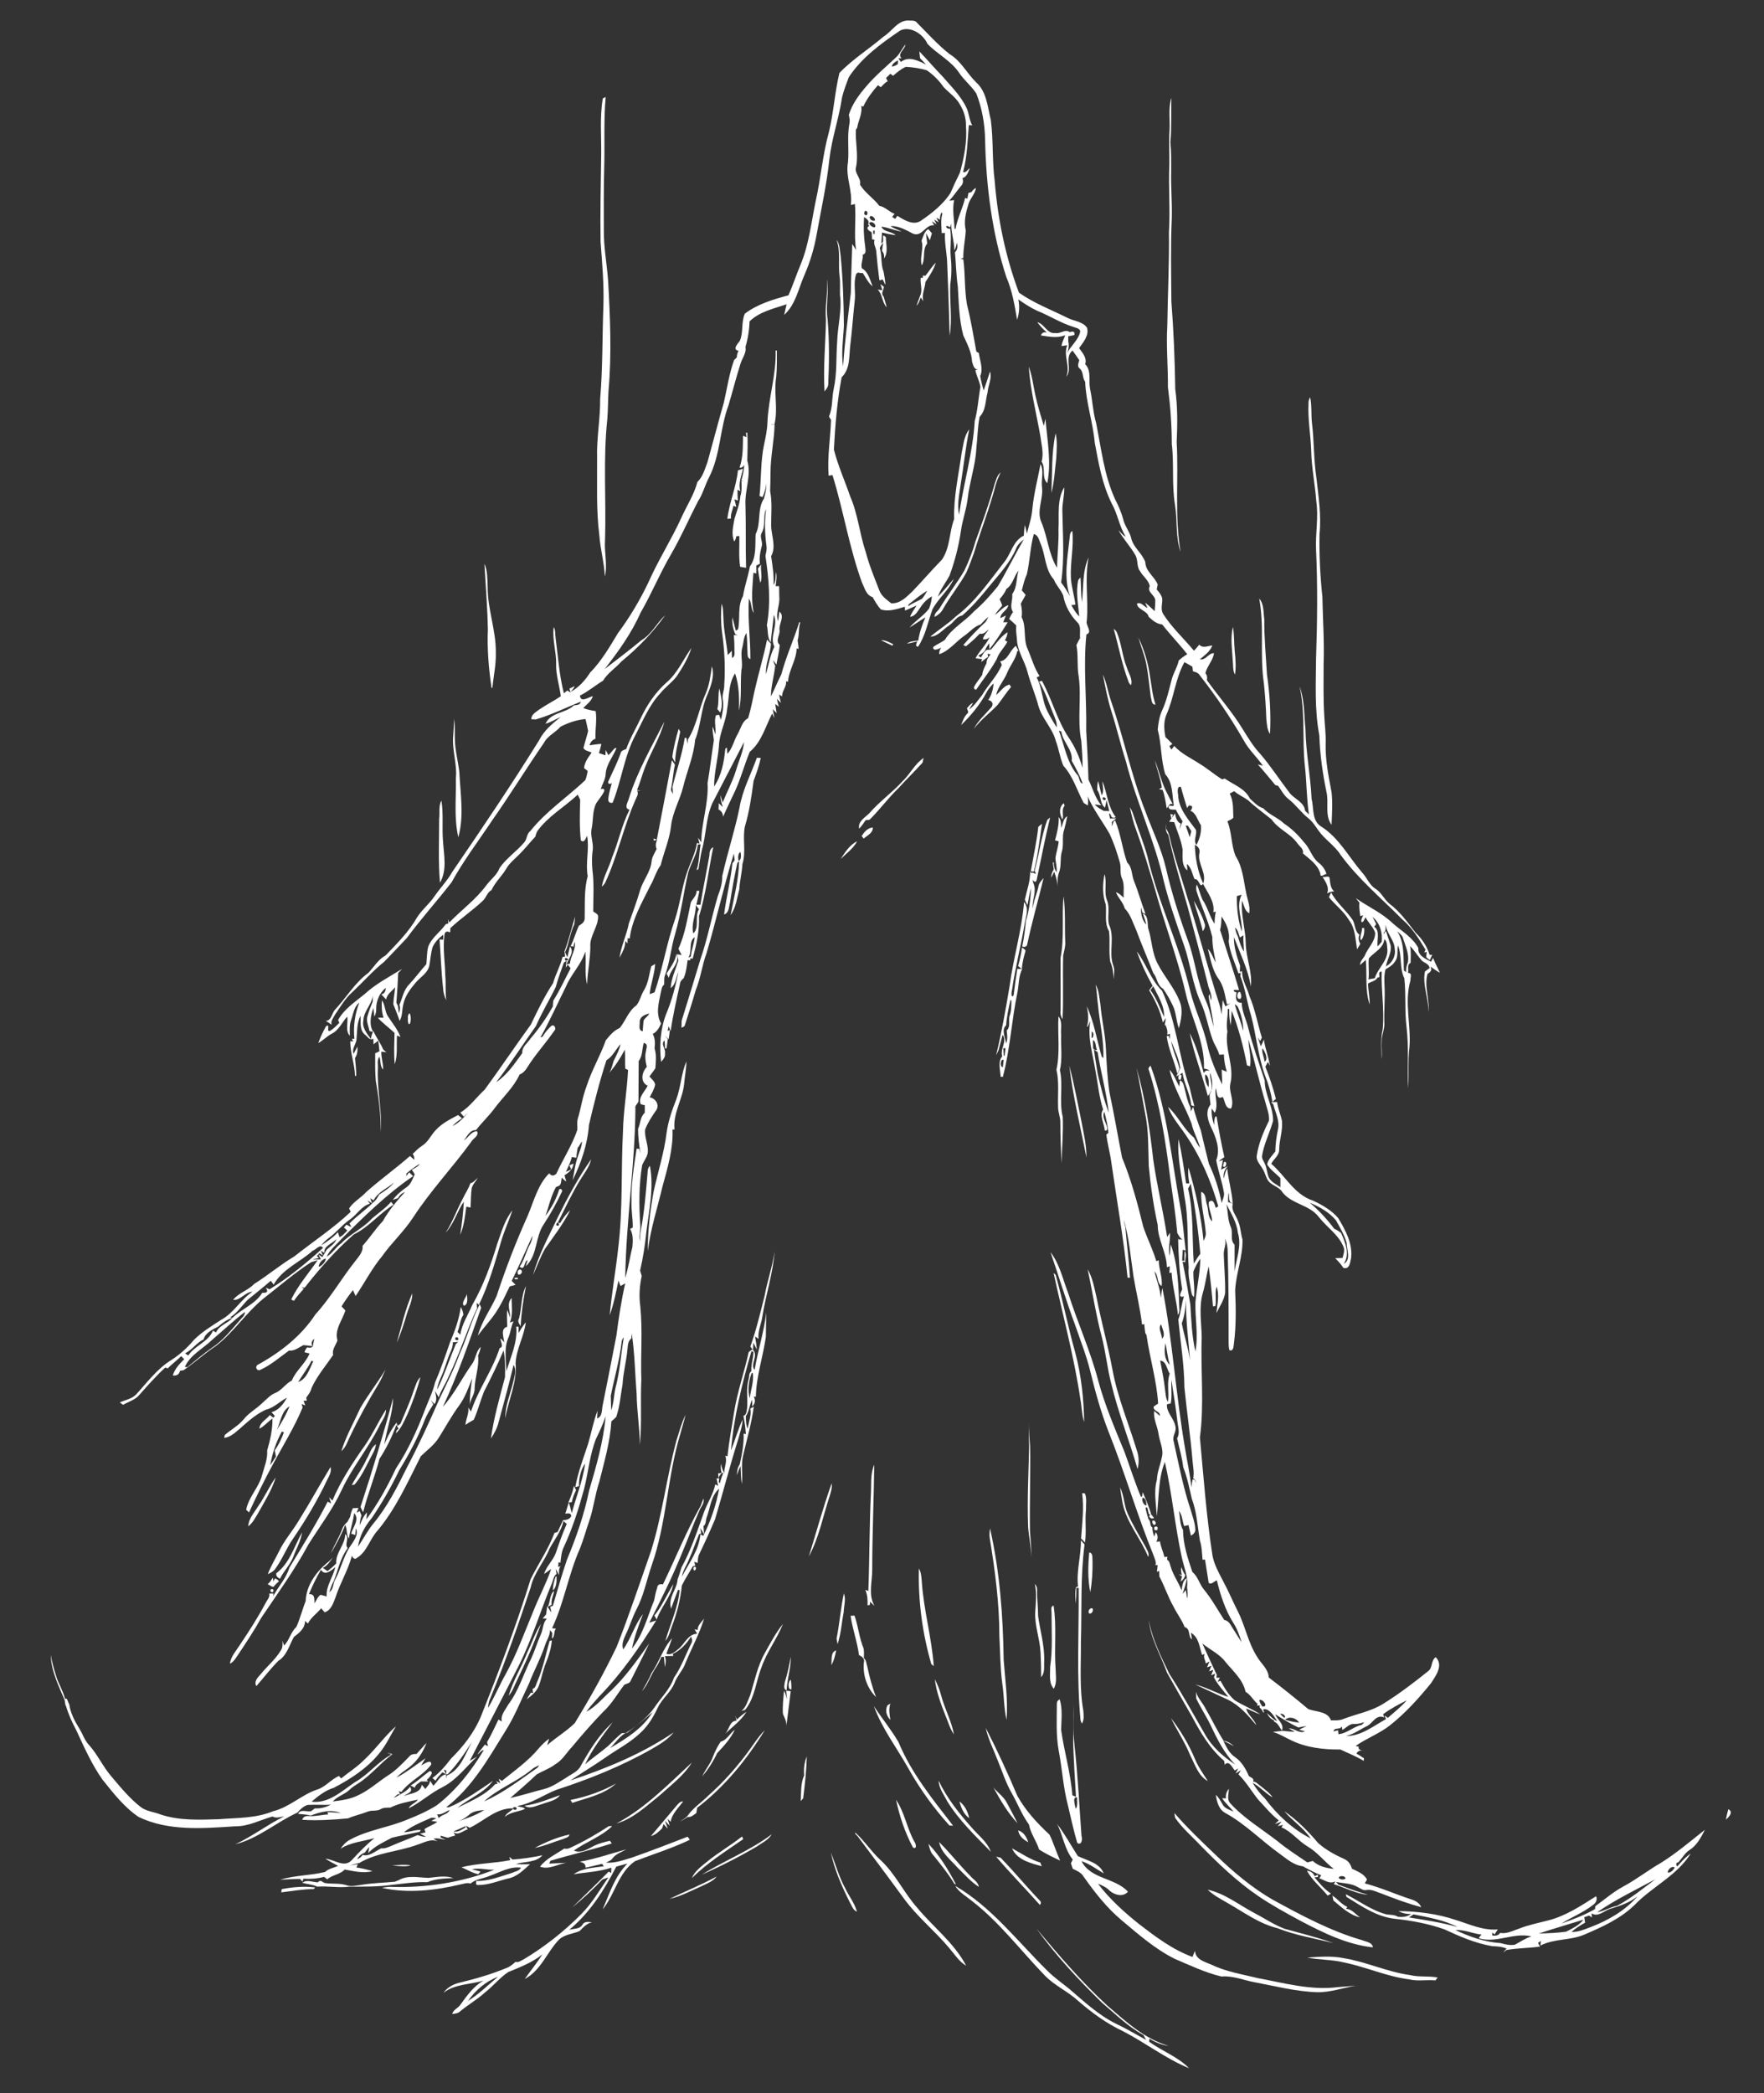 <?xml version="1.0" encoding="utf-8"?>
<!-- Generator: Adobe Illustrator 24.2.3, SVG Export Plug-In . SVG Version: 6.00 Build 0)  -->
<svg version="1.1" id="Layer_1" xmlns="http://www.w3.org/2000/svg" xmlns:xlink="http://www.w3.org/1999/xlink" x="0px" y="0px"
	 viewBox="0 0 865.6 1027" style="enable-background:new 0 0 865.6 1027;" xml:space="preserve">
<rect x="0" y="0" width="865.6" height="1027" fill="#333333" stroke="none"/>
<style type="text/css">
	.st0{fill:#FFFFFF;}
</style>
<g>
	<g>
		<path class="st0" d="M433.5,18c4.3-2.6,7.2-8.5,12.9-7.9c1.2,0,2.8-0.1,3.6,1.1c5.2,5.2,10.1,10.7,15.9,15.3
			c5.6,3.3,8.5,9.4,13.1,13.9c5.2,4.6,5.6,12.1,7.2,18.5c1.3,9.9,0.6,20,1.9,29.9c1.5,18.7,5.3,37.2,11.9,54.8
			c7.2,5.1,15.6,8.3,23.5,12.2c3.2,1.8,7.7,1.8,9.9,5c1.1,3.8-1.8,7.1-3.9,10c1.7,2.4,4,4.8,3,7.9c3.2,3.2,1.6,8.1,2.4,12.1
			c1.2,5.6,1.4,11.4,3,16.9c2.5,12.5,3.9,25.4,9.2,37.1c1.6,3.1,3.1,6.4,4,9.8c0.7,3.3,3,5.9,3.9,9.1c0.9,4.8,5.4,7.6,7,12.1
			c0.1,4.6,4.5,7,6.1,11c-0.1,0.6-0.4,1.8-0.5,2.4c1.1,1.3,2.3,2.7,2.7,4.4c0.2,2.6-1,5.3,0.5,7.7c4.2,6.6,10.1,12,15.1,18
			c0.9-1,1.8-2,2.6-3c1.7,2,4.2,0.6,6.4,0.4c-1.1,3-3.8,4.8-6.1,6.8c3,0.6,4.1-3.1,6.9-3c-0.5,3.7-3.4,6.3-4.2,9.8
			c0.8,1,1,2.1,0.7,3.4c5.7,8,12.3,15.4,17.5,23.9c2.7,4.3,5.2,8.6,8.7,12.3c5.3,6.2,9.7,13,14.6,19.4c2.4,2.8,7.1,4.5,7.4,8.5
			c0.6,0.6,1.3,1.2,1.9,1.8c-1.2-7.9-1.1-15.9-2-23.8c-1.4-13,0.3-26.2-2.6-39c2.5,6.8,2.2,14.1,2.9,21.2c0.2,11.4,2.5,22.6,3,34
			c1.2,4.6,0,10.8,4.8,13.6c8.6,5.5,13.4,14.8,19.9,22.4c2.5,2.6,3.7,6.5,7,8.3c2.7,1.9,4,5.1,6.6,7.2c5.1,3.8,8.8,9.1,12.7,14.1
			c3.1,3,5.7,6.7,6.9,10.9l1.3,0c-0.4,0.9-0.8,1.7-1.2,2.6l-1.7-1.4c0-0.7,0.1-2,0.2-2.7c-0.3,0.1-0.9,0.3-1.2,0.4
			c0.1-0.4,0.4-1,0.6-1.4c-3.2-5.3-6.5-10.7-11.3-14.8c-10.3-10.4-21.7-19.9-30.4-31.8c-2.9-4.6-7.8-7.5-10.9-12
			c-1.5-2.1-2.9-4.4-5-6c-3.5-2.8-6.1-6.6-9.7-9.4c-2.2-1.7-3.4-4.2-5-6.4c-0.3-0.1-1-0.3-1.4-0.4c-2.9-3.4-5.6-6.9-8.6-10.1
			l2.5,0.6c-3-4.3-7-7.9-9.5-12.6c-6.4-11.1-13.6-21.7-21.5-31.8c-0.7-1.2-2.1-1.6-3.3-1.9c-0.1-0.6-0.2-1.8-0.3-2.3
			c-1.3-0.8-2.6-1.5-3.9-2.2c-4.5,8.1-5.1,17.5-8.9,25.9c-1.4,3.5-1.1,7.3-0.4,10.9c1.2,1,2.2,2.2,3.4,3.3c-0.4,0.3-1.1,0.8-1.5,1.1
			c0.2,0.4,0.8,1.3,1,1.7c0.5-0.6,1-1.2,1.4-1.8c3.4,3.8,8.1,5.9,12.2,8.6c3.9,2.3,7.4,5.4,11.3,7.8c0.3-0.1,1-0.3,1.3-0.4
			c4.2,3,9.9,4.8,12.3,9.8c2,1.8,3.9,4,6.6,4.8c2.9,3.2,7.1,4.5,10.2,7.5c3.8,2.5,7,5.7,9.8,9.2c2.9,2.9,3.8,7.3,7,9.9
			c1.9,1.4,3.3,3.3,4,5.6c-1,0.1-3.1,2.1-3-0.1c-1.2-4.5-5.3-7.1-8.6-10c0.6-2.2-1.8-3.5-2.8-5.1c-3.4-4.7-9.2-6.7-12.5-11.5
			c-3.8-3.1-7.9-6-11.5-9.4c-2.2-1.6-4.8-2.7-6.9-4.5c-0.7,0.4-1.5,0.8-2.2,1.2c2,3.6,1.6,7.8,1.8,11.8c-0.7,0.9-2,1.2-2.9,1.8
			c2.2,5.4,1.8,11.6,4,17c3.5,5.4,3.9,12,5.2,18.1c0.6,3.3,2.1,6.5,1.5,10c-2.3-1.1-2.6-4.1-3.5-6.2c-0.7,7.1,1.7,14,1.8,21
			c0.1,7.1,3.3,13.9,2.5,21.1c-1.4-8.5-5.3-16.2-8.3-24.2c-0.1,4.8,1.4,9.5,3,14c0,0.7-0.1,2.2-0.1,3l1.1-0.3
			c-0.1,4.3,2.5,8.2,3.6,12.2c2.8,6.6,4,13.6,6.1,20.4c-0.2,0.4-0.6,1.2-0.8,1.7l-1.2-1.8c0.5,1.5,1,2.9,1.5,4.4
			c0.5-1.1,1-2.2,1.5-3.3c0.6,4.4,2.3,8.5,3,12.9l-1-2c-0.4,0.8-0.9,1.6-1.3,2.4c2.1,5.1,3.8,10.4,5.2,15.8c-0.6,0.5-1.2,1-1.7,1.5
			c-0.7-4.3-1.9-8.6-3.5-12.6c-3.5-9.5-4.4-19.7-6.9-29.5c-2.1-6.5-2.8-13.3-5.4-19.7l0.2-1.5l-1.1,0.2c-1.7-5.2-4.2-10.2-4.8-15.7
			c0.8-4.4-1-8.7-3.5-12.2c-0.1,2.2-0.1,4.4-0.7,6.6c3.1,9.8,6.4,19.5,9.3,29.4c-0.7,0.3-3.3-0.6-2.4,0.8c0.3,0.1,0.9,0.4,1.2,0.5
			c-0.6,2.3-0.6,5.2,2.5,5c0.1,4.3,2.2,8.2,3.2,12.3c2.2,8.8,5.3,17.3,8.1,25.9c0,6.8,4.2,12.9,4.1,19.8c-1.6,5.7-4.4,11.1-5.4,17
			c-0.3,1.5,0.9,2.8,1.4,4.1c1,2.1,1,4.5,1.9,6.6c1.1,2.3,3.7,3.4,5.7,4.8c0-1.5,0-3,0-4.4c-2.1-2.3-5-4.1-6.5-6.8
			c0.5-2.5,2.5-4.3,4-6.3c0.1-3.6,0.5-7.2,1.3-10.8c1-4.3-1.3-8.3-2.3-12.4l-1.1-1c1,0,2-0.1,3-0.1c0.3,3.2,1.8,6.2,2.4,9.4
			c0.4,4.8-1.4,9.3-1.4,14.1c0,2.8-2.7,4.5-3.9,6.8c6.9,5.9,11.3,15.1,20.5,18.1c4.5,2.1,9.1,4.7,12.4,8.6
			c3.5,5.9,7.1,12.4,6.3,19.5c-0.5,2.2-0.7,5.8-3.8,4.9c-1.1-1.8-2.6-3.3-4-4.8c0.9,0,2.7,0,3.6-0.1c0.4-1.7,1.2-3.5,0.5-5.3
			c-2.4-6.1-8.2-9.7-12.1-14.7c-4.5-6.1-13.3-6.3-17.9-12.2c-1.5-2.6-4.8-3.1-6.7-5.3c-1.5-1.8-1.7-4.2-3-6.1
			c-1.1-2.1-3.3-4-2.9-6.6c0.9-6,3.3-11.7,6-17.1c0.3-3-1-6-1.7-8.8c-3.1-10.3-5.4-20.8-8.4-31.1c0.1,4.4,1.6,8.8,0.8,13.2
			c-0.4-0.1-1.2-0.4-1.5-0.5c-1.7-9.1-4.1-18.2-7.5-26.8c-0.2,2.4-0.2,4.8-0.5,7.2c-0.6-2.6-0.8-5.3-0.7-8l-0.7-0.1
			c0.1,3.7-1,7.4-0.2,11.1c-1.5,8.7,3.6,17.2,1.4,25.8c-0.8,4,2.2,8,0.4,12c-3,0.2-2.9-3.8-4.1-5.7c-3.2,1.7-2.7-2.3-3.4-4.3
			c-0.8,4.1,1.5,8.2-0.5,12.1c-0.4-0.5-1.1-1.5-1.5-2.1c-0.2,2.8,0.2,5.6,1.4,8.2c-0.3-1.6-0.1-3.1,0.4-4.3l0.6,0.1
			c1.1,6.6,2.3,13.3,3.8,19.9c-1,0.6-1.9,1.2-2.8,2l2.1-0.6c-0.3,1.6-0.6,3.1-0.9,4.7l3.3-1.7c-1.7,1.7-2.3,3.8-2,6.1
			c0.5-1.7,0.7-3.5,1.7-5c0.6,5.8,2.3,11.3,2.7,17.1c-2.5-0.4-1.4-3.5-2.1-5.2c-0.1,1.5-0.2,3.1-0.2,4.6c0.6,0.2,1.8,0.6,2.4,0.8
			c-1.1,3.2,1.6,5.7,2.5,8.5c1.3,2.9,1.3,6.1,2.2,9.1c0.2,8.5-3.2,16.5-3.6,25c0.4,8.7,0.5,17.4-0.6,26c-0.2,1.2-0.1,4-2.2,3.3
			c-0.3-1.1-0.4-2.2-0.4-3.3c0-15.3,0-30.7-0.5-46c-0.1-2-0.5-4-1.5-5.7c1.2,2.6-0.4,5.1-0.4,7.7c0.2,6.4,0.8,12.7,0.7,19.1
			c-0.5,3.6-2.7,6.7-4.3,10c0.4-4.3,1.6-8.8,0.1-13c-1,3.1,0,6.4-0.6,9.5c-0.3,0.1-0.9,0.2-1.2,0.2c-0.5-6.6-1.2-13.2-2.1-19.7
			c-1.1,4.4-1.6,8.9-2.9,13.2c-2,7.1-0.6,14.5-0.5,21.8c-0.6,16.3,1.3,32.8-0.9,49c1.8,19.4,3.2,38.8,6.2,58.1
			c0.9,4.6,3.3,8.7,5.4,12.8c2.5,4.6,4.5,9.5,6.9,14.2c3.7,7.2,5.1,15.5,9.5,22.4c1.9,3.4,5.6,6,5.8,10.3c6.6,5,13.1,10.2,19.4,15.5
			c3.7,1.4,9.6,1,11.1,5.5c2.1,0,4.2,0.2,6.2-0.7c6.5-2.5,13.6-3.7,19.6-7.5c7.7-4.8,14.9-10.3,22-16c2.2-1.7,1.2-5.1,3.6-6.8
			c4,4,0,9.2-2.3,12.8c-6.1,7.5-12.6,14.7-20.2,20.7c-5.2,4.1-11.5,6.3-16.8,10.1l1.5,0.3c-0.3,2,1.7,1.7,3,2.1
			c-1.9-0.6-3.3-0.1-4.1,1.3c1.2,0.7,2.5,1.5,3.7,2.3c0,0.3-0.1,1-0.1,1.3c-3.6-2.2-7.7-3.8-11.5-5.6c-8.2,0.1-16.7-0.9-24.1-4.5
			c-3-1.4-5.8-3.2-9-4.1c1.5-0.2,3-0.4,4.6-0.5c-1.3-1.6-2-3.8-4-4.6l0-0.6c-1.7-0.6-2.8-2-3.5-3.6c1.6,1.5,3,3,5,4.1
			c-1.2-2.2-4.1-6.9-6.9-5.8l0.5,1.3l-0.4,0.2c-0.4-1-1-1.9-1.8-2.5l0.1-1l-1.4,0.1l0.3-0.9c-2.2-1.8-3.4-4.5-5.9-5.9
			c-1.2-5.9-6.1-10.1-9.8-14.6c-3-4-7.6-6-11.4-9.1c2.3,5.2,4.7,10.3,7.1,15.4l-0.2,1.4c0.4,0,1.3,0,1.7,0l-1.1,2l1.4-0.5
			c1.9,3.4,3.9,6.9,6.9,9.5c4.1,2.6,8.7,4.3,12.7,7c-2.4-0.8-4.7-2-7-2.9c0.8,3.2,3.9,5.1,5,8.2c-4-4.8-8.2-9.7-13.9-12.5
			c-5.4-2.5-10.7-5-16.1-7.5c5.6,1.4,10.7,4.4,16.2,6.1c-2.4-3.1-5.2-6-7-9.6l0.6-1.8l-2,0.8c0.3-0.7,0.8-2,1.1-2.7l-2.1,0.8
			c0.3-0.7,0.9-2.1,1.2-2.8l-2.2,0.8c0.3-0.7,0.9-2.2,1.2-2.9l-1.8,1c-0.2-1.6-1.4-3.1-0.6-4.7l-1.2,0.5c-1.4-3.9-1.5-8.5-5.5-10.9
			c0.1,0.8,0.4,2.5,0.5,3.3c-2.1-1.5-0.5-5.2-3.6-6.1c-1.4-3.6-3.8-6.6-5.5-10.1c-2.7-4.7-4.3-9.9-6.9-14.7c0-0.7-0.1-2-0.1-2.7
			l-1.1,0.4c0.1-0.8,0.3-2.5,0.4-3.3l-1.1,0.1c0.5-1.8-0.5-3.4-1-5c-8.1-19.9-14.1-40.7-22.1-60.7c-3.7-9.5-6.4-19.3-8.8-29.1
			c-1.9-7.9-4.9-15.4-7.5-23c-4.4-11.8-8-23.9-12.1-35.8c4.5,5.8,6,13.2,8.6,19.9c4.6,14.5,10.9,28.3,14.8,43.1
			c3.2,12,8.2,23.5,12.9,35c2.7,7.3,5,14.8,8,21.9l0.5,0.2c0.1-0.6,0.4-1.7,0.5-2.3c1.5,3.7,3.2,7.4,4.2,11.3l-1.3-0.7
			c-0.2-0.8-0.5-2.3-0.7-3.1l-0.9,0c0.3,1.8,0.8,3.7,1.4,5.5l0.4,0.6c0.9,1.1,0.2,3,1.6,3.7c-0.1,1.5,0.4,3,0.9,4.5l0.7-2.2
			c1.2,1.4,1.2,3.2,0.3,4.7c0.6-0.1,1.2-0.1,1.8-0.2c0.4,2.7,1.6,5.1,2.2,7.7c0.3,0,1-0.2,1.4-0.2c0,0.4-0.1,1.2-0.1,1.5
			c1.3,0.7,1.3,2.2,1.8,3.5c1.2,4.1,3.8,7.6,5.3,11.5c0.4-2.2,0.5-4.7,2.5-6c-0.2,2.7-1.2,5.2-2,7.8l1.6-1.9c0.2,1,0.5,3.1,0.6,4.1
			c0.5-1.8,0.2-3.7,0-5.5c0.7-5.2-1.7-10.2-2.7-15.2c-3.3-15.3-4.7-31-8.2-46.3c-3.4,8.5-2.8,17.7-4,26.7c-0.2-6-1.6-12.1,0.1-17.9
			c0.1-3.8,1.7-7.3,2.4-11c1.1-3.9-1.1-7.7-1.6-11.5c-0.5-3.8-2.7-7.4-2.1-11.3c0.9,0.8,1.8,1.6,2.7,2.4c0.4-2.4-3.3-2.1-3-4.5
			c0.5-0.4,1.6-1.2,2.2-1.5c-0.7-11.4-4.1-22.3-5.7-33.6c-0.1-0.2-0.4-0.7-0.6-1c-0.2-1.5-0.4-2.9-0.5-4.4l-1.1,0.2
			c-0.9-8-2.9-15.8-4.2-23.7c-1.4-9.3-2.1-18.8-4.8-27.9c0.2,1.2,0.4,2.5,0.8,3.7c0.7,8.3,1.8,16.6,2.3,24.9l-1.2,0
			c-1.9-19-5.3-37.9-8-56.8c-0.6-4.5-1.9-8.9-2.4-13.4c0.3-0.2,0.8-0.7,1-0.9c-0.3-3.5-1.1-6.9-2-10.3c-1.4,2.6,1,5.5,1.5,8.1
			c-0.2,1.1-0.6,1.4-1.3,1c-0.2-3.3-2.8-7.2-0.8-10.2c-2-6.3-2.6-12.9-3.8-19.3c-1.3-8-3.9-16-2.5-24.1c-0.3,0.7-1,2.1-1.3,2.8
			l-0.3-0.1c0.9-3.3,0.6-6.6-0.1-9.9c3.6,7.7,4.9,16.4,7.3,24.6l0.8,0.8c0.4-8.8-1.8-17.3-2.6-26c-0.5-3.4-0.5-6.8-1.2-10.1
			c1.8,3,1.8,6.6,2.4,9.9c0.6,7.4,2.4,14.5,2.7,21.9c0.3,7,0.7,14.1,1.7,21c2.3,10.7,4.1,21.4,6.2,32.1c4.5,10.9,7.6,22.4,10.4,33.9
			c1.9,5.7,4.7,11.1,6.4,16.9c0.3-0.1,0.9-0.3,1.2-0.4c0,4.2,2,8.5,1.4,12.6c-2.5-1.5-1.4-5.2-3.5-7.1c1.1,4.3,2.8,8.5,3.1,13
			c0.3-1.6,0.4-3.3,0.8-4.9c5,25.9,6.6,52.5,11.1,78.6c1,6.4,2.5,12.8,3.1,19.2c0.1-1,0.4-2.9,0.6-3.9l1,0.1
			c0.2,0.4,0.5,1.2,0.7,1.6c-0.1-1.1-0.5-1.8-1.4-2.3c0.6-2.8-0.1-5.6-0.3-8.4c-1-12.1-2.8-24-4-36.1c-0.1-11.2-1.9-22.2-3-33.3
			c1.4-3.7,1.5-7.7,2.8-11.4c-3.3,0.9-1.4-2.1-0.9-3.5c-1.4-8.2-1.8-16.6-2-24.9c1.3,1.5,1.3,3.5,1.8,5.4c-0.3-1.3-1-3.8-1.3-5
			l1.7,0.1c-1.3-0.7-1.9-2-2.6-3.2c-0.8-9.1-2.2-18.1-3.5-27.2c-2.2-17.7-5-35.5-10.4-52.6c-0.6-1,0.1-1.7,0.8-2.3
			c8.1,22.1,10.3,45.8,14.5,68.9c1.4,7.2,1.8,14.5,2.7,21.8l-1.4-0.4c-0.1,1.8-0.3,3.6-0.3,5.4l1.1,0c0-1.2,0-3.7,0.1-4.9
			c1.2,1.6,0.2,3.7,0.3,5.6l-1.3-0.2c1.4,6.9,2.6,13.9,3.8,20.9c0.5,7.7,0.7,15.5,2.5,23.1c1.5-8-0.2-16.1,0-24.1
			c0.6-7.1,2.3-14.2,2.4-21.4c-1.4,1.9-2.5,4.1-3.4,6.3c-0.1,4.2,0.8,8.3,0.3,12.5c-1.2-0.7-1.2-2.2-1.5-3.4
			c-0.5-3.7-1.5-7.3-1.1-11c-0.8-11.6,0.1-23.5-2.1-35c-1.2-9.3-3.6-18.7-2.9-28.1c1.6,6.9,2.6,13.9,3.6,21c-0.1,1.1,1,0.8,1.7,0.7
			c-0.4-2.6-0.8-5.1-0.4-7.7c3.5,11.7,6.2,23.8,7.4,36c0.5-1.2,1.2-2.4,1.1-3.8c-0.5-6.8-2.4-13.4-2.3-20.3c2.7,0.9,2,4.3,2.9,6.4
			c0.8,2.7,0.3,6,2.5,8.1c0-3.3-2-6.4-1.6-9.5c2.2-2,2.9,1.4,3.4,2.9c0.3-0.2,0.9-0.6,1.2-0.8c-4-14.1-10.2-27.7-19.1-39.4
			c-2.1-2.9-4.3-5.9-5.5-9.4c4.9,4.5,7.6,10.9,12.7,15.1c0.9,1.7,1.7,3.5,3,5c-1.1-4.1-3.3-7.8-4.2-11.9
			c-3.3-8.9-8.7-17.1-10.8-26.4c2.3,2.3,3.2,5.5,4.8,8.2c0.1-0.8,0.2-2.4,0.3-3.1c0.9,0.5,1.5,1.2,1.8,2.3c1.1,3.7,1.6,7.7,3.4,11.1
			c0,0.5,0.1,1.5,0.1,2c0.3-0.6,0.9-1.7,1.2-2.3c1,4,2.4,7.9,3.8,11.7c1.2,5.4,2.6,10.8,3.9,16.2c2.9,6.1,5,12.7,6.3,19.3
			c0.4-1.7,1.4-3.3,1.1-5.1c-0.9-5.4-2.8-10.5-3.8-15.9c2.2-5.5-0.2-11.4-2.6-16.4c-1.6-3.3-2.8-7.8-0.2-10.9
			c-0.1-1.7-0.5-3.3-0.4-5c2.2-3.5,1.2-7.9-0.1-11.6c-0.7-0.8-1.8-0.9-2.7-1.1c0.5-13-6.2-24.7-9-37.1c-4-17.3-10.4-33.9-15.1-51.1
			c-2.9-9.7-5.7-19.4-9.2-28.9c-1.4-3.6-2.2-7.3-3.1-11.1c1.3,1.8,1.8,3.9,2.5,5.9c2,6,4.4,11.9,6.1,18c5.2,22.6,15.7,43.5,21,66.1
			c2.2,9,6.4,17.4,8.4,26.4c1.4,6.9,4.3,13.3,7.3,19.6c0.1-2.4-0.2-4.9-0.2-7.3c0.6,0.3,1.9,0.8,2.5,1.1c-0.8-2.8-1.4-5.6-1.4-8.5
			c-0.6,0-1.8,0.1-2.3,0.1c-0.7-2.7-2.4-4.9-3.3-7.5c-2.2-6-3.1-12.4-5.8-18.2c-4-8.8-5-18.6-8.1-27.7c-3.7-10.6-7.4-21.2-10.1-32
			c-4.5-20-13.4-38.6-18.5-58.5c-2.6-8.1-4.5-16.4-7.1-24.5c-1.9-5.9-3-12-4.2-18.1c1.9,4.1,2.5,8.7,4,13c6.2,17.8,9.9,36.4,16.8,54
			c3.4,9.2,7.8,18.2,10.1,27.8c2.8,12.3,6.7,24.3,11,36.1c3.4,9.5,4.3,19.9,8.6,29.1c1.8,4.1,2.7,8.5,3.8,12.8
			c-0.3-5-1.7-9.9-2.4-14.9c0.1-0.3,0.4-1,0.5-1.3c0.1,0.8,0.4,2.5,0.6,3.3c1-2.6-1.1-5.4-1.5-8c-3.2-12.7-6.5-25.3-9.9-37.9
			c-3.4-11.7-6.9-23.5-9.5-35.4c-1.4-1.5-1.3-3.6-1.2-5.5c0,0.6,0.1,1.9,0.1,2.5c0.8,1.2,1.4,2.5,1.7,3.9c2.2,9.9,5.7,19.4,8.5,29.1
			c5.8,17.6,10.3,35.7,16,53.3c0.5,1.6,0.7,3.2,1,4.9c0.2-2.4,0.4-4.7,0.6-7.1c0.3,0.8,1,2.3,1.3,3.1c0.8-0.5,1.6-1,2.5-1.5
			c-0.4,0.2-1.3,0.4-1.7,0.6c-1-4.4-1.5-9.1-4.3-12.8c-3-4.3-3.8-9.6-5.1-14.5c1.9,1.8,2.5,4.5,3.9,6.6c-0.8-4.1-1.8-8.2-1.7-12.4
			c-1.9-7.8-5.4-15.1-7.8-22.7c-0.2-1.1-0.2-2.1,0.2-3.1c1.1,2.4,1.7,5.1,2.8,7.5c2.5,3.6,3.4,8.1,5.9,11.8c0-2,0.2-4.1,0.6-6
			l-1.2,0.3c0.8-5.2-2.9-9.6-5.1-14c-1.6,2.7-1.8-2.7-4.1-2.2c-1.2-2.5-1.5-5.7-3.8-7.5c0.1,0.8,0.2,2.4,0.2,3.2
			c-3-2.6-2.2-6.7-2.3-10.3c-0.7-4.6-2.7-9-4.1-13.4l-2.5-0.2c0.9-1.4,1.9-2.7,2.9-4.1c0.3,1.8,0.8,4.2,2.8,5
			c-0.2,0.7-0.5,2.2-0.7,2.9c0.6-1.3,1-2.7,1.6-4c-1.2-1.9-2.3-3.7-3.3-5.7c-1.2-0.2-3.3,0.4-3.6-1.3c0.2-1.5,1.8,0,2.6-0.8
			c-0.9-5.2-0.4-11.2-4.2-15.3c-2.2-7.1-1.8-14.8-3.7-21.9c0.3-3.2,0.8-6.5,2.2-9.5c2.3-5,3.4-10.4,4.8-15.6c0.9-3,2.7-5.7,3.3-8.8
			c1.3-1.2,2.7-2.2,4.2-3.1c-3.9-5-8.4-9.6-12.3-14.6c-2.7-0.2-4.7-2-6.6-3.7c-0.7-3.2-5.5-3.4-5.8-6.5c2-1.1,3.6,1.6,5.2,2.1
			l-1.2-2.6c1.7,1.3,3.2,2.7,4.7,4.2c0.1-1.7,0.3-3.3,0.3-5c0.2-2.9-4.3-4.2-2.7-7.3c-0.5-2.9-3.4-4.8-4.8-7.4
			c-1.7-2.2-0.9-5.3-2.2-7.7c-2.5-4.4-6-8-8.4-12.4c1.2,1.1,2,2.5,3.6,3.2c-3.2-5-3.9-11-6.8-16.1c-4.7-9.4-6.5-19.8-8.4-30
			c-0.9-10.1-4.3-19.7-4.7-29.9c-1.5-1.9-0.7-4.9-2.7-6.5c-1.4-1-0.5-2.8-0.2-4.1c-1.1-1.6-2.2-3.2-3.3-4.7
			c-4.2,3.4,0.1,9.2-3.1,12.9c2.2-5-1.6-10.5,0.5-15.5c-0.7,0.1-2.1,0.3-2.8,0.4c0.2-1.9,1.2-3.5,1.8-5.3c-3.9,1.5-7.8,0.7-11.9,0.1
			c0.4-1.3,1.3-1.8,2.9-1.4c-1.7-1.6-3.3-3.2-4.7-5.1c3.5,0.8,4.8,5.8,8.8,5.3c2.6,0.6,4.8-2.2,7.2-0.4c1.5-0.6,2.5-0.4,2.2,1.4
			c-0.8,0.2-2.3,0.5-3,0.6c0,0.8,0,1.7,0,2.5c0.5,2,0.2,4.1-0.7,6.1c1.8-3.9,5.7-6.6,6.6-11c-0.3-1.6-2.2-1.7-3.4-2.2
			c-6.2-1.9-11.7-5.5-17.7-7.9c-3.3-1.5-6.3-3.5-9.3-5.6c0.7,3.3,0.5,6.7-0.6,10c-1.2-7.1-2.4-14.3-5.3-21
			c-7-21.6-9.9-44.4-10.4-67.1c-0.1-7.8-1.5-15.7-4.3-22.9c-2.4-3.7-5.9-6.4-8.4-10.1c-4-6-10.7-9.2-15.6-14.3
			c-2-4.6-8.3-9-13.4-6.5c-9.4,6.4-18.9,13.3-25.2,22.9c-1.2,3.3-2.5,6.5-3.3,9.9c-1.5,10.2-5,19.9-6.2,30.2
			c-1.3,12.4-4,24.5-6.2,36.7c-1.2,6.9-3.2,13.7-6,20.1c-3,6.7-4.3,14.6-10,19.7c0.4-1.8,0.8-3.5,1.2-5.2
			c-6.2,2.1-13.3,3.6-18.2,8.4c-0.1,4.2-0.8,8.5-2,12.5c0.6,3.1-1.7,5.6-2.5,8.5c-2.1,6.6-3.8,13.4-5.8,20.1
			c-4.3,11.5-3.9,24.4-9.6,35.5c-2,3.8-3,8.1-5.4,11.7c-4.4,8.5-8.2,17.3-13,25.6c-5.6,9.5-9.7,19.6-15.2,29.1
			c-4.4,10-10.9,19-17.6,27.6c6.1-4.7,12.2-9.3,18.1-14.2c5-2.9,7.4-8.4,11.6-12.2c-6.1,8.5-13.3,16-21.4,22.6
			c-2.9,3.3-6.8,5.7-9.1,9.5c-3.8,2.3-7.3,5.3-11.3,7.3c0.3,3.8,4.4,0.6,6.3,0.3c-0.7,2.5-3,4-4.7,5.8c2,0.8,4,1.2,6.1,1.5
			c0.7,4.5-0.3,9.1-0.1,13.6c-1.5,0.4-2.5,1.7-2.9,3.2c1.9-0.3,3.9-0.6,5.8-0.7c-0.3,1.5-0.7,3-1.2,4.5c0.8,0.3,2.4,0.8,3.2,1.1
			c0-0.6,0.1-1.9,0.1-2.6c0.4,0.8,0.9,1.6,1.3,2.5c1.3-0.9,2.1-2.5,3.4-3.5l0.6,0.1c-1.7,4.3-5,7.9-5.3,12.7c-0.1,2.8-1.8,5-2.4,7.6
			c0.9-0.8,2.2-0.3,1.6,1c-1,2.1-2.6,3.8-3.8,5.7c-2,3.9-1.4,8.4-2.3,12.6c-0.7,3.3,0.9,6.6,0.6,10c-0.5,3.3-0.5,6.7-0.2,10.1
			c0.9,6.8,0.4,13.6,0.4,20.4c0.8,0.7,2.2,1.1,2.4,2.3c0.1,5.4-4.3,9.8-3.8,15.2c-0.1,6.1-1.4,12.2-1.6,18.3
			c-1.4-5.2-0.3-10.7-0.9-16.1c-1.9,6.3-6.9,11-9.4,17c-4.2,8.4-8,17-12.6,25.1c0.2-0.1,0.7-0.2,1-0.3c1.2-2,2.7-3.8,4.4-5.4
			c1.7-0.8,2.5,1.7,1.3,2.6c-4.2,6.1-9.3,11.6-13.2,17.9c-0.9,1.5-2.1,2.8-3.7,3.4c-2.9,6.3-8.2,11.1-12.3,16.6
			c-2.8,3.8-6.3,7-9.1,10.7c-3-0.2-4.4,3.1-6,5.1c2.2-1.4,3.8-4.7,6.5-4.5c1.1,2.2-2,3.5-2.9,5.2c-9.1,12.5-19.8,23.8-28.3,36.8
			c-4.5,7-10.7,12.6-15.5,19.4c-5,6-8.5,13-12.9,19.4c-0.3-0.7-1-2.2-1.3-2.9c-2,2.6-3.9,5.2-5.6,8c0.5,0.5,1.4,1.5,1.9,2
			c-1.5,4.8-5.5,9.5-3.9,14.7c-0.8,2.3-2.8,4.5-2.1,7.1c-3.6,5.3-7.9,10.3-10.6,16.2c-0.4,1.8-1.5,3.3-2.6,4.7
			c0.1,0.4,0.1,1.2,0.2,1.6l-1.5,0c0.2,0.6,0.6,1.8,0.8,2.3l-1.8-0.7l0.5,1.7c-4.1,9.9-9.8,18.9-14.8,28.3
			c-4.1,7.6-7.9,15.4-11.5,23.2c-0.3-0.3-1-1-1.4-1.3c1.2-6.3,6.2-10.9,7.8-17c1.1-4,2.8-7.9,2.5-12.1c1.5-5.1,2.7-10.4,2.6-15.8
			c0.3-0.3,0.9-0.8,1.2-1.1c-0.6-0.7-1.1-1.3-1.7-1.9c3.6-0.9,5.9-4,7.6-7.1c-3.5,1.8-6.4,5-10.4,5.9c-4.8,2.2-8.8,5.8-12.7,9.3
			c-2.3,1.9-4.6,4.2-7.7,4.5l0.3-1.4c3-2.6,6.6-4.5,9.2-7.6c2.5-3.2,6.1-5.1,8.9-7.8c2.1-1.8,4-4.1,6.6-5.2c3.3-1.3,5.1-4.6,8.2-6.1
			c2-5,6.7-8.3,8.7-13.3c-0.6-0.2-1.9-0.4-2.5-0.6c0.3-0.9,0.7-1.7,1.3-2.4c1,0.2,2,0.4,2.8-0.5c0.2-1.3,0.4-2.5,0.8-3.7
			c-1.4,1-1.7,2.2-1,3.6c-1.5-0.2-3-0.4-4.4-0.5c-2.2,1.1-4.4,3-7.1,2.7c-4.6,3.3-9,7.2-14.2,9.5c-1.6,0.6-2.6-1.6-1.2-2.5
			c11.1-6.1,21.4-14.1,28.4-24.8c7.4-8.1,12.8-17.7,19.6-26.2c1.6-2.2,3.9-4.4,3.5-7.4c3.5-3.9,6.4-8.4,10-12.2
			c2.9-5.2,6.8-9.8,10.8-14.2c-1.5,0.5-2.7,1.6-3.4,3c-0.7,0.2-2,0.6-2.6,0.9c1.9-2.6,4.5-4.7,7.1-6.5c2-1.5,2.7-4,3.7-6.1
			c-0.4-0.8-0.9-1.5-1.4-2.2c1.4-0.9,3.1-1.5,3.9-3c-2.3,1.4-4.4,3-6.5,4.7c0,0.3-0.2,1-0.2,1.4l1.5-1.9c0.6,0.6,1.2,1.2,1.9,1.9
			c-12.9,8.8-24.1,19.8-35.1,30.8c-2.5,2.8-5.7,5.2-7.3,8.7c2.9-1.6,4.5-4.7,7.2-6.6c4.5-4.7,10.7-7.3,15-12.1
			c3.2-2.7,6.7-5.1,9.4-8.2c0.4,0.5,0.8,1,1.2,1.4c-6.9,4.3-12.1,11-19.5,14.6c-8.9,7.8-16.8,16.8-24.1,26.1c-0.4,0-1.2-0.1-1.6-0.1
			l1.2,0.6c-1.7,1.9-3.4,3.8-4.9,6c-0.3-0.2-1-0.5-1.3-0.7c3.4-7,8.6-12.9,13-19.3c-0.8,0.3-2.4,0.8-3.2,1
			c-8.3,5.4-15.8,11.9-23.6,18c-8.4,6.9-14.4,16.3-23,23c-5.6,3.7-10.5,8.2-16,12c-0.4,0.1-1.3,0.2-1.8,0.3
			c-0.3,1.7-1.4,2.5-3.5,2.3c0.9-3.2,3.3-5.7,5.6-8c-0.5-0.5-1-1-1.5-1.5c-2.1,2.1-4.5,3.9-6.6,6c-0.3-0.1-0.9-0.3-1.2-0.4
			c-4.6,4.2-8.7,8.9-12.8,13.5c-2,2.4-5.2,3.2-7.9,4.8c-0.4-0.3-1.2-0.9-1.6-1.2c2.7-1.2,6-1.7,8.1-4c5.4-5.9,10.3-12.6,17.2-16.8
			c4.2-2.7,7.9-6.1,11.1-9.9c3.9-3.9,8.7-6.8,13.3-9.8c6.2-3.3,9.6-10,15.4-13.8c-3.7,0.1-5.7,4.3-9.5,4c2.6-3.4,7.3-4.6,10.3-7.8
			c6.7-4.2,12.8-9.4,19.7-13.5c9.2-7.3,19.1-13.8,27.7-21.9c-0.2-0.4-0.6-1.3-0.8-1.7c2.2-3.3,5.9-5.2,8.5-8.1
			c6.9-6.1,14.4-11.5,21.4-17.6c0.5,0.5,1.6,1.4,2.1,1.9c0-1-0.1-2.1-0.8-2.9c1.4-1.4,2.9-2.9,4.6-4c3.1-1.9,4.4-5.4,6.9-7.9
			c3-3.2,7-5.2,10.8-7.2c0.6,0.5,1.3,1.1,1.9,1.6c-1.7,1.1-3.3,2.3-4.7,3.8c3.1-1.4,5.4-4,7.6-6.5c-0.5,0.5-1.5,1.4-2,1.9
			c-0.6-0.7-1.1-1.3-1.7-2c4.8-2.9,7.9-7.6,11.9-11.2c7.7-10.5,15-21.4,22.7-32c3.3-6.9,6.7-13.9,10.9-20.3
			c1.2-4.4,3.6-8.4,4.6-12.8c0.3-0.1,1-0.2,1.3-0.3c-0.1-0.6-0.2-1.8-0.3-2.5c2.1-5.6,3.5-11.4,5.2-17.1c-0.1,1.2-0.2,2.5-0.4,3.8
			c-2.1,4.4-2.5,9.3-4.5,13.7c0.4,0.8,0.7,1.7,1.1,2.5c0.3-1.3,1-4,1.3-5.3c2.4,2.9-0.9,6-1.7,8.8c0.4-0.1,1.3-0.3,1.7-0.4
			c0.2-3.7,3.1-6.9,2.3-10.7c-0.2,0.6-0.5,1.8-0.6,2.4c-0.3-0.1-1-0.2-1.4-0.3c1.7-3.2,2.5-6.8,4.1-10c1.3-0.8,2.7-1.7,2.8-3.4
			c0.2-7-0.4-14.1,1.5-20.9c-1.2-6.6,0.9-13.2-0.3-19.8c-0.7,1.2-1.4,3.8-3.1,2.2c-0.7-6.6-0.5-13.2-0.3-19.9
			c-0.3-0.6-0.9-1.9-1.2-2.5c-6.5,6.1-14.6,10.6-19.9,18c-0.4,0.8-0.7,1.7-0.9,2.6c-3,3.2-5.6,6.6-8.8,9.6c-1.8,1.8-3.9,3.5-5.2,5.7
			c-2.2,3.9-5.6,6.8-7.5,10.9c-2.2,1.2-2.6,3.8-4.4,5.4c-5,4.7-10.8,8.6-15.8,13.3c0,0.5-0.1,1.6-0.1,2.1c-1.7-0.8-2.6-0.4-2.8,1.2
			c-0.9,6.7,0.3,13.4,0.4,20.1c0.4,4-0.1,8,0.5,12c-1-1.9-1.5-4-1.6-6.2c-0.9-7.9-1.1-15.8-1.7-23.6c0.4,0,1.3,0,1.8,0
			c0-0.6,0-1.8,0-2.4c-2.2,1.7-4.2,3.7-5.3,6.3c-0.8,2.9-1,5.9-1.5,8.8c-0.8,3.8-4.4,5.7-6.7,8.4c-2.6,3.1-5.3,6.6-6.1,10.7
			c-0.7,2.7-0.3,5.6-1.8,8.1c-0.9-2.8-2.1-5.5-3.1-8.2c0.1-2.8,0.7-5.6,0.9-8.3c-1.5,1.9-4.1,3.4-4.4,6c-0.8-0.8-1.6-1.7-2.4-2.5
			c1.6-0.3,2.2-1.7,2.2-3.2c-3,2.4-4.7,6.3-4.7,10.1c0.1,1.4-0.2,2.8-0.9,4c-0.1-1.1-0.4-3.2-0.5-4.3c-1.3,3.8-2.2,8.1-0.1,11.8
			c-0.4-0.1-1.3-0.3-1.8-0.4c-0.4-2.3-1.6-4.6-1.1-6.9c0.7-2.6,1.7-5.1,2.7-7.6c0-0.7,0-2.1,0-2.8c-0.6,4.5-4.5,7.6-4.6,12.2
			c-0.7,3.6,1.8,6.3,3.7,9c0.2-1.4,0.6-2.7,1.2-3.9c1.4,3.1,3.5,5.8,4.8,9c0.4,0.4,1.2,1.1,1.6,1.4c-0.6-0.1-1.9-0.2-2.5-0.3
			c-0.1,3,1,5.8,0.9,8.8c-1.6-1.6-1.1-4.3-1.8-6.3c-1.4,1.6-0.6,4.1-0.8,6.1c-0.4,10.3,2.1,20.5,1.5,30.8c-0.1-8.4-1-16.7-2.5-25
			c-0.4-4.5-0.3-9.1-0.3-13.6c0.5-0.2,1.6-0.7,2.1-1c-0.1-1.3-0.4-3.9-0.6-5.2l-2.3,1.8c0-0.7-0.1-2.1-0.1-2.8
			c-1.8,1.2-2.9-1.1-4.1-1.9c-2.8-2.4-2-6.1-2.2-9.3c-1.9,3.7-1.6,8-2,12c-0.5,2.3-2.3,4.3-1.4,6.7c0.6-1.2,1.3-2.4,1.9-3.6
			c0.1,1.9,0,4-1.2,5.6c0.3,2.9,0.6,5.9,0.6,8.8c-0.1,0-0.5,0-0.6,0c-0.1-5.7-2.4-11.2-2.3-17l1.4,0.1l-0.6-1.3l1.2,0
			c-0.6-6,0.2-12.1,2.4-17.7c-2.6,1.9-2.9,5.4-3.9,8.2c-1,2.5-0.8,5.3-0.7,8c-2.4-2.3-0.8-6.4-1.3-9.4c-2.6,2.8-4.1,6.8-7.8,8.5
			c-2.3,1.3-4.1,3.2-6.4,4.5c1-2.9,2.3-5.6,3.8-8.3c2.3-1.3,0,2.5,1.7,2.4c1.9-0.9,3.3-2.6,4.8-4c-0.2-0.4-0.4-1.1-0.6-1.4
			c3-5.5,8.4-8.9,13.1-12.8c5.4-5,12.1-8.4,18.3-12.3c-0.5,0.5-1.4,1.5-1.9,2c-0.2,4.9-0.5,9.8-0.9,14.6c0.2,0.4,0.6,1.2,0.8,1.6
			c0.1,0.9,0.3,2.6,0.4,3.5c0.6-1.3,0.8-2.6,0.3-4.1c1.5-3.3,2-7.2,4.7-9.9c3-3.2,5.6-6.8,8.5-10c0.3-2.8,0.2-5.7,0.9-8.5
			c1.7-4.6,5.9-7.2,8.6-11.1l1.3-0.4c0-0.5-0.1-1.6-0.2-2.1l0.7,1.6c6-6.2,13.1-11.3,18.2-18.3c2.1-2.8,5.2-5,6.5-8.5
			c3.3-4.7,8.2-8,11.9-12.3c1.6-1.6,1.2-4.3,3.1-5.7c7.7-9.7,18.1-16.6,27-25c0.6-1.4,0.9-3,1.2-4.5c-0.5-0.4-1.3-1.1-1.8-1.4
			c0.2-2.9,2.1-5.3,3.7-7.6c-1.3-0.8-3.3-0.8-4-2.3c0.7-2.8,1.6-5.5,2.3-8.3c-0.4-2-0.8-4-1.3-5.9c-4.3,0.4-8.5,1.8-12.3,3.8
			c-2.5,2.9-6.3,4.4-8.1,7.9c-8.6,12.5-16.6,25.5-25.3,37.9c-6.7,10.1-14.2,19.9-20,30.5c-7.2,9.3-15.1,18-22,27.4
			c-3.8,3.9-7.4,7.9-11.2,11.7c-5.5,4.4-10.1,9.7-15.2,14.5c-3.7,3.2-6.2,7.5-8.9,11.5c-0.8,1.5-2.1,3-1.6,4.8
			c-0.9-0.7-1.9-1.3-2.8-1.9c2.8-0.1,2.9-3.9,4.6-5.6c5.5-5.9,9.6-13.1,16.2-17.9c2.8-2.9,4.8-6.6,8.5-8.6
			c5.6-5.8,11.4-11.6,15.4-18.6c2.4-3.8,6-6.6,8.5-10.3c2.9-4.2,6.4-7.8,8.9-12.2c14.5-21.2,28.9-42.5,42.5-64.4
			c2.4-4.8,6.5-8.3,10.7-11.5c-2.5,1-4.8,2.6-7.5,3.3c2.5-5.7,9.8-5,13.9-9c1.3-0.2,3.1-0.1,3.4-1.8c-7.4,2.9-14.5,6.5-22.1,8.7
			c-0.5,0-1.6-0.1-2.2-0.1c0-2.4,2.2-3.4,3.8-4.7c3.5-2.4,7.2-4.2,10.7-6.6c-0.7-5.3-2.5-10.5-2.3-15.9c0.1-6-2-11.9-1.2-18
			c1,1.5,0.6,3.3,0.9,5c1.2,9.2,1.8,18.5,4.1,27.5c0.4-0.4,1.2-1,1.7-1.4l1.6,1l-0.6-1.9c0.8-0.4,1.6-0.8,2.5-1.2l-0.1,0.5
			c-0.4,0.6-1.3,1.8-1.8,2.3c4-2.2,7.1-5.6,9.5-9.4c5.6-5.7,9.6-12.6,13.7-19.4c5.8-7.8,10.8-16.2,15-25c4.8-10.9,11.3-21,16.2-31.8
			c2.6-5.8,6.2-11.2,7.8-17.4c2.8-2.7,3.7-6.5,5-9.9c2.7-9.7,5.2-19.4,8-29.1c1.6-7,2.6-14.1,5-20.8c0.4-0.4,1.1-1.1,1.4-1.4
			c-0.1-1.1,0.3-2.2,0.8-3.2c-3.2-0.5-0.4-3.5,0.6-4.8c1.9-4.2,0.6-9.2,2.5-13.4c6.2-4.7,13.9-7,21.4-9c2.2-5,3.9-10.2,6-15.2
			c4.1-9.9,5.2-20.7,7.4-31.2c2.5-11.2,3.4-22.8,6.5-33.9c2.3-9.5,2.8-19.3,5.1-28.8C418.3,29.1,426.5,24,433.5,18z M578.1,389.8
			c0.1,6.9,4.9,12.1,8.7,17.3c0.8,2.4-1.5,5.2,0.3,7.5c1.6-3.1,2.5-6.3,2.2-9.7c-1.7-2.4-2.3-6-5.2-7.1c1-0.8,1.6-3-0.7-2.4l0.6-1.2
			c-0.5,0.8-1,1.5-1.5,2.3c-1-3.4-2.1-6.8-3-10.3C577.6,385.3,577.8,388.6,578.1,389.8z M581.8,405.1c0.7,1.9,1.4,3.8,2,5.7
			c0.2-0.7,0.6-2.2,0.8-3c-0.6-0.9-1.1-1.8-1.7-2.7C582.7,405.2,582.1,405.1,581.8,405.1z M586.3,414.5c0.2,6.5,1.4,13.1,4.1,19
			c1.9-5.1-2.8-9.6-1.9-14.7C589.1,416.9,588,415.3,586.3,414.5z M606.9,439.7c0,5.8,0.5,11.9,2.5,17.4c0.3-6-3.1-12.4-0.1-18.1
			C608.7,439.1,607.5,439.5,606.9,439.7z M606,455.1c0.3,1.5,0.7,3,1.4,4.3c0.8,2.6,1.5,5.2,3,7.5c0-2.7-0.5-5.3-0.2-8l-1.8,1.1
			C607.8,458.4,607.5,456.2,606,455.1z M277.6,470l-0.5,0.5l0.4,0.8l0.9,0l0.4-0.8C278.5,470.3,277.9,470.1,277.6,470z M276.7,472.3
			c-1.4,4-2.9,7.9-4,12c-3.1,6.4-6.9,12.6-9.7,19.1c-6.5,9.2-12.6,18.6-19.5,27.6c5.4-3.6,9-9.1,12.8-14.3c-0.3-3,2.5-4.8,4-7.1
			c4.2-4.9,7.9-10.2,11-15.8c0-0.7,0.1-2.1,0.2-2.8c3.2-5.1,5.7-10.6,8.5-15.9c-0.5-0.6-0.9-1.2-1.4-1.8l-1,1.5
			c0.1-0.8,0.3-2.5,0.4-3.4L276.7,472.3z M605.9,492.8c1.2,4.4,3,8.6,4.2,13c0-3.8-0.9-7.6-2.4-11.1
			C607.4,493.8,606.8,493.2,605.9,492.8z M535.7,506.1c0,0.8,0,2.3-0.1,3.1l0.5,0C536.8,507.8,536.7,506.8,535.7,506.1z
			 M536.3,510.4c0,1,0.1,2.9,0.1,3.9c0.4,0.8,1.1,1.1,1.9,0.8C537.5,513.7,537.9,510.8,536.3,510.4z M619.4,514.4
			c-0.3,2.2,0.9,4.3,1.1,6.5C622.6,520,620.6,515.4,619.4,514.4z M536.8,515c0.5,3.9,1.2,7.8,1.8,11.7c1.5,6.5,3.1,13.1,5.5,19.3
			c-1.2-10-3.9-19.8-5.5-29.8C538.1,515.9,537.2,515.3,536.8,515z M193.4,580.2c-3.4,2.9-7.9,4.6-10.1,8.8l-1.6-1.1l0.9,2.5
			l-2.3-1.4l1.2,1.6c-4.1,1.2-6.3,5.3-9.7,7.7c-4,2.7-6.9,6.7-10.8,9.4c-1.3,1-2.4,2.1-3.4,3.4c2.9-1.9,5.9-3.9,8.2-6.5
			c0.3,0.8,0.5,1.6,0.8,2.4c1.6-0.6,2.6-2,3.8-3.2c-0.5-0.5-1-1-1.6-1.5c0.3-0.3,0.9-1,1.2-1.4c0.6,0.3,1.8,0.9,2.4,1.2
			c-0.2-0.4-0.6-1.3-0.9-1.8c3.7-3.8,8.1-6.7,11.8-10.5c1.3-0.9,2-2.4,2.8-3.7C188.7,584.4,191.4,582.7,193.4,580.2z M583,583.2
			c2.8,12.1,1.9,24.5,2.8,36.8c1-1.7,2-3.3,3.2-4.8c-1-11.5-2.6-23-4.7-34.4C583.9,581.6,583.4,582.4,583,583.2z M642.7,590.1
			c4.5,3.8,8.5,8.1,12,12.8c1.2,0.5,2.3,1.2,3.4,2.1c2,4.7,4.5,10.3,1.3,15.1c3.7-1.9,1.4-7.1,1.4-10.3c-1.1-3.9-3.3-7.5-5.2-11
			C652.2,594.7,647.4,592.1,642.7,590.1z M601.8,590.8c0.8,3.8,0.6,7.8,2.2,11.4c1.2,2.7-0.6,6.2,1.8,8.5c0,4.4,0,8.8,0,13.2
			c0.9-6.3,3.6-12.8,1.6-19.1C606.9,599.7,604,595.3,601.8,590.8z M165.9,607.5c0.2-0.2,0.5-0.5,0.6-0.7
			C166.3,606.9,166,607.3,165.9,607.5z M165.1,608.2c0.2-0.2,0.6-0.5,0.7-0.7C165.7,607.6,165.3,608,165.1,608.2z M159.2,614.7
			l-1.8-1l1.1,2.3l-1.8-1.1c-0.3,0.4-0.9,1.1-1.2,1.4l1,0.9l-3.2,0.7c1.4,0,2.8,0.1,4.2,0l-1.3-2.4l2,1.3c0.7-1.2,1.4-2.4,2.1-3.6
			c1.7-1.6,4-2.9,4.8-5.2C163.1,610.1,158.6,611.5,159.2,614.7z M153.4,613.7c-6.2,5.6-14.9,9-19.1,16.6c-0.5-0.6-1-1.3-1.4-1.9
			c-3.7,3.2-7.6,6.3-11.4,9.4c-2.8,2.9-5.1,6.4-8.6,8.6l1.2,0.2c4.6-4.5,11.2-6.7,14.6-12.3c1.7,0.1,3.4-0.1,1.7-2.5l1.9,0.8
			c9.4-5.8,18.1-12.9,26.2-20.3C157.1,610.1,155.1,613.2,153.4,613.7z M159.9,617.5 M156.4,621.6c1.6-0.5,3.3-2.4,3.5-4.1
			C158.2,617.7,156.3,620,156.4,621.6z M153.7,624.1 M579.9,649.3c1.2,6.2,3.2,12.2,4.1,18.3c-0.8-9.9-2.2-19.7-2-29.7
			C581.7,641.8,581.3,645.6,579.9,649.3z M104.1,657.4c-4.5,4.4-10.7,7.3-13.4,13.3l1.2,0.1c4-3.2,7.9-6.6,12.1-9.5
			c5.4-3.5,9.4-8.7,13.6-13.4c1-1.3,2.6-2.3,2.6-4.2C114.6,648,109.5,652.8,104.1,657.4z M107.1,650.9c-2.8,1.4-6.4,3.1-7.2,6.3
			c-3.5,1.6-5.6,5.2-9.1,6.8c0.5,0.4,1,0.7,1.6,1.1c3.1-4.9,9.8-6.6,12.1-12.2l1.5,0.9c1.5-3.6,5.8-4.4,8.1-7.2
			C111.4,647.4,109.1,649.1,107.1,650.9z M570.2,656.9c2-2,0.1-4.8-0.4-7.1C568,651.6,570.2,654.6,570.2,656.9z M574,669.7
			c-1-3.5-1.4-7.2-2.1-10.7C571.2,662.7,571.2,666.8,574,669.7z M152.9,667.6c-1.9,3.7-4.4,7-6.6,10.5c4.2-1.4,5.6-6.5,7.4-10.1
			L152.9,667.6z M569.3,667.6c0.9,4.8,1.9,9.5,2.4,14.3c0.3,2,0.3,4.2,1.4,6c0.7-4.6-0.7-9.5,0.9-13.9
			C572.5,671.9,572.4,667.8,569.3,667.6z M90.7,670.7 M574.8,677c-0.2,3.9,0.4,7.8-0.3,11.6c-0.5,0.1-1.5,0.3-1.9,0.5
			c-0.2,4.2,3.6,6.9,4.2,10.9c0.6,2.5-1.7,4.6-0.9,7.1c2.5,11.3,4.7,22.8,8.4,33.8c0.8,3,2,5.9,2.2,9c0.4,1.6-0.8,2.9-2.1,3.6
			c-0.4-1.7-0.8-3.5-1.2-5.2c-0.5,0.1-1.6,0.3-2.1,0.5c-1-2.5-0.9-5.4-2.6-7.5c0.6,3.1,0.4,6.6,2,9.4c0.1,7.1,2.3,13.9,4.6,20.6
			c2.7,2.2,3.4,5.8,5.5,8.4c3.9,4.7,6.8,10,10.1,15.1c1.3,0.3,2.3,1,3,2.2c1.9,2.9,3.6,5.9,5.6,8.8c-1.1-3.3-2.2-6.6-4.1-9.5
			c-4-6.4-6.3-13.6-8.1-20.9c-1.2,0.4-2.8,2.4-4,1.2c-0.6-3.8-1.2-7.6-1.8-11.4c-0.3,0-0.9,0.1-1.2,0.1c-0.3-3.1-0.3-6.3-1.3-9.4
			c-1.2-6.9-1.5-14-4-20.6c-1.2-5.2-2.2-10.4-4.2-15.4c-0.5-4.8-2-9.5-3-14.2c1.5-2.4,0.5-5.3,0.2-7.9
			C577,690.9,575.9,683.9,574.8,677z M142.1,690c-4.1,2.4-4.4,7.8-6.3,11.7C138.2,698,140.4,694.1,142.1,690z M138.3,702.4
			c-2.8,5.1-4.7,10.7-5.7,16.5c1-1.4,1.9-2.8,2.8-4.2c-0.1-0.7-0.4-2.2-0.6-3c1.9-2.7,3.4-5.8,4.5-8.9
			C139.1,702.7,138.5,702.5,138.3,702.4z M560.7,734.9c-0.6,1.1,0.4,3.7,1.8,3.8C562.7,737.5,562.2,734.8,560.7,734.9z M618,834.1
			c0,1.1,0.8,2.2,1.4,3.2C622.6,837.7,620,833.6,618,834.1z M678.7,841.1l0.5,1.6c-3.7-1.7-5.4,2.4-8,4c-3.6,1.7-6.8,4.2-10.7,5.1
			c7.3,0.1,13.4-4.9,19.6-8.3l-0.7-1.8l1.6,1.2c3.2-2.8,6.5-5.4,9.3-8.6C686.3,836.3,682.3,838.4,678.7,841.1z M628.2,841
			c0.5,0.5,1.5,1.4,2,1.9C631.4,842,629.1,840.4,628.2,841z M625.7,841.1c1.1,2.7,4.7,4.9,3.3,8.1c2.1,0.2,4.3,0.5,6.4,0.5
			c-0.8-0.4-2.3-1.2-3-1.6c2.8-0.3,5.1,2.8,7.9,1.4l-2.8-0.8c1.2-0.7,2.5-1.2,3.7-1.8c-1.4,0.2-2.8,0.4-4.1,0.7
			C633.1,845.7,629.4,843.4,625.7,841.1z M630.6,843.8c2.2,0.7,4.5,1.2,6.9,1.4C636,842.9,632.7,841.9,630.6,843.8z M664.4,845.9
			c-2.3-0.2-3.9,2-5.7,2.9c-0.1-0.4-0.2-1.3-0.3-1.7l-0.7,0.8c-1.3,0.5-3-0.1-3.4,1.6c0.6-0.1,1.8-0.4,2.3-0.5
			c0,0.5,0.1,1.4,0.2,1.9c4.3-0.4,7.4-3.8,11.5-4.6c0.3-0.3,0.9-1,1.2-1.3C667.8,845.5,666.1,846,664.4,845.9z"/>
	</g>
	<g>
		<path class="st0" d="M439.2,28.6c2.2-1.8,3.3-4.6,5.1-6.8c-0.2,2.5-4.2,4.5-1.9,6.8l-1.6,0c0.4,0.6,0.9,1.2,1.3,1.8
			c3.8-3.1,8.6-0.6,12.3,1.3c-0.9-1.1-1.9-2.1-2.9-3.1c-0.1-0.9-0.3-2.5-0.4-3.4c3.9,4,7.5,8.3,11.4,12.3c4.2,4.9,8.9,9.4,11.7,15.3
			c1.4,2.8,1.3,6,2.9,8.7c-0.4,0-1.2-0.1-1.7-0.1c-0.6,7.7-0.8,15.5-2.8,23c1.5,0.5,2.2-1.2,3.3-1.9c-0.8,1.8-1.4,4.3-3.6,4.9
			c0.4,1.3,0.4,2.7-0.7,3.8c-2,2.4-3.7,5-5.8,7.3c0.6-0.1,1.8-0.2,2.4-0.3c-1,4.6,0,9.4,0.2,14.1l0.5,0c0.9-5.3,3.5-10.1,4.7-15.2
			l1.1,0.4c0.1-0.7,0.4-2.1,0.5-2.8c0.4-0.1,1.2-0.4,1.6-0.5c0.5-0.9,1.2-1.5,2.1-2c-0.4,2.9-2.7,5-3.6,7.7
			c-1.3,4.2-2.5,8.7-1.4,13.1c-0.2,4.5-1.3,9-1.2,13.5c-0.4,0.2-1.1,0.5-1.4,0.6l1.4,0.1c1,7.4,0.5,14.9,1.8,22.2
			c1.9,7.6,3.2,15.4,4.6,23.1l1.2,0.7c0.5,3.7,2.3,7.8,0.7,11.3c0.4,2.4,1,4.8,1.7,7.1c1.1-3.1,2.1-6.2,3.1-9.3
			c1.1,3.4-1,6.9-1.2,10.3c-1.1,4-0.8,8.8-3.9,11.9c-1,5.1-1,10.2-1.6,15.4c-0.4,8.5-3.4,16.6-4.3,25.1c-0.7,5.3-2.6,10.4-3.3,15.7
			c-1.1,7.4-3,14.8-5.6,21.8c-1.9,3.5-4.4,6.6-5.7,10.3c2.7-2.8,5.3-5.8,7.8-8.8c-2.4,5.6-7.5,9.5-10.4,14.9
			c-2.3,6.2-3.4,12.9-7.1,18.4c-1.7-0.1-0.7-1.6-0.4-2.6c-1.7,0.4-3.4,0.9-5.1,1.1c1.6-1.2,3.7-1.3,5.6-1.5c0.6-4,1.9-7.8,3.5-11.4
			c-2.7,1.6-5.1,3.4-7.8,5c2.9-3.4,6.9-5.7,9.6-9.3c0.8-1.9,1.2-4,1.4-6c-2.4,1.3-4.3,3.3-5.7,5.5c-1.3,1.8-2.5,4.3-5,4.5
			c0.7-2,2.1-3.7,3.2-5.5c-1.9,0.8-3.8,1.7-5.7,2.5l-0.1-1.9c-3.8,1.1-7.8,2.6-11.8,1.3c-1.6-1.8-2.8-3.9-4-6
			c-3.2-1-3.9-4.5-5.2-7.1c-6.3-17.2-9.1-35.4-14.5-52.8c-0.5,0.1-1.4,0.2-1.9,0.3c-0.7-9.2,0.9-18.3,1.2-27.4
			c-0.3-0.4-0.8-1.2-1-1.7c1.9-4.3,1.3-9,2.3-13.5c1.7-7.6,1.1-15.4,1.7-23.1c0.2-7.7,2.4-15.3,1.4-22.9c-0.1-3,0.2-6.1-0.2-9.1
			c-0.8-6,0.6-12.2-1.5-18c1.7,2.2,1.5,5.1,2,7.7c1.1,11.4,1.5,22.8,1.6,34.3c-0.3,6.7-1.4,13.4-0.4,20.1
			c0.8-12.1,2.4-24.1,3.8-36.1c0.1-8,0.5-16,0.7-24l1.9,3c-1.2-7.5,0.1-15.1-0.6-22.6c-0.5,0.1-1.5,0.4-2,0.5c1-7-2.7-13.8-1.4-20.9
			c0.6-6.3-0.5-12.8,0.7-19c0.3-1.4,0.1-2.9-0.3-4.3c1.7-5.5,5.1-10,8.8-14.3C429.6,37.1,434.5,33,439.2,28.6z M440.7,29.6
			c-1.2,0.6-3.1,1.7-3,3.1c1.1-0.2,2-0.6,2.9-1.3C440.6,30.9,440.6,30,440.7,29.6z M438.2,37.2c-0.3-0.3-1-0.8-1.3-1
			c-0.7,0.7-1.4,1.4-2.1,2c0.2,0.6,0.5,1.1,0.8,1.7c-1.4,0.6-2.3,1.9-3.4,2.9c-0.3-0.2-1-0.7-1.4-1c-2.8,3.2-5.4,6.6-7.2,10.5
			l-1-0.3c0.7,3.8-1.5,7.2-2,10.8c-0.2,0.2-0.5,0.6-0.6,0.8c-0.4,6.1,1.3,12.1,0.1,18.2c-1.1,3.3,2.7,5.6,1.9,8.8
			c2.5,4.1,6.6,6.6,9.5,10.4c2.9,0.5,4.8,3,7.5,3.9c-0.4,0.5-0.8,1-1.2,1.5c0.4,0.3,1.1,0.8,1.5,1c0.2-0.4,0.8-1.1,1-1.5
			c3.2,1.9,7.5,4.8,11.3,2.6c5.6-3.8,11.1-8.1,14.8-13.8c1.4-3.3,3-6.7,4.6-9.9c2.1-7.4,3.6-15.2,3-23c0.1-3.7-1-7.3-2.9-10.4
			c-1.9-3.6-5.4-5.8-8.1-8.7c-2.2-3.2-5-6-8.2-8.2c-3.3-1-6.8-1.5-10.3-1.7C442,33.9,440.1,35.6,438.2,37.2z M472.8,85.9
			 M424.6,103.4c-0.9,1.2-0.7,2,0.6,2.3C426,104.5,425.8,103.7,424.6,103.4z M462,104.2c-0.6,1.2-0.9,2.4-0.7,3.6l-1.8-1l1.1,2.3
			l-2.2-1.4l1.2,2.4l-2.3-1.5l1.1,2c-4.2-0.8-5.9,6-10.5,4c-3.4-1.8-6.9-3.8-10.9-3.7c1.6,1.3,3.7,1.8,5.5,2.7
			c-3.4-0.4-6.6-2-10-2.4c1.2,2.8,5,2.2,7,4.2c-2.2-0.3-4.5-0.8-6.7-1.3c-0.1,1.8-0.2,3.5-0.3,5.3c2.1-0.6-0.6-5.7,2.2-3
			c0,3.4,1.3,7.4-0.9,10.4c0.2-1.4-0.1-2.7-1-3.7c0.1-1,0.4-2.9,0.6-3.9c-0.7,0.7-1.3,1.5-1.7,2.5c1.2,3.8,0.4,8,1.9,11.7
			c0.4,2,0.7,4.1,0.9,6.2c-0.8-0.5-1-3-2-2.4l-0.3,0.4c-0.2-0.1-0.5-0.2-0.7-0.2c-0.6-4.6-1.1-9.2-1.5-13.8c0-2.1-1.7-3.9-0.8-5.9
			c-0.3-0.1-1-0.2-1.3-0.3c0-1.2-0.1-2.4-0.2-3.5c-1.5-0.7-3.1-2-1.1-3.1l-0.6-0.5c0.7-1.9-0.4-2.8-2-3.8c-0.3,4.7-0.2,9.4,0.5,14
			c0,1.5,1,3.9-1.2,4.5c0.4,2.2-1.2,4.9-0.3,6.7c3.1,1.7,3.9,5.7,5.2,8.8c-2.2-1.7-3.3-4.3-4.8-6.5c-0.4,0-1.3-0.1-1.7-0.1l-0.5-0.2
			c-0.2,0.1-0.8,0.4-1,0.6c-1.6,4.3-0.2,8.9-0.8,13.4c-0.8,7.3-1.3,14.7-2.2,22c-0.6,5.3,0,11.4-4.2,15.4
			c-2.2,11.7-3.2,23.6-3.8,35.5c2,7.9,5.4,15.4,8,23c3.8,8.7,4.6,18.3,7.6,27.2c1.7,6.5,4.3,12.7,6.7,18.9c1,2.8,3.6,4.5,5.8,6.3
			c4.4,0.3,7.5-3.1,10.4-5.8c4.9-5.1,9.5-10.5,14.5-15.6c4.1-5.9,3.5-13.4,6-19.9c-0.3-11,2.2-21.7,3.7-32.6
			c0.9-3.9,1.1-8.2,3.7-11.4c-1.8,8.9-2.7,18-4.2,27c-0.7,4.9-1.8,9.9-0.8,14.9c2.2-15.4,6.8-30.5,7.7-46c1.5-5.5,1.8-11.3,2.8-16.8
			c-0.5-2.8-1.9-5.4-2.5-8.1c0.3-0.1,1-0.4,1.3-0.5c-2,0.3-2.4-2.3-2.9-3.7c-0.2-4.6-2.4-8.8-4.3-12.9c-2.1-7.8-2.2-16-2.7-24
			c-0.8-5.6-0.9-11.2-1.4-16.8c1.3-1.2,1.4-3.1,0.9-4.8c-0.2,1.4-0.5,2.7-1.2,3.9c0-4.5-1.7-8.9-1.5-13.3c-0.1,0.5-0.4,1.4-0.5,1.9
			c-3.5-1.9-1.7,1.4-0.1,0.6c0.9,4.4-0.1,9,0.3,13.5c0.5,4.7,0.5,9.4-0.2,14c-0.4,8.3,1.1,16.8-0.3,25.1
			c-0.3-11.7-0.7-23.4-1.2-35.2c-0.1-5.1-1.4-10.1-1.1-15.2c-0.4,0-1.2,0.1-1.6,0.1c-0.1-3.1-0.6-6.4,0.3-9.4
			C462.5,104.9,462.2,104.5,462,104.2z M426.7,106.7c0.5,1.3,1.3,1.8,2.6,1.5C429.8,107,427.1,104.9,426.7,106.7z M426.5,109.6
			c0.4,1,1.7,2.1,2.8,1.9C430.4,110,427.2,107.9,426.5,109.6z M428.5,113.1c0,0.4,0,1.3,0,1.7l0.7,0c0-0.4,0-1.3,0-1.7L428.5,113.1z
			 M445.9,296.5c-0.1,0.2-0.2,0.8-0.3,1c2.1-1.6,4.6-2.4,6.8-3.7c1.1-1.2,1.8-2.6,2.6-3.9C451.7,291.7,448.9,294.3,445.9,296.5z
			 M459.7,293.1"/>
	</g>
	
		<rect x="436.8" y="37.1" transform="matrix(0.998 -6.142227e-02 6.142227e-02 0.998 -1.475 26.917)" class="st0" preserveAspectRatio="none"/>
	<path class="st0" d="M295.8,48.3c0.3-0.2,1-0.5,1.4-0.7c-1,11.4-0.4,22.8-0.7,34.2c-0.3,10.3-0.2,20.7-0.2,31
		c-0.1,8.4,1.5,16.6,2.1,24.9c1,18,1.8,36,0.2,54c-0.3,4.7-0.2,9.4-0.6,14.1c-2.1,19.6-0.5,39.3-1.1,58.9
		c-0.5,6.1,1.3,12.2-0.1,18.2c-0.3-6.8-2.2-13.4-2.7-20.2c-1.6-12.6-1-25.2-1.1-37.9c-0.3-9.8,1.6-19.4,1.5-29.1
		c1.3-15.2,1-30.6,1.6-45.9c0.3-10.4-0.6-20.8-1.4-31.2c-0.2-13.9,0.1-27.9,0.3-41.9C295.2,67.4,294.2,57.7,295.8,48.3z"/>
	<path class="st0" d="M573.9,63.9c0.3-5.3-0.7-10.8,0.9-15.9c-0.2,7.3,0.2,14.5-0.5,21.8c0.5,4.7,0.4,9.3,0.4,14
		c-0.2,7.7,0.5,15.4,0.3,23.2c-0.6,13.6-0.3,27.3-0.2,40.9c1.1,14.3,1.7,28.7,1.9,43.1c1.2,8.6,1.1,17.3,0.7,25.9
		c1,17.9-1.1,36.1,1.9,53.9c-2.5-7.4-1.5-15.4-2.7-23c-1.7-9.9-0.4-20-1.6-29.9c0-9.3-0.7-18.7-1.9-27.9c0.1-10.1-0.9-20.1-0.3-30.1
		c0.2-15.3,1-30.7,0.8-46c0.7-11-0.3-22,0.2-33C573.9,75.2,573.5,69.5,573.9,63.9z"/>
	<path class="st0" d="M455.4,112.4c0.7,0.6,1.3,1.4,1.9,2.1c-0.4,1.1-0.7,2.3-1,3.4l-1.9-3.5c0.1,1.3,0.4,3.8,0.6,5.1
		c-2.6,3-0.7,7.6-2.7,10.7c-1.1-3.9,1.1-8.2-0.1-12.1C453,116.1,453.5,113.8,455.4,112.4z"/>
	<path class="st0" d="M454.1,135.3c1.8-2.1,3.1-4.5,5.1-6.4c-1,3.4-3.2,6.6-5.1,9.5c-0.2,3.2-2,6.2-1,9.5c-0.3-0.5-1-1.5-1.3-2
		c-0.5,1.4-0.9,3-2.1,4.1c0.6-1.7,1.3-3.4,1.9-5.1c1.2-2.8-0.2-5.7,0.2-8.6l1.1,0l-0.1-1.1L454.1,135.3z"/>
	<path class="st0" d="M405.9,136.9c0.9,6.6-0.8,13.2,0.2,19.8c0.9,10.7,0.8,21.5,0.3,32.3c-0.3,1.2-1.1,2.1-1.8,3.1
		c-0.7-11.7,0.5-23.5,0.7-35.2C404.7,150.2,406.3,143.6,405.9,136.9z"/>
	<path class="st0" d="M432,139.4c0.4,0.3,1.3,1,1.7,1.3c0,1.7-1.7,3.2-0.1,4.8c0.5,1.8,1.1,3.5,1.5,5.3c-2.3-2.4-2-6.3-4.4-8.7
		c0.6,0.1,1.7,0.2,2.3,0.3L432,139.4z"/>
	<g>
		<path class="st0" d="M380.6,172h0.6c0,4.3,0.1,8.6-0.3,12.9c-1.3,7.8,1,15.7-0.9,23.4c-0.3,0-1,0-1.4-0.1l0,0.2c0.4,0,1.1,0,1.5,0
			c-0.2,7.8-2,15.5-2,23.4c0,3-0.1,6.1-0.2,9.1c1.1,5.6,0.5,11.4,0.5,17c0.1,5,2.6,10.3,0,15c0.7,4.7,1.4,9.3,1.2,14.1
			c1.3-1.8,0.8-4.3,1.2-6.3c0.5,2.3,0.1,4.6-0.2,6.9c0.4,0,1.3,0,1.7,0c0,1.8,0.1,3.5,0.1,5.3c0.4,4-2,7.9-0.6,11.8
			c0.3-1.5,0.4-3.1,0.6-4.6c2.9,2.1-0.2,5.9,0.1,8.8c0.5,2.6-2.3,5.5,0.1,7.5c-0.2,3.3-1.1,6.5-1.6,9.7c-0.6-0.7-1.1-1.5-1.7-2.2
			c0.3,0.9,0.6,1.9,1.1,2.7c-0.5,5.1-2.1,10-2.1,15.1c1.8-3.6,3.3-7.3,5.1-10.8c2.3-8.7,6.1-17,8.8-25.6c0.1,0,0.3,0.1,0.5,0.1
			c-1,2.9-0.4,5.9-1.3,8.8c0.2,1.4,0.4,2.8,0.5,4.2l-1-0.2c-0.1,5.7-3.9,10.7-4.2,16.3l-1-0.2c0.4,2.7-2.1,4.7-1.9,7.4l-1.5-0.9
			c0.2,1,0.6,3.1,0.9,4.1l-2-2c0.2,1,0.7,2.9,1,3.9l-1.8-1.4c0.2,1.1,0.5,3.4,0.7,4.5l-1.9-1.9c0.2,1.1,0.6,3.3,0.8,4.4
			c-0.3-0.6-0.8-1.7-1.1-2.3c-3.3,6.4-5.2,14-11,18.8c-2.6,6.3-4.3,12.8-7.1,19c-2,4.3-4.1,8.5-6,12.9c0-1.6-0.8-3-2.2-3.6
			c0-0.8,0.1-2.3,0.1-3.1l2,1.9c-0.7-1.9-1.1-3.9-1.2-5.9c0.4,1.2,0.8,2.4,1.1,3.7c2.1-5.2,4.8-10.2,6.5-15.6
			c1.3-4.7,3.6-9.2,4-14.1c-5.2,10-10.4,20.1-15.6,30.1c-3.2,7.3-2.9,15.4-5.1,22.9c-0.7,3.1-1.1,6.2-1.7,9.4
			c-0.2,0.1-0.7,0.3-0.9,0.4c1.4-4,1.2-8.4,2-12.6l-1.4,0.1c-0.4,4.9-3.3,9-4.7,13.7c-2.3,10-3.5,20.2-6.4,30.1
			c-2,6.6-2.5,13.6-4.9,20.1c-0.7,1.5-0.4,3.2-0.5,4.8c-1.3,1-1.3,2.7-1.7,4.2c-1,4.9-2.5,10.2,0.2,14.9c-0.9,2-2,4.1-4.1,5.1
			c1.2,2.2,1.2,4.7,0.9,7.1c1,3.2,0.6,6.5,0.4,9.7c-0.9,1.5-2,2.7-2.9,4.1c1,1.2,2.4,2.2,2.8,3.9c-0.4,2.3-1.7,4.3-2.7,6.3
			c2.8,0.5,4.9,3.5,3.3,6.2c-2.1,3-4.1,6-5.5,9.5c-0.5,3.8,1.5,7.3,1.3,11.1c-0.2,2.4-1.9,4.3-2.8,6.5c-1.6,9.8-1.6,19.7-0.9,29.5
			c0.2,2.5-0.8,5.2-0.1,7.7c0.1-1.6-0.1-3.2,0.3-4.8c1.8-9.6,2.6-19.4,3.4-29.1c0-1.1,0.3-2.2,1.1-3c2.1,11-0.5,22.1-1.8,33
			c-0.6,6.2-1.6,12.3-3,18.4c0.2,0.7,0.6,2.1,0.8,2.7c-1.1,4.9-1.4,10-0.7,14.9c1.2,12,0.1,24,0.5,36c-0.5,10.6,0.3,21.3-0.7,32
			c-0.1-8.4-1.5-16.7-1.6-25c-0.8-9.9-0.9-19.8-2.4-29.7c-0.1,0.8-0.1,1.6-0.2,2.4c-1.7,1.3-1.7,3.4-1.9,5.3
			c-0.5,5.8-2.1,11.4-2.4,17.2c-1,5.3-1.3,10.8-3.1,16c-0.7,0.8-1.6,1.5-2.4,2.2c-0.6,10.1-3.5,19.9-5.9,29.6
			c-2.1,6.2-2.8,12.9-4.9,19.1c-1.6,4.6-2.9,9.4-4.7,13.9c-5.6,12.6-7.7,26.4-13.6,38.9c0.5,0.1,1.5,0.2,2,0.2
			c-1.4,1-0.4,4.2-2.1,4.8c0.1-0.7,0.2-2,0.2-2.7c-0.4-0.5-0.8-1-1.1-1.4c0,2.8-1.7,5-2.5,7.6c-2.1,6.4-5.4,12.3-7.8,18.6
			c-3.9,8.1-7.1,16.4-12,24c-8.1,13.1-16.1,27.2-28.6,36.7c1.3,0.4,2.5-0.6,3.7-1c6.8-3.3,13-7.7,19.2-11.9
			c-4.4,6-11.8,8.6-17.4,13.2c6.5-3.3,13.6-6.1,18.5-11.6c0.3,0,0.9-0.1,1.2-0.2l-0.7-1.3l2,1.1l-0.8-2.2l1.6,1
			c6.3-5.1,13-9.8,18.2-16.1c1.5-1.7,3.1-3.3,5-4.6c-0.3,0.8-0.8,2.4-1,3.2c4.3-3.8,9.4-6.8,13.5-10.8c7.5-12.2,14.4-24.6,20.6-37.5
			c6.1-15.4,11.3-31.2,16.8-46.8c5.6-17.8,7.7-36.4,12.5-54.3c1.4-4.3,2.5-8.7,4.5-12.7c-0.8,3.3-1.8,6.5-2.7,9.8
			c-6.3,21-6.6,43.3-13.9,64c-2.5,7.2-3.9,14.9-7.5,21.7c-2.1,4-3.3,8.4-5.3,12.4c-1,2.2-2.1,4.7-1.2,7.2c3.9-5.4,5.6-12.1,9.7-17.3
			c-2.1,5.5-4.2,11-5.4,16.9c5.5-6.9,7.6-15.7,10.9-23.7c0.4-2.1,0.8-4.2,1.5-6.2c0.1-1.6,1.5-1.9,2.8-1.6
			c6.2-12.8,11.5-26.1,18.5-38.5c0.4-1.2,0.9-2.4,1.4-3.6c0.6,2.4-1.4,4.1-2.1,6.1c-2.9,6.5-5.3,13.2-8.1,19.8
			c-4.8,12-10.5,23.5-16.4,35c0.8-0.3,2.5-0.8,3.4-1.1c-8.1,13.2-17.1,26.1-27.9,37.2c-2.2,2.5-4.5,4.9-6.4,7.6
			c4.9-2.6,8.3-7,12.4-10.6c7.1-6.9,12.8-15,18.5-23c-3,6.3-6.2,12.5-9.3,18.7c-0.6,1.1-2.1,1.1-3,1.7c-3.4,4.5-6.2,9.5-10.4,13.3
			c-5.3,5.5-10.3,11.2-15.1,17c-2.8,2.9-4.8,6.7-8.4,8.7c-2.7,2.1-6,3.2-9,4.9c-4.2,4-8.6,7.8-13,11.6c5.6-1.2,11-3,16.6-4.4
			c4-1,7.4-3.5,10.9-5.6c2.5-1.8,5.7-2.9,7.1-5.8c4.3-7.7,9-15.3,15.6-21.3c-4.9,6.6-10,13.1-13.5,20.6c3.6-3.2,7.7-5.9,11.4-9.1
			c2.2-2.1,4.2-4.3,6.6-6.2c0.7,0,2-0.1,2.7-0.2c4.8-3.7,9.7-7.3,13.2-12.2c3.2-4.9,7.8-9.1,9.7-14.8c3.6-5.2,5.7-11.2,8.5-16.8
			c0.7-1.1,0.4-2.3-0.1-3.4c-2.2,3.5-5.2,6.8-9,8.5l0.3,1c-1.4,0-2.8,0.1-4.2,0.1c0.8,1.7,0.4,3.6,0.1,5.4c-0.2-1.7-0.4-3.3-0.5-5
			c-0.3,0-1,0-1.3,0c-0.7,1.8-1.5,3.5-2.6,5.1c-2.6,3.7-3.8,8.3-6.9,11.7c1.7-2.9,3.4-5.8,4.7-8.9c3.8-5.5,5.6-12.1,10.1-17.1
			c-0.9,2.5-1.8,5.1-2.8,7.6c2.2,1,4.3-1,5.9-2.3c3.1-2.5,4.6-7.3,9.2-7.5l-1.3-2.2l1.5,0.4c0-2.3,1.9-3.9,3.2-5.6
			c-2.3,7.5-6.1,14.4-9.1,21.7c-1.2,3.5-4,6.2-5.3,9.6c-1.8,4.8-6.3,7.9-8.4,12.5c-2.1,4.5-4.7,8.8-8.4,12.2
			c-5.2,5-11.8,8.3-17.7,12.5c-5.5,3.8-11.2,7.2-16.7,10.9c17.7-5.9,35.2-13.1,50.7-23.6c-3,3.7-7.1,6-11.2,8.4
			c-14.7,8.3-30.4,14.6-46.4,19.8c-6.4,2.5-12.2,6.8-19.1,7.9c1.1,0.7,3.1,0.4,3.7,1.5c-3.2,1.4-7.1,1.4-9.9,3.9
			c0.8-2,3-2.7,4.3-4.2c-8.4-0.4-14.4,6.2-21.5,9.5l-1.9-1l0.9,1.8c-2.3,0.6-4.6,3.2-7,1.4l0.9,1.6c-1.2,0.3-2.5,0.7-3.7,1.1
			c-1.1-0.3-2.3-0.7-3.4-1l-0.2,0.8c0.6,0.3,1.9,0.9,2.6,1.2c-2-0.3-4-1-6-0.5c0.5,0.3,1.6,1,2.1,1.3c-3.5-1.5-6.9,0.7-10.2,1.7
			c-9.3,3.4-19.6,3.7-28.3,8.9c-1.6,0.3-3.1,0.7-4.6,1.2c1-0.2,2.9-0.5,3.9-0.6l-0.7,1.6c2.7,0.4,5.3,1,7.9,1.8
			c-4.6,1.2-9.2,0-13.7-0.8c-2,2.4-6.1,2.6-8.5,4.8c-0.5-0.4-1.1-0.8-1.6-1.2c-3.3,0.9-6.7,1.1-10.1,0.9c-0.1,0.3-0.4,1-0.5,1.4
			l-1.2-1.3c-3.2,0-6.5,0.3-9.7,0.4c7.1-2.2,14.7-2,22-3.8c1.8-1.7,4.3-2,6.4-3c-2.1-1.1-4.2-2.2-6.2-3.5c4.3,0.3,9.2,4.7,12.9,0.7
			c3.5-3.8,7.1-7.5,11.1-10.8c-5.6,1.6-11.6,2-16.6,5.2c1.2-1.8,2.7-3.4,4.6-4.4c8.7-4.8,18.8-6,27.9-9.8c5.1-2,10.1-4.2,14.7-7.1
			c9.5-7.3,17-16.9,23.1-27.1c-1.4,0.1-2,1.5-3.1,2.2c0.7-1.3,1.7-2.5,2.6-3.6l0.5-0.6l0.5-0.7l1.6,0.8l-0.5-2
			c2.1-3.6,3.8-7.4,5.6-11.1l1.7,1c-0.9-3,1.7-5.7,3-8.2c5.2-6.8,7.6-15.2,11.4-22.8c1.8-3.9,3-8,4.7-11.8c1.2-2.5,0.9-5.7,3-7.7
			c-0.5,0-1.6-0.1-2.1-0.1c0.4-0.5,1.3-1.5,1.7-2c0.1-1,0.4-3,0.5-4c0.7,1,1.3,2.1,2.1,3.1c-0.1-0.7-0.5-2.1-0.6-2.8
			c0.3-0.1,0.9-0.4,1.3-0.5c2.2-7.6,4.4-15.2,6.9-22.6c4.6-11,8.5-22.3,10.9-34c3.5-11.9,7-24,8.1-36.4c-1.3,3.7-2.9,7.4-4.7,11
			c-3.2,8-3.8,16.8-6,25.1c-2.6,9.5-5.6,19-9.8,28c-1.2,2.4-1.4,5.1-1.7,7.8l-0.9-0.3c-0.1,0.6-0.2,1.8-0.2,2.4
			c0.3-0.1,0.9-0.4,1.2-0.5c-1,1.3-0.8,2.9-0.8,4.5c-0.5-1.1-1-2.1-1.6-3.1c0.1,0.6,0.3,1.8,0.4,2.5c-1.5,1-1.6,3-2.3,4.6
			c-5.5,13.2-9.6,27-16,39.9c-8,15.8-16.2,31.5-24.3,47.2c1.2-0.7,2.4-1.4,3.6-2.1c-5.5,5.1-10,11.4-16.8,14.9
			c-5.9,2.9-10.8,7.5-16.8,10.5c0.9-2,3.4-2.5,4.6-4.3c-4.6,1-9.3,1.8-13.5,3.9c-1.6,0.1-3.3-0.1-4.8,0.8c-1.9,1.1-4.1,0.4-6.1,1.1
			c-3.2,1.3-6.7,2-9.9,3.4c-7.5,0.7-15,1.2-22.5,0.7c0.5-1.9,2.5-2,4-1.8c2.9,0.1,5.8-0.7,8.7-0.8l-0.3-1.1c2.2,0,4.4,0.1,6.6,0.5
			c-4.9-2.2-10.1-0.6-14.8,1.1c-2-0.5-4.1-0.6-6.2-0.8c0.9-2.5,4.3-0.9,6.3-1.3c0.5-0.3,1.4-1,1.9-1.4c2.8,0.2,5.5-0.6,7.9-1.8
			c-3.8,0.2-7.6-0.1-11.4,0.1c-2.1,0.6-3.7,2.2-5.1,3.8c-10.3,4.7-19.2,12.7-30.4,15.5c8.4-3.9,15.7-9.6,24-13.7
			c-1.9,0.3-3.9,1.1-5.8,0.1c-6.1,1.7-11.8,4.9-18.3,4.8c-15.8,1-32.7,2.5-47.4-4.6c-7.1-4.8-12.4-11.7-17.7-18.3
			c-5.3-7.5-9-15.9-12.8-24.1c-2-3.8-3.9-7.8-5.1-12l-0.3-0.5c-0.1-0.6-0.3-1.8-0.4-2.5c-3-7.1-6.6-14.3-6.8-22.1
			c0.6,3.4,1.5,6.7,2.5,9.9c1.1,4,3.5,7.5,4.5,11.6c0.2,0,0.7,0,0.9,0c0.2,0.6,0.7,1.7,0.9,2.2l0.3,0.6c0.6,4.4,2.8,8.4,5.1,12.1
			c1.5,2.5,2.4,5.4,4.4,7.6c4.4,4.8,7,10.9,11.3,15.8c4.4,5.2,8.8,10.6,14.2,14.8c2.8,2.2,6.6,2.4,9.8,3.7
			c9.3,3.1,19.2,2.6,28.8,2.3c8.8-0.7,18-0.4,26.4-3.9c7.9-1.9,13.9-8,21.5-10.6c4.2-1.2,6.9-5.1,10.9-6.7c0.2,0.3,0.7,0.9,1,1.2
			c3.8-3.1,8-5.7,11.5-9.3c5.5-5.1,9.8-11.4,15.4-16.3c-2.7,4.5-4.9,9.4-8.3,13.4c-5.9,7.3-14,12.5-22.2,16.8
			c-4.2,1.3-7.6,4-10.9,6.8c8.3,1.1,14.8-5.2,21.2-9.5c6.6-3.7,11.3-10,17.9-13.6l-2-0.9c0.6,0.2,2,0.5,2.6,0.7
			c-6,4.4-10.6,10.4-16.9,14.4c-1.4,0.9-2.9,1.8-4.1,3c-2.5,2.4-6,3.2-8.3,5.8c4.2-0.5,8.6-1.1,12.4-3c5.2-2.4,9.5-6.3,14.3-9.5
			c4.1-2.5,7.4-6,10.7-9.4c0.9-1.2,2.3-1.5,3.7-1.4c1.7-1.8,3.2-3.7,4.9-5.4c-1.6,4.2-4.1,8.2-7.5,11.1c-2.3,2.1-5.2,3.5-7.2,5.9
			c5-2.7,9.5-6.2,14.2-9.5c-0.5,0.9-1.6,2.6-2.1,3.5c1.4-0.6,5.1-3.5,4.9-0.4c-4,5.4-10.7,8.1-14.6,13.4c-0.4-0.1-1.1-0.2-1.4-0.3
			l0.8,1.4l-1.3,0.1c-0.5,0.4-1.4,1.3-1.9,1.7c0.3-0.1,0.8-0.3,1-0.4c2.4-1.5,5.3-2.6,7-5c1.9,2.7-1.5,3.2-3.1,4.6
			c3.1-1.5,8.2-1.2,8.9-5.6c0.6,0.7,1.1,1.4,1.7,2.1c0.9-1.3,2.3-2.4,2.3-4.1c0.6,0.8,1.1,1.6,1.6,2.5c2.1-1.8,3.3-5.2,6.3-5.6
			c0,0.5,0,1.6,0,2.2l0.3-1.6c6.8-2.8,9.1-10.6,12.4-16.5c-3.6,5.5-7.2,11.1-11.9,15.8c-0.2,0-0.6,0.1-0.8,0.1
			c0-0.5,0.1-1.4,0.1-1.9c0.1-1,0.1-1,0,0l-1.2-0.4l1,2.2l-1.7-0.9c-1.2,1.3-2.5,2.5-3.4,4.1c-0.5-0.4-1-0.9-1.5-1.3
			c3.6-2.6,6.4-6,9.1-9.5c6-5.9,11.3-12.7,14.6-20.5c8.9-22.3,17.4-44.7,24.5-67.6c3.8-7.6,8.7-14.7,11.7-22.7
			c0.4-0.1,1.1-0.3,1.5-0.4c0.9-2,1.8-3.9,2.7-5.8c1.5-0.1,3.2-0.4,4-1.9c0-1.9-1.7-1.4-2.9-1.3c0.4-1.4,1.3-4.1,1.7-5.5
			c0.7,1.7,0.9,3.5,1.5,5.2c2.1-8.1,5.5-16,6.5-24.3c-2.1,3-3.1,7.3-3,11.1c-0.5,0.1-1.4,0.4-1.8,0.5c1.3-7.3,4-14.3,6.3-21.3
			c1.6-5.4,2.6-11,4.6-16.2c-0.1,1.3-0.1,2.5-0.2,3.8c2.8-1,2.2-4.5,2.8-6.8c2.3-11.3,4.5-22.7,6.7-34c1.1-8.6,2.4-17.1,4.3-25.5
			c-0.6,0.3-1.7,1-2.3,1.3c-0.3-0.7-0.8-2-1-2.7c-1.2,5.7-2.3,11.5-4.3,17c1-11.1,3-22.1,4.2-33.2c2.3-18.9,1.3-37.9,2.3-56.9
			c0.2-10.1,2-20.1,2.5-30.2c-0.3-0.2-1-0.5-1.4-0.7c-0.2-3.1,0.1-6.2-0.2-9.3c-2.1,4.1-4.6,7.9-7.6,11.4c1.1-1.8,1.5-3.8,2.1-5.8
			c1.3-2.7,2.8-5.3,3.4-8.3c-2.4,2.6-3.8,6.1-6.9,7.9c-3.4,10.4-6.1,21.1-8.6,31.8c-0.7,9.5-3.8,18.6-8,27.1c0.8-3.9,1.2-8,2.6-11.8
			c0.8-2.4,1.9-4.7,2-7.2c-0.9,0.9-1.2,2.2-2.1,3c-0.3,1.7-0.6,3.3-0.7,5c-0.7-0.1-1.5-0.3-2.2-0.4c-0.6,2.5-1.8,4.9-2.9,7.3
			c0.6-0.3,1.9-0.9,2.6-1.2l-0.9-2l2-0.9c-0.1,2.8-2.3,4.4-4.4,5.8l0.9,3c-0.8-0.5-1.6-1.1-2.2-1.9c-0.4,1.3-0.1,3.1-1.3,4l-0.8,0.3
			l-0.8,0.4c-2.4,4.3-3.5,9.4-5.1,14.1c2.9-4,5.3-8.3,6.7-13c0.7-0.5,1.2-0.2,1.5,0.8c-2.6,5.6-5.6,11-9,16.2
			c-4.4,6.3-3,15.3-8.9,20.7l0.9-3c-1.9,0.5-1.1,5.5-3.9,3.2c2.2-3.1,3-6.9,4.7-10.2c0.9-1.6,1.5-3.2,1.6-5
			c-3.4,7.4-6.6,14.9-10.2,22.2c0.6,0.6,1.2,1.2,1.9,1.9c-0.7,0.2-2.2,0.6-2.9,0.8c-1.7,3.5-3.3,7.1-5.3,10.4
			c-2.8,5-7,9.1-10.3,13.8c1.8-7,6.3-13,9.2-19.5c4.4-13.4,9.5-26.6,15.3-39.5c3-7.1,4.9-15.1,10.5-20.7c1.1,1.4,2.2,1.4,3.5,0.2
			c3.3-7.2,7.7-13.9,10.3-21.5c0.1-1.7-0.2-3.4,0.1-5c1.7-5.5,2.4-11.2,4.5-16.6c2.5-7.8,6.7-14.8,9.4-22.4c1.9-2.3,3.9-4.8,6.8-6
			c2.9-3.5,4.3-8.4,8.2-11.1c1.7-2.1,2.2-5,3.7-7.4c2.2-3.6,2.5-7.8,3.6-11.8c0.5-0.3,1.4-0.8,1.9-1.1c-0.3,5-2.2,9.8-2.7,14.8
			c0.6-0.2,1.8-0.7,2.4-0.9c4-11.7,5.9-24,10-35.7c2.4-7.2,3.2-14.8,5.6-22.1c1.6-5.2,4.4-10,5.2-15.5l1.3,0.4
			c-0.2-0.8-0.6-2.3-0.8-3c0.6,0.8,1.1,1.5,1.6,2.3c0.1-9.8,3.7-19.2,3.1-29c1.2-7,2-14.1,3.1-21.1c-0.2-2.2-0.8-4.5-0.6-6.7
			c0.5,1.3,1,2.6,1.3,3.9c0.5-3.2-0.7-6.3,0.3-9.4c0.4-0.1,1.1-0.2,1.5-0.3c0.3,0.6,0.8,1.9,1,2.5c0.7-3.2,1.5-6.6,0.9-9.9
			c-0.5-2.4,0.8-4.8,0.7-7.2c0.6-8.7,0.1-17.4-1.1-26c-0.6-4.6-0.6-9.3-0.2-13.9c0.9,2.2,0.7,4.7,0.9,7.1c0.1,6.1,1.6,12.1,2.1,18.1
			c0.5-0.5,1.5-1.5,2-2.1c0,0.9,0.1,2.7,0.1,3.5c1.9-0.7,1-3.1,1.2-4.6c0-2.2-0.1-4.4-0.3-6.6c0.5,0,1.5,0.1,2,0.1
			c-0.3-0.1-0.9-0.3-1.2-0.4c-1.2-2.6-1.8-5.4-1.5-8.4c0.4,1.7,1.3,5,1.7,6.6l1.1-0.8c1.1-5.4-0.4-11.2,2.4-16.2
			c0.8-4.9,2.5-9.7,3.4-14.6c3.3-4.4,2.5-10.6,2.8-15.8c2.8-5.5,0.6-12.2,4.1-17.5l0.3-1.2c0.6-2,0.8-4.1,0.9-6.2
			c-0.4,2.3-0.9,4.6-1.9,6.7c-0.4-0.1-1.1-0.4-1.5-0.5c0.9-8.4,0.5-16.9,2.2-25.1c0.8-3.7,1.6-7.4,1.7-11.2
			C377.1,195.1,381,183.7,380.6,172z M375.8,250.1c-1.5,3.6,0,7.8-2,11.3c-1.3,2.2,0.8,4.6-0.1,6.9c-0.7,2.7-1.2,5.5-0.8,8.3
			c-0.4,0.2-1.3,0.7-1.8,0.9c0,1.3,0,2.6,0,3.9l-1.4-0.4c-0.4,6.6-1.3,13.2,0.2,19.8c-1.5-2.1-1-5-2.4-7.1
			c-0.7,9.9,0.8,19.8,0.7,29.7c-1.6-0.6-1.3-2.2-1.4-3.5c-0.2-3.1-0.1-6.2-0.5-9.3c-1.5,2-1.4,4.9-2.1,7.3c-1,3.7,0.5,7.4-0.4,11
			c-0.6,6.6,0.3,13.3-1.2,19.8c0.2-6.1,0.1-12.5-1.9-18.3c-3.4,5.2-2.8,11.7-3.9,17.5c-0.5,6.2-3.8,11.7-4,17.9
			c-0.5,6.7-2.4,13.3-2.4,20.1c3.7-5.4,4.9-12.1,5.5-18.5c0.2-0.2,0.6-0.5,0.8-0.6c0.1,0.8,0.1,2.3,0.2,3.1c2.5-2.6,3.2-6.5,5-9.6
			c1.6-2.7,2.2-6.4,5.2-7.9c1.4-4.5,2.2-9.1,3.2-13.6c1.9-8.4,4.4-16.6,6.1-25c0.6,0.7,1.2,1.3,1.9,2c-0.2,5.1-2.9,10-2.4,15
			c1.2-4.6,2-9.3,4.1-13.5c-2.6-5,2.1-10.4-0.3-15.6c-0.4,4.5-1.1,9-1.5,13.5c-1.8-2.4-1.2-5.6-1.9-8.4c2-11.3,1-22.8-0.7-34
			c0.3-1.7,0.8-3.3,0.5-5c-0.8-5.9-1-11.9-0.2-17.7L375.8,250.1z M354.7,396.5 M313.9,501.2c0.2,1.6-0.9,4.4,1.5,4.8
			c0.1-1.7,0.2-3.5,0.4-5.2c0.6-1.4,2.2-2.1,2.8-3.5C316.5,497.8,314.1,498.7,313.9,501.2z M304.7,506 M313.4,520.6
			c-0.1,6.4,0,12.8-0.1,19.2c0.2,1.7-2,2.4-1.5,4.1c-0.2,27.8-4.6,55.3-5,83.1c1.6-4.9,2.2-10,3.5-15c0.3-3,0.5-6.3-1.1-9l1.3-0.7
			c0.1-4.2-0.8-8.3-0.6-12.5c-0.3-8.8,1.2-17.5,2.5-26.2c0.3,0,1,0.1,1.3,0.1c0.1,0.6,0.4,1.7,0.6,2.2c-0.7-4-1.2-8-1.2-12
			c1.2-2.6,1-5.9,3.3-7.9c0-1.2,0-2.5,0-3.7c-0.5-0.1-1.5-0.4-2-0.5c-1.4-3.5,2.1-6.2,3.4-9.1c-3.8-1.7-2.9-6.7-0.4-9.2
			c-0.6-2.5-1.1-5.2-0.4-7.8c0.1-1.4,1.3-3.4-1.1-4C315,514.6,315.4,518.1,313.4,520.6z M305.1,658c-1,9.1-3.6,17.9-5.4,26.9
			c0,2.4,0.2,4.7,0.2,7.1c1.3-3.5,1.3-7.2,2.1-10.9c2.2-8.2,2.7-16.7,4.1-24.9C305.6,656.7,305.3,657.3,305.1,658z M276.5,746.3
			c-1.1,5.1-4.5,9.2-6.9,13.7c-2.6,6.5-7.7,11.9-9.2,18.9c-6,18.1-12.3,36.2-19.6,53.9c-0.8,1.6-1.2,3.4-1.3,5.2
			c3.2-5.4,5.6-11.2,8.7-16.7c5.4-9.8,9.1-20.2,13.4-30.5c2.8-7.1,6.4-13.8,8.9-21c-0.9,0.6-2.6,1.9-3.5,2.5
			c1.1-3.9,4.5-6.7,5.8-10.5c1.6-4.8,3.3-9.5,5.3-14.1C277.6,747.3,277,746.8,276.5,746.3z M307.7,849.9c-3.5,1.7-5.6,5.1-8.3,7.8
			c7.8-4.6,16-9.6,20.8-17.6C316.2,843.6,312.2,847.1,307.7,849.9z M260.8,868.3c-7.2,6-16.3,9.2-23.3,15.6
			c9.5-4.2,17.8-10.7,26.3-16.6c0.2-0.3,0.6-0.9,0.8-1.2C263.3,866.7,261.9,867.3,260.8,868.3z M251.7,887l0.2,0.8
			C254.5,888.8,253.6,885.6,251.7,887z M214.5,890.2c0.3,0.6,0.5,1.3,0.8,1.9c1.4-1.9,4.4-1.7,5.3-4
			C218.6,888.9,216.7,890.6,214.5,890.2z M230,890.6c-1.6,1.4-3.5,2.5-5.5,3.2c4.5-1.6,9.1-3.1,13.1-5.7
			C234.9,888.4,232,888.6,230,890.6z M211,892.2c-4.4,1.9-9,3.8-12.8,6.8c2.8,0,5.5-1.3,8.3-1.1c-0.1,0.2-0.4,0.7-0.6,0.9
			c-4.5,1-9.1,1.8-13.6,2.9c-4.1,2.2-8.4,4.1-11.6,7.5l0.5-3c-0.8,0.9-1.5,1.8-2.2,2.8c-1.6,0.6-3.1,1.7-3.7,3.3
			c1-0.6,2.1-1.1,2.6-2.2c3.2,1.1,6.3-1.9,9.2-3.2c1.9,0.2,3.7-0.7,5.4-1.4c4.1-1.8,8.3-3.3,12.4-5.1c1.4,0.4,2.7,0.9,4.2,0.9
			c-1-0.6-2-1.1-3-1.6c0.7-0.2,2-0.4,2.7-0.6c-0.1-0.4-0.4-1.2-0.5-1.6c1.9-1.4,4.4-2.1,6.3-3.6l-3-0.5l2.5-1.2
			C213.1,892,212,891.6,211,892.2z M222.5,898.6c2.2,0.6,4.1-0.9,5.9-1.9l0-0.7C226.5,896.9,224.5,897.8,222.5,898.6z M219.6,900.1"
			/>
	</g>
	<path class="st0" d="M504.8,179.9c1.7,4.4,2.2,9.2,3.2,13.8c1.1,5.2,2.7,10.2,4.2,15.3c0.2-0.9,0.6-2.7,0.8-3.5
		c0.9,10.5,3,21.2,0.9,31.6c-2.9-2.8-0.6-7.4-2.8-10.6c1.2-4.2-0.1-8.4-0.6-12.6C508.5,202.6,505.6,191.3,504.8,179.9z"/>
	<path class="st0" d="M642.1,197.9c-0.1-1.1,0.3-2.1,0.8-3c0.9,4.2,0.4,8.6,0.9,12.8c1.1,9,0.8,18,2.2,27c1,9,2.4,18.1,1.5,27.2
		c-0.2,10.3,0.3,20.7,1.4,30.9c0.2,11,1,22,0.6,33c0,8.3-0.2,16.7,0.3,25c0.2,4.7,0.9,9.3,0.7,14c-0.2,8.1,1.4,16,2.9,23.9
		c0.6,5.3,0.2,10.7,0,16c-3.5-4.7-1.2-10.8-2.5-16.1c-1.9-9.2-3.2-18.5-3.5-27.8c-2.4-12.5-1.7-25.4-1.6-38.1
		c0.6-17.6,0.8-35.3,0-52.9c-0.4-8,1.3-16,0.1-23.9c-0.6-8.4-2.4-16.8-2.5-25.2C643.1,213.1,641.7,205.5,642.1,197.9z"/>
	<path class="st0" d="M366.1,212.3c0.1,0,0.4,0,0.6,0c0.3,4.6,0.1,9.2,0,13.7c2.1,7.2-1.3,14.5-0.9,21.8c0.3,10.3,0,20.5,0.3,30.8
		c-1-0.2-1.9-0.3-2.9-0.5c-0.8-5-0.3-10.1-0.4-15.1l-1.5,0.1c-0.1,0.9-0.4,1.8-1,2.6c-1.6-3.6-0.5-7.5,0.1-11.1
		c1.1-3.7,2.6-7.3,2.9-11.2c0.8-2.4,0.6-5,0.5-7.5l1.3,0.1c-0.3-0.1-1-0.2-1.3-0.3c0.7-2.5,1.3-5,1.4-7.6c-0.5,0.9-1.2,1.6-2.3,1.3
		c1.8-5,1.6-10.4,1.7-15.6l1.7,0.7C366.2,214,366.1,212.9,366.1,212.3z"/>
	<path class="st0" d="M515.9,241.9c0.5-9.8,0-19.7,2.1-29.3c0.9,4.1,0.5,8.2,0.3,12.3C517.6,230.6,517.4,236.4,515.9,241.9z"/>
	<g>
		<path class="st0" d="M510.6,227.7c1.8,3.4,0.2,7.5,0.7,11.2c0.8,5.8-2.8,11.7-0.3,17.3c3.1,7.3,3.5,15.6,7.7,22.4
			c0.1-6.3,0.9-12.6,0.7-18.9c0.4-6.8-0.9-14.4,2.8-20.6c0.2,3.9-1,7.6-0.9,11.5c0.2,11.7,1.1,23.6-0.6,35.2c1.6,2.1,3,4.3,4.3,6.7
			c-3.1-9.1-1.2-18.7-0.2-28c0.2-1.4,0-3.2,1.4-4c0.8,7.8-1.1,15.5-0.7,23.2c0.3,4.4,1.7,8.7,2.2,13c-0.5,0-1.5,0.2-2,0.2
			c1.1,2,2.3,4,3.9,5.6c-0.5-5.9-1.8-12-0.5-17.9c0.3-0.3,0.8-1,1.1-1.3c0.3,4.1,0.2,8.1,0.7,12.2c0.9-7.3,0.1-15.1,3.3-22
			c-2.1,10.2,0,20.7-0.9,31c-0.8,2.3,3.1,5.6-0.2,6.8c-1.6,15.7,0.2,31.5-0.1,47.2c0.5,8,0.9,16,1.1,24c2.1,4.2,3.2,9,6.3,12.6
			c-0.8-0.1-2.4-0.3-3.2-0.4c1.2,1.5,2.9,2.3,4.5,3.2c0.9,0,1.7,0,2.6,0.1c-0.3-1.8-0.9-3.6-1.3-5.4c-0.2,1.2-0.5,2.5-0.8,3.7
			c-2.5-1.9-1.9-6.2-3.8-8.7c0-1.5,0.1-3,0.4-4.4c0.8,2.3,1.1,4.7,1.8,7c1.4-2.1,0.3-4.5,0.4-6.8c2.3,5.7,2.6,12.5,6.5,17.5
			c-1,0.6-2.3,0.4-2.4-1c-1.6-2.2-0.5,0.8-0.4,1.7c0.8,0,2.3-0.1,3.1-0.1l-2.2,1.8c0,0.5,0,1.6,0,2.1c0.6-0.9,0.5-2.7,1.6-2.8
			c2.8,6.6,3.5,13.9,5.9,20.6c2.6,2.4,2.1,6.1,3.4,9.2c2.1,5.2,3.6,10.7,5.6,16l-1.5-0.6c-0.2-0.6-0.5-2-0.7-2.6
			c-0.2,2.9,0.5,6.4,2.6,8.5c-0.4-1.9-1.1-3.7-1.7-5.5c2.8,1.1,2.2,4.8,2.6,7.2c1.9,5.8,1.8,12.1,4.7,17.5
			c3.3,6.4,8.2,11.8,10.8,18.5c1.7,4.2,0.7,8.8-0.4,13.1c-1.4-3.6-1.3-7.6-3-11.1c-1.4-2.9-2.9-5.7-4.8-8.3
			c-2.9-1.6-2.8-5.3-4.8-7.7c-2.7-7-5.7-13.9-8.3-20.9c-1.7-3.7-2.8-7.8-5.7-10.8c-0.8-3-3.2-5.1-4.3-7.9c1.5,0.4,2.6,1.6,3.8,2.7
			c-0.2-3.1,0.5-6.4-0.8-9.4c-1.2-2.4-0.4-5.1-1-7.6c-1.4-5-3-9.9-5.2-14.5c-3.5-6.1-7.9-11.8-10.7-18.3c0.3,1.5,0.3,3,0.1,4.5
			c-0.5-0.3-1.5-0.9-2-1.2c-3.3-6.1-5.2-13-10-18.3c-1.7-3.9-2.2-8.2-3.7-12.1c-1.6-6.3-6.7-10.9-8.5-17.1
			c-1.5-5.7-3.9-11.1-5.4-16.8c-1.4-5.5-5.1-10.4-5.2-16.2c-0.2-2.2-0.6-4.4-0.3-6.6c-1.1-1.1-2.3-2.2-3.5-3.2
			c0.5-1.2,1.1-2.3,1.9-3.4c-1.9-2.8,0-5.8-0.4-8.8c2.5-3.4,1.9-7.7,3.1-11.6c-2.3,2.9-2.8,7-6,9.1c-0.7,1.9-2,3.5-3.3,5
			c0.5,1,1,2.1,1.3,3.1c-1.2,1.6-2.6,2.9-3.6,4.6c2.3-1.5,3.9-3.9,6.6-4.8c-0.4,2.7-3.9,3.6-3.9,6.4c0.7-0.3,2-1,2.7-1.3
			c-0.3,0.8-1,2.5-1.3,3.3c0.6,0,1.7,0,2.2,0c-2.8,4.6-5.7,9.1-9,13.3l-0.1-3c-0.7,1.1-1.6,2.2-2,3.5c-0.9,1.2-2.1,2-3.4,2.6
			c0.4,0.3,0.9,0.6,1.4,0.9c0.8-1.4,1.5-3,3-3.8c0.9,0,1.9,0.2,2.4-0.7c2.3-2.8,4.5-5.9,7.6-7.9c-0.1,1.4-0.5,2.7-1.3,3.9l1.2,0.8
			c-1.5,3-4.2,5.3-5.2,8.5c-2.9,5.3-6.7,10-10.1,15c-1.1-0.1-1.3-1-0.8-1.8c1.1-2,2.6-3.6,3.8-5.5c0.2-2.1,1.2-3.9,2.1-5.7
			c-0.1-1.8,1.1-3.1,2-4.4c-0.4,0-1.1-0.1-1.5-0.2l0.3,1.5c-1.2,0.8-2.3,1.6-3.4,2.5l0.4-1.4c-1.1-0.1-2.2-0.3-3.2-0.4
			c1.9-3.7,5.2-6.5,6.9-10.4c-1,1-2.1,1.3-3.3,1c0.4-1.9,2-3.2,2.9-4.8c-1.3,1-2.5,2.6-4.4,2.1c-2.1,2.2-4.4,4.3-6.8,6.2
			c-0.3-0.1-1-0.4-1.3-0.6c3.4-4,7.1-7.8,11-11.4c0.5-0.8,0.9-1.6,1.3-2.4c-1.4,1.1-2.6,2.4-3.8,3.7c-3.1,0.9-5.2,3.6-7.8,5.4
			c-4.3,2.9-7.5,7.5-12.5,9.2c-0.1-1.2,0.2-2.3,1-3.2c-1.2,0.4-4,2.1-4-0.3c1.8-1.4,4-2.2,5.8-3.6c3.4-5.7,9.7-8.9,14.1-13.8
			c4.4-3.7,8.2-8,11.8-12.4c4.5-7.5,8.3-15.4,12.8-23c-1.7,1.3-3.3,2.8-4,4.9c-3,6.8-8.2,12.3-12.9,18c-4.1,5.1-8.4,10.1-13.3,14.4
			c-2.9,0.4-4.2,3.5-6.5,4.9c-3,1.9-5.4,5.4-9.2,5.5c4.1-3.5,8.8-6.3,12.6-10c9.6-7.2,16.3-17.2,23.6-26.5
			c3.5-4.2,4.3-10.5,9.7-13.1c0.1-1.7,0.2-3.5,0.5-5.2c0.4,1.4,0.7,2.8,1,4.2c1-4,2.4-8,2.7-12.2
			C507.3,242.3,509.2,235.1,510.6,227.7z M503.9,281.7c-1.2,2.6-1.8,5.3-2.5,8c0.5,0.5,1.4,1.6,1.9,2.2c-0.8,1.5-1.6,2.9-2.4,4.3
			c0.5,2.2,0.8,4.4,0.4,6.6c2.5,4.8,0.7,10.6,2.9,15.5c2,4.5,3.2,9.3,5.9,13.4c-0.4,0.2-1.1,0.5-1.4,0.7c1.9,3.5,2.4,7.5,3.4,11.4
			c1.1,4.8,3.9,8.9,6.4,13.1c0.3-2.5-0.9-4.7-1.8-7c-2.1-5.2-3.9-10.6-6.8-15.5c0.4-0.1,1-0.2,1.4-0.3c4.9,9,7.4,19.2,13.1,27.8
			c3.1,4.5,5.3,9.6,6.8,14.9c0.1-4.4-0.3-8.8-0.6-13.2c-2.1-10.5,0.2-21.3-1.3-31.8c-0.9-5.1-0.1-10.2-1.1-15.3
			c0.6-1.1,1.1-2.3,1.8-3.4c-0.3-2.5,0.7-5.6-1.2-7.6c-3.6-3.6-6.2-8.3-7.1-13.4c-1.2-2.8-3.5-5-4.6-7.8c-4.4-4.9-4-11.9-6.5-17.6
			c-0.8-1.8-1.1-4.1-3.3-4.7C505.5,268.5,505.4,275.2,503.9,281.7z M519.6,358.5c2.7,7.2,3.8,15.2,8.8,21.4c1.5,1.2,0.9,4.1,2.9,4.6
			c-1.4-3.9-3.3-7.5-5.4-11.2c0.7-5.4-4.5-9.3-5.1-14.4C520.5,358.9,519.9,358.6,519.6,358.5z M541.5,391.1l-0.5,0.5l0.4,0.9
			l0.9,0.1l0.4-0.8C542.4,391.5,541.8,391.2,541.5,391.1z M540.7,400"/>
	</g>
	<path class="st0" d="M362.1,230.8c0.6-0.2,1.9-0.6,2.5-0.8c-0.8,3.7-2.4,7.1-1.3,11l-1.4-0.7c0,1.8,0,3.6,0.2,5.3l-1.7-0.6
		c0.2,0.9,0.7,2.8,0.9,3.7l-1.4-0.5c-0.4,2.1-1.5,4.1-1.2,6.2l-1.8,0.2C357.9,246.5,361.3,238.9,362.1,230.8z"/>
	<path class="st0" d="M488.1,237.4c0.7-2,1.2-4.2,2.9-5.6c-0.9,2-1.8,3.9-2.4,6c-2.9,11.4-7.3,22.3-10.7,33.6
		c-1.2,3.2-2.3,6.4-3.7,9.5c-3.4,6.2-8,11.8-11.5,18c-0.9,1.7-2.4,2.9-4.1,3.8c-0.2-1.9,1.6-2.8,2.4-4.1c3.8-6.4,8.5-12.3,12.3-18.8
		c2.1-4.5,4-9.2,5.3-14C482,256.4,485.4,247,488.1,237.4z"/>
	<path class="st0" d="M237.7,276.6c1.6,3.5,1.4,7.5,1.6,11.3c-0.1,10.9,4.1,21.2,4,32.1c0.2,5.9-1.1,11.6-1.7,17.5
		c-0.1,0-0.3,0-0.4,0c-1.4-9.5-2.2-19-1.8-28.6C239.2,298,238.3,287.3,237.7,276.6z"/>
	<path class="st0" d="M371.9,279c0.5-0.7,1-1.3,1.6-2c-0.4,3,0.8,6.2-0.4,9C372.5,283.7,372.3,281.4,371.9,279z"/>
	<path class="st0" d="M617.9,293.7c2.4,2.7,2,6.8,2.5,10.2c-0.1,9,0.8,18,1.3,27c1.4,9.6,2,19.5,1.5,29.2c-1.5-2.1-1.5-4.8-1.8-7.2
		c-0.2-5.9-0.6-11.7-1.2-17.6C618.1,321.5,620.5,307.4,617.9,293.7z"/>
	<path class="st0" d="M604.9,323.8c-0.3-5.4-1.2-10.9,0.1-16.2c0.7,4,0.5,8.1,0.9,12.1c0.4,3.8,0.7,7.6,0.1,11.3
		C604.8,328.9,605.2,326.2,604.9,323.8z"/>
	<path class="st0" d="M546.5,308.6c0.8,0.5,1.4,1.1,1.7,2.1c2.2,5.4,2.5,11.3,4.7,16.7c0.8,2.9,3,5.6,2.1,8.8
		c-0.7-0.6-1.2-1.3-1.4-2.2C550.5,325.8,548.9,317.1,546.5,308.6z"/>
	<path class="st0" d="M558.6,312.8c2.9,6,4.8,12.5,5.7,19c0.8,4.6,1.2,9.4,2.7,13.9c-2,0.2-1.8-2.3-2.3-3.6
		c-0.7-5.4-1.2-10.9-2.2-16.3C561.6,321.3,559.8,317.1,558.6,312.8z"/>
	<path class="st0" d="M432.3,314.1c2.2,0,4.1,1,6,2l-0.4,0.7C436.1,315.9,434.1,315.1,432.3,314.1z"/>
	<path class="st0" d="M326.8,335.1c5.6-4.6,8.4-11.5,12.5-17.2c-1.6,5-4.3,9.5-7.2,13.9c-2.4,3.1-5.7,5.4-8.2,8.5
		c-5.4,5.8-8.4,13.3-12,20.2c-5.6,10.4-6.9,22.5-11.3,33.4c-1.5,0.2-2.2-0.4-2.1-1.9c0.2-2.7,1.1-5.2,1.7-7.8
		c-0.9,0.8-2.3,0.4-1.6-1c2-4.5,4.3-8.9,5.9-13.5c0.2-1.5,1.8-1.7,2.8-2.2c1.9-5.4,4.9-10.3,7.3-15.5
		C317.6,345.7,321.6,339.8,326.8,335.1z"/>
	<path class="st0" d="M498.5,316.9c0.4,0.8,0.8,1.6,1.3,2.4l-0.6,0.1c-0.7,3.9-3.4,6.9-4.9,10.5c-1.5,3.9-4.6,7-5.5,11.1
		c2.2-1.7,3.7-4.5,6.6-5.1l0.7,1.2c-2.4,2.8-4.3,5.9-6.6,8.8c-3.8,4-8.3,7.3-11.6,11.7c2-4,5.7-7.2,8.6-10.6
		c1.2-1.5,0.3-3.3-1.6-3.5c1.7-2.4,2.4-5.3,2.7-8.2c-1.4,1.3-2.7,2.8-3.6,4.6c-3.2,6-7.6,11.2-12.4,15.9c0.8-2,1.5-4.2,3.1-5.7
		c0.9-0.7-0.1-1.8-0.2-2.6c0.9-1,1.7-2.2,3-2.6l-2,3.2c2.7-1.8,4.4-4.6,6.4-7c3-5.2,7.4-9.3,9.7-14.9c-0.2-0.4-0.6-1.2-0.8-1.7
		C494.7,323.9,495.5,319,498.5,316.9z"/>
	<path class="st0" d="M349.3,326.9c1.5,4.6-0.4,9.6-2.2,14c-3.2,7-3.1,15-6,22.1c-0.7,8-4,15.4-5.9,23.2c-1.6,6.4-5.1,12.2-5.9,18.9
		c-0.7,6.7-3.5,12.9-5.1,19.4c-2.3,3.1-3.2,6.9-5.1,10.1c-4.1,8.3-9,16.6-10.1,25.9l-1-0.2c0,0.6-0.1,1.9-0.1,2.6l-1.1-1.2
		c0.2,3-1.5,5.7-2.8,8.2c0.8-5.8,3.5-11.2,4.6-16.9c1.9-5.4,3.9-10.7,5.5-16.2c1.4-4.8,5-8.8,5.6-13.8c0.1-2.4,1.5-4.3,2.5-6.4
		c-0.6-1.5-0.5-3,0.3-4.6l-1.7,0.5c0-0.3,0-0.8,0-1.1l1.5,0.6c2.5-13,5-26,7.4-39c0.5,0.7,1,1.5,1.5,2.2c-0.9,4-1.1,8.1-1.9,12
		c-0.1,0.9,0.6,1.6,0.9,2.4c0-1.2-0.1-2.3-0.2-3.5c1.9-8.1,4.8-15.9,6-24.1l0.9,0.1c0.1,0.7,0.3,2.1,0.4,2.9
		c0.1-0.6,0.2-1.7,0.3-2.2c4.3-6.9,5.4-15.2,8.7-22.6C348.1,336.1,348.7,331.4,349.3,326.9z"/>
	<path class="st0" d="M352,347.9c0.9-3.3,0.2-6.8,1-10.1c0.8,3.9,2,7.9,0.4,11.8C352.9,349,352.5,348.5,352,347.9z"/>
	<path class="st0" d="M222.9,352.7c0.4,3.3,0.2,6.7,0.3,10.1c0.1,5.4,1.6,10.7,2.2,16.1c0.5,10.6,2.4,21.5-0.5,31.9
		c-2.2-9.5-1-19.3-1.2-28.9c0.7-7.1-2-14-1.3-21C222.6,358.1,222.7,355.4,222.9,352.7z"/>
	<path class="st0" d="M326,354.1c-2.1,7.8-6.5,14.7-9.4,22.2c-1.5,3.7-2.4,7.6-4,11.2c0.4,0.1,1.3,0.4,1.7,0.5l-1.7-0.1
		c1,1.6-0.2,3.1-0.8,4.6c-5.8,13.1-8.7,27.3-14.7,40.3c-0.4,0.9-1,1.6-1.8,2.2c0.9-5,3.6-9.4,5-14.2c3.2-7.7,4.8-16,8.6-23.5
		c-3.1-0.8-0.5-4-0.2-5.9C312.9,378.2,319.8,366.3,326,354.1z"/>
	<path class="st0" d="M333,357.6c0.2,0.3,0.6,1,0.8,1.4c-0.9,5-2.5,9.9-2.5,15.1c-0.5-0.8-1-1.7-1.4-2.6
		C330.5,366.7,331.7,362.1,333,357.6z"/>
	<g>
		<path class="st0" d="M371.4,371.8c0.5,0,1.4,0.1,1.9,0.1c-0.8,3.8-2.1,7.5-3.5,11.2c-1,7.5-2.1,15.2-4.3,22.5
			c-1.2,6.1,0.7,12.4-1.2,18.4c-0.2,4.1-1.3,8.1-1.5,12.3c-1.2,4.3-1.6,9-4.3,12.7c1.7-8.8,4-17.5,4.2-26.5l-0.9,0.9
			c-1.4,6.5-2.6,13-3.6,19.5c-0.6,2.1-0.4,5-2.9,5.8c1.1-8.4,3.2-16.7,4.1-25.1c0.3-0.4,0.8-1.1,1.1-1.5c-0.1-0.8-0.3-2.5-0.4-3.3
			c-5,16.2-8.6,32.7-13.4,48.9c-2.2,5.9-2.9,12.3-5.3,18.1c-1.7,5.9-3.6,11.9-5.5,17.7c-0.4,0.2-1.1,0.6-1.5,0.8
			c0-0.9,0.1-2.6,0.1-3.5c3.1-10,6.2-20.1,9.2-30.1c3.5-10.1,5.5-20.7,8.5-30.9c1.2-3.2,2.3-6.4,2.2-9.9c2.5-11.3,6.2-22.4,8.5-33.7
			C364.3,387.7,368.5,379.9,371.4,371.8z M362.4,422.4c1.5-0.5,1.3-3.1,0.9-4.4C362.1,418.7,362.1,421,362.4,422.4z"/>
	</g>
	<path class="st0" d="M442.9,383.3c3.7-3.5,6-8.5,10.3-11.4c-0.1,0.6-0.4,1.8-0.5,2.3c-3.9,4.3-8.1,8.4-12,12.7
		c-5,4.8-9.1,10.5-14,15.3c-0.5,0.1-1.4,0.2-1.9,0.2c-1,1.5-2,2.9-3.2,4.2c-0.8-3.5,2.9-5.5,5-7.6
		C431.5,393.3,437.8,388.9,442.9,383.3z"/>
	<path class="st0" d="M570.1,386.4c-0.6-4.6-2.4-8.9-3.4-13.4c2.1,5.4,3.3,11.2,6,16.2c0.9,1.8,1.8,3.6,2.8,5.4
		c-1.7-0.8-2.1,1.2-3,2c-0.5-3-0.9-6.1-2-9c-0.5-0.1-1.4-0.3-1.8-0.4C569.1,387.1,569.8,386.6,570.1,386.4z"/>
	<path class="st0" d="M215.5,401.8c0.4-3-0.4-6.3,1.1-9c1.1,6.6,0.2,13.4,0.8,20.1c0.4,6.7,2.1,14-1.5,20.2
		C215,422.7,215.5,412.2,215.5,401.8z"/>
	<path class="st0" d="M521.4,402.1c-1.6-2.3-1.9-6.2,0.6-8c0.1,0.3,0.3,1,0.4,1.3C520.7,397.1,522.1,400,521.4,402.1z"/>
	<path class="st0" d="M573.9,398.1"/>
	<path class="st0" d="M575.8,398.2"/>
	<path class="st0" d="M574.3,399.4c0.3,0.1,1,0.2,1.3,0.3c-0.2,0.5-0.6,1.6-0.8,2.1C574.7,401.2,574.4,400,574.3,399.4z"/>
	<path class="st0" d="M513.9,402.3c0.4-0.3,1.1-0.9,1.4-1.2c-2.5,10.1-4.4,20.4-6.6,30.6c-0.6,3.3-5-3.1-2.1-3.6
		c0.5,0.2,1.4,0.6,1.8,0.7l-0.7-1.5C509.9,419,511,410.4,513.9,402.3z"/>
	<path class="st0" d="M520.7,406.2c1-1.9,0.9-4.5,3-5.7c-0.4,2.2-0.9,4.4-1.5,6.6c-1.3,3.5,0,7.3-1.2,10.9c-0.9,3.3-0.1,6.8-1.3,10
		c-1,2.5-0.7,5.2-0.7,7.8c0-2.8-0.8-5.5-1.7-8.1c-0.5,1-1,2-1.5,3c0-1.5,0.5-2.9,1.3-4.1c-0.1-0.8-0.4-2.5-0.5-3.4l0.5,0
		c0,1.7,0.3,3.4,1.4,4.8c0.2-2.3-0.4-4.5-0.6-6.8c0.3-2.9,1.4-5.6,1.6-8.4c-0.5-0.1-1.4-0.4-1.8-0.5c1-3.7,2-7.5,1.8-11.4
		C520.7,402.3,520.7,404.3,520.7,406.2z"/>
	<path class="st0" d="M509.5,405.7c0.6-0.5,1.1-1,1.8-1.5c-1.1,7.9-2.1,15.8-4,23.5c-0.4-0.1-1.1-0.2-1.5-0.2
		C507.1,420.2,508.7,413,509.5,405.7z"/>
	<path class="st0" d="M422.8,410.2c1.3-2,3-4,5.5-4.2c0.1,2.8-2.8,3.9-4.5,5.5C423.6,411.2,423.1,410.5,422.8,410.2z"/>
	<path class="st0" d="M412.5,421.5c2.2-3.3,4.4-7,8.1-8.7C418.7,416.4,415.3,418.7,412.5,421.5z"/>
	<g>
		<path class="st0" d="M348.1,419.8c0-1.6,0.3-3.4,1.9-4.1c-2.4,11.3-3.5,22.9-7,33.9c0.3,7.1-1.3,14-3.1,20.8l-1.1-0.2l-0.1,1
			c-0.3,0-1-0.1-1.3-0.1c-0.4,3-0.7,6-1.9,8.8c-0.8,0.8-1.7,1.5-1.8,2.7c-1.7,7.8-3.5,15.5-4.6,23.3c-0.4-0.8-0.7-1.6-1-2.4
			l-0.5,2.3c0.3-0.1,0.8-0.3,1.1-0.4c-0.1,1.1-0.4,3.4-0.6,4.5c-0.5-0.5-1.4-1.4-1.9-1.8c0.4,0.4,1.1,1.3,1.5,1.7
			c-0.2,1.5-0.4,3-0.6,4.6l-0.8,0c0-1-0.1-2.9-0.2-3.9c-2.1,1.8,0.7,4.1,0.2,6.3c0.3,1.7-0.8,3-1.9,4.2c-0.9-7.9-0.4-16,2.5-23.5
			c2.8-6.6,4.6-13.6,6-20.6c-1.2,2.6-1.2,6.1-3.8,7.9c0.3-4.7,2.4-9.1,3.8-13.5l-0.7-3.1c0.6,0.1,1.7,0.3,2.3,0.4
			c-0.6-1-1.1-2.1-1.6-3.1c3.3-7.1,4.4-15,6.1-22.7c0.9-1.9,2.9-3.3,2.8-5.7c0.3,0,1.1,0,1.4,0c-0.4,2.3-1,4.6-1.5,6.8
			c0.5,0,1.5,0,2,0C345,435.8,346.7,427.8,348.1,419.8z M341.4,444.1c0.2,4.7-2.4,9.1-1.2,13.9c3.2-3,0.5-8.2,2.8-11.9
			C342.5,445.5,342,444.8,341.4,444.1z M337.8,469.9l1.2-0.6c0.3-3.2,1.6-6.3,1.9-9.5C337.7,462,339.8,466.7,337.8,469.9z"/>
	</g>
	<path class="st0" d="M505.5,427.5c1.1,1.8,0.9,4,1.6,5.9c1.8,4-0.8,8.2-0.3,12.3c0.3-3.8,2.1-7.2,2.8-10.9c0.3-1.6,1.5-2.8,2.5-4
		c-2.6,10.8-5.7,21.5-8,32.4c-0.1,1.3-1.4,1.7-2.5,1.2c0.9-4.1,1.4-8.3,1.8-12.5c1.7-5.2,2.2-10.8,2.6-16.2
		c-0.9,2.7-1.3,5.6-1.8,8.4c-0.5-0.9-1-1.8-1.3-2.7C503.9,436.8,505.6,432.3,505.5,427.5z"/>
	<path class="st0" d="M542.6,443.8c-1.7-4.7-1.6-10-0.6-14.9c1.3,4.2-0.4,8.7,1.2,12.8c1.6,3.8,0,8.1,1,12c3,6.3-0.3,13.6,2.1,20.1
		c0.9,2.2,0.2,4.5,0.2,6.8c-0.2-3-0.4-6-1.7-8.7c-0.8-5,0-10-0.6-15C541.8,452.9,543.1,448.2,542.6,443.8z"/>
	<path class="st0" d="M648.9,430.1c0.7,0.7,3.1-0.7,3.5,0.6c0.4,2.4,0.3,5,2.3,6.7c-1.3,0-2.4,0.3-3.5,1
		C652.5,435.3,650.3,432.5,648.9,430.1z"/>
	<path class="st0" d="M652.1,440.2c0.4-0.8,0.7-1.6,1.1-2.3c2.6,5,7.3,8.7,10.5,13.4c1.4,2.2,1,5.8,3.4,7.3
		c-0.7,1.6-0.4,3.1,0.4,4.5c-0.5,0.9-1,1.8-1.6,2.7c-0.8-4.9-0.8-10.3-4-14.4C659.4,447.1,655.2,444.1,652.1,440.2z"/>
	<path class="st0" d="M521.9,439.8c1,7.3,0.5,14.8,0.8,22.1c0.2,2.4-0.5,4.6-1,6.9c-0.3,10.4,0.2,20.9-0.3,31.3
		c-0.8-1.2-1.2-2.6-1-4c0.1-8.7,0-17.4,0-26.1C522.4,460,520.9,449.8,521.9,439.8z"/>
	<g>
		<path class="st0" d="M665.3,440.7c6,4.2,12.8,7.2,18.1,12.3c4.4,3.9,9.8,6.9,12.6,12.2c-0.4,3.7,3.5,5.2,6.2,6.7
			c0.3-0.6,0.7-1.3,1-1.9c1,2.5,2.2,4.9,3.4,7.3c-1.7-0.9-3.2-2-4.7-3.1c1.1,1.8-0.1,2.9-1.4,3.6c-1.8,6.3,1.2,12.6,0.4,19
			c0.3-6.8-3-13.3-1.7-20.1c0.8-0.6,1.5-1.1,2.3-1.7c-0.3-2.3-2.9-2.5-4.1-4c-1.9-2.2-3.4-4.8-5.5-6.8c0.6,2.7,0.3,5.5,0.3,8.2
			c-1.9,0.9-0.9,3.4-1.3,5c2.3-0.1,1.1,2.3,1.2,3.7c-3.1,10.6,0.4,21.9-0.5,32.8c-0.8,6.7-0.2,13.4-0.6,20c-0.5-10,0.4-20-0.8-29.9
			c-1-8-0.2-16-1.1-24c-2.5-5-1-10.9-3.1-16.1c-0.6,2.6,0.3,5.7-1.5,7.9c-1.1,1.8-2.9,2.8-4.6,3.8c-0.8,2.7-0.6,5.5-0.5,8.3
			c0.3,6-0.3,12-0.1,18c0.2,3.1-1.4,5.9-1.3,9c-0.2,2.9,0.3,5.9-0.1,8.8c0.1-4.9-0.6-9.9,0.6-14.7c0.9-9.4-0.8-18.9-0.5-28.3
			c-2.6,0,0.1,3.3-2,2.9c-0.9,1.8-3.2,2-4.7,3c0.1,3.5,0.9,6.9,0.8,10.3c-2.4-7.1-1.2-14.6-1.9-21.9c-0.7,0.6-2.1,1.9-2.8,2.5
			c-0.1-1.8,1.4-3,2.2-4.4c1.5-4,5.2-6.9,5.2-11.4c-0.9-2.9-3.4-4.9-4.7-7.6c-0.7,0.7-0.8,2.4-1.9,2.4c-0.7-1.1,0.4-2.3,0.7-3.4
			c-0.3,0.1-1,0.3-1.4,0.4c-0.3-2.2-0.7-4.4-0.4-6.6C666.6,442.3,665.9,441.5,665.3,440.7z M673.5,449.9c0.6,1.2,1.2,2.3,1.8,3.5
			c-0.2,0.3-0.7,1-1,1.3c3.1,2,1.2,6.6,1.7,9.7c0.5-0.6,1.5-1.7,2-2.3C678.5,457.6,677.1,452.8,673.5,449.9z M679,457.6
			c0,0.6-0.1,1.7-0.2,2.3c-0.1-1.3,0.4-2.4,1.4-3c0.6,2.4,1.5,4.6,2.2,7c0.6,3.7-1.8,6.8-2.3,10.3c3-1.7,4.9-5,4.3-8.5
			c-0.1-4.5-4-7.6-4.4-12C679.7,455,680.4,456.8,679,457.6z M685.6,456.9c3.7,5.7,3,12.8,3.3,19.3l1.1,0.8c-0.2-1.8,0.3-3.4,0.9-5
			c0.6-3.9-1.1-7.6-2.3-11.2C688.3,459,686.7,458,685.6,456.9z M679.3,460.8c-0.4,4.5-5,6.4-7.6,9.4c-0.4,3.4,0.3,6.9-0.2,10.4
			c0.8-0.2,2.3-0.5,3.1-0.6c1.5-5,6.5-8.6,6.2-14C680.6,464.2,680.8,461.9,679.3,460.8z"/>
	</g>
	<path class="st0" d="M585.8,441.9c2,3.6,4,7.1,5.2,11c0.7,1.4,0.1,2.9-0.8,4C589.1,451.8,587.1,447,585.8,441.9z"/>
	<g>
		<path class="st0" d="M502.5,442.6c2.8,3.2,0.7,7.5,0.2,11.2c-1.8,10.7-4.6,21.3-6.1,32c-0.3,0.6-0.6,4.5,0.8,2.5
			c0.5-4.3,1.1-8.6,1.8-12.9c0.8,0,1.6,0.1,2.4,0.1c-1.8,3.4-1.6,7.5-2.3,11.2c-2.9,13.8-3.6,28-7.2,41.7c-0.3,0-0.8-0.1-1.1-0.1
			c-0.1-3.2-1.5-7.4,0.8-10c-1.2-3.8,2.6-7.2,0.2-10.6c-0.6,2.5-1.4,5-2,7.6c-0.3,0.6-0.9,1.9-1.2,2.5c2.7-11.2,4.7-22.5,6.6-33.9
			C497.2,470.1,501.4,456.6,502.5,442.6z M495.8,490.8c-0.9,4-1.8,8.1-2.1,12.3c-2.5,2.2-0.3,6.2,0,8.9c0.9-2.1,0.5-4.3,0.3-6.4
			c1.9-1.7,0.9-4.6,1.3-6.8c1-2.5,1-5.4,1-8L495.8,490.8z M492.3,514.3c0.1,0.9,0.2,2.8,0.3,3.7l0.4,0c0.1-0.9,0.3-2.8,0.4-3.7
			C493.1,514.3,492.6,514.3,492.3,514.3z M492.1,523.6c0.1-0.9,0.3-2.6,0.4-3.5C490.9,519.2,490.5,523.7,492.1,523.6z"/>
	</g>
	<path class="st0" d="M668.4,455.3c0.3,0,0.8,0,1,0.1c0.2,2-0.1,4.2-1.4,5.8l-0.4-0.1C667.3,459.1,668.4,457.2,668.4,455.3z"/>
	<path class="st0" d="M501.5,464.9c0.6,0.6,2.1,1,1.6,2.1c-0.8,2.8-1.5,5.6-1.7,8.5c-0.6-0.5-1.2-1-1.8-1.5
		C500.4,471,501.1,468,501.5,464.9z"/>
	<g>
		<path class="st0" d="M557.8,466.8c4.7,6,6.8,13.9,12.4,19.3c7,14.9,8.1,31.8,13.5,47.3c0.7,3.2,1.5,6.3,2.4,9.4
			c-0.4-0.1-1.2-0.4-1.6-0.5c-0.4-5.6-3.5-10.4-4.2-15.9l-3.1,1.8c0.5-1,1.5-3,2-4.1c-0.7-4.7-2.8-8.9-4.5-13.3
			c0.7,4.7,3,9,4.1,13.6c-0.3,0.8-0.7,1.6-1.1,2.4c-1.4-6.2-4.4-12-5.2-18.4l1-0.2c0.2,0.5,0.5,1.4,0.6,1.8c0-0.7,0-2.1,0-2.8
			l-1.3,0.5c0.2-1.7-0.1-3.2-0.9-4.7c0.6-0.1,1.7-0.2,2.3-0.3l-2.7,0.3c0.2-0.9,0.5-2.7,0.6-3.5c-0.5,0.7-1,1.5-1.5,2.2
			c-1.2-5.6-3.8-10.9-6.7-15.8c0.5-0.8,1.1-1.5,1.7-2.2C562.5,478.2,559.9,472.6,557.8,466.8z M564.5,485.8c3,4,4.7,8.7,6.7,13.2
			c0.3-5.5-3-10.3-5.3-15.1C565.6,484.4,564.9,485.3,564.5,485.8z"/>
	</g>
	<path class="st0" d="M331.9,468.1c2,4.3-3,7.6-3.7,11.7c-0.4-0.7-0.7-1.4-1.1-2.1C329,474.7,331.3,471.7,331.9,468.1z"/>
	<path class="st0" d="M326.9,480.1"/>
	<path class="st0" d="M607.7,490c-1-0.7-0.6-3.5,0.7-3.3C609.2,487.5,609.7,490.8,607.7,490z"/>
	<path class="st0" d="M187.4,490.8c1.6,2.2,1.4,5.2,2.8,7.6c2.1,3.4,4.9,6.5,6.3,10.4l-1.7-0.7c-0.3,4.7,0.4,9.6-1.1,14.1
		c-0.5-5.1-0.2-10.3-0.1-15.4c-2.7-2.5-5.7-4.7-8.2-7.4c0.9-0.1,1.8-0.1,2.8,0C187.3,496.6,187.2,493.7,187.4,490.8z"/>
	<path class="st0" d="M200.2,499.8c-0.2-1.2,0.1-2.1,0.8-2.7c0.7,1.5,0.7,3.3,0.3,4.8C200.3,503.9,200,500.4,200.2,499.8z"/>
	<path class="st0" d="M519.4,498.7c2.1,2.6,1,6.1,1.3,9.2c-0.2,5.7,0.7,11.5-0.6,17.2c1.7,7.5-0.5,15.4,1.4,22.9
		c0.3,7.6-0.4,15.2-0.6,22.8c-0.3-6.7-0.6-13.3-0.6-20c0.1-2.7-1.2-5.2-1.1-7.9c-0.2-6,0.6-12.1-0.8-18
		C520.3,516.3,518.9,507.4,519.4,498.7z"/>
	<g>
		<path class="st0" d="M583.8,506.9c3.2,6.2,5.1,13,6.9,19.7c0.6-1.5,1.9-1.6,3.2-1c-0.6,3.1,1.2,6.1,0.6,9.3
			c-0.5,1.1-1.1,2-1.8,2.9C589.9,527.4,586,517.4,583.8,506.9z M591.4,527.2c-0.3,1.9,0.5,5,1.7,6.2
			C593.2,531.6,593.4,527.9,591.4,527.2z"/>
	</g>
	<path class="st0" d="M172.3,509.4"/>
	<path class="st0" d="M336.8,520.8c0,3.7-0.8,7.4-1.1,11.1c-0.8,7.6-5.6,14.5-4.7,22.3l-1,0c0.4,9.5-2.4,18.8-4.9,27.9
		c-2.5,10.6-5.9,20.9-7.2,31.7c-0.1-9.7,1.1-19.4,2.8-29c2.1-9.7,5.2-19.1,6.4-29c0.8-5.7,2.7-11.2,4.8-16.5
		C334.1,533.3,334.3,526.7,336.8,520.8z"/>
	<path class="st0" d="M533.1,567.9c-2.9-15-6.6-29.8-8.4-45c2.4,8.9,4,18,5.9,27C531.7,555.9,533.2,561.8,533.1,567.9z"/>
	<path class="st0" d="M557.7,524c4.2,14.6,6.5,29.8,8.2,45c1.8,12.7,4.9,25.2,6.8,37.9c0.4-0.5,1.1-1.5,1.4-2
		c0.3,3.8-1.1,7.6-0.1,11.3c0.2-1.9,0.2-3.8,0.5-5.6c3.6,10,3.8,21,4.2,31.5c0.2,1.1-0.1,2.1-0.7,3.1c-0.6-7-2.7-13.8-3.1-20.8
		l-1.1,0.2c0.1-0.8,0.2-2.5,0.2-3.3c-0.3,0.1-1.1,0.4-1.4,0.5c-0.1-7.2-4.5-13.5-4.5-20.7c-2.1-9.6-3.5-19.3-4.4-29
		c-0.3-8.7,0-17.4-1.8-25.9C560.5,538.7,559.2,531.3,557.7,524z"/>
	<path class="st0" d="M579.4,529.7c-2.2,0.7-1-4,0.4-1.9C579.7,528.2,579.5,529.2,579.4,529.7z"/>
	<path class="st0" d="M280.6,569.1"/>
	<path class="st0" d="M290.1,568.8c-0.9,3.9-3.5,7-5.5,10.3c-4,6.6-7.3,13.7-10.8,20.6c-2.7,2,2,2.6,0,0l1,0.5
		c1.4-2.3,2.9-4.6,5-6.4c-3.4,6.8-8.1,12.8-12.4,19c-2.3,4.1-3.9,8.5-5.8,12.8c2.6-9.8,7.6-18.8,11.9-27.9
		C278.4,587.8,283.7,577.9,290.1,568.8z"/>
	<path class="st0" d="M600.6,570.2c2.1-0.9,0.8,3.9-0.5,1.9C600.3,571.6,600.5,570.7,600.6,570.2z"/>
	<path class="st0" d="M230.8,580.6c1.6-0.4,2.5-1.7,3.7-2.7c-1,1.7-2.4,3.1-3,4.9c-0.5,3.2-0.4,6.4-0.6,9.7
		c-0.7-0.2-1.4-0.3-2.1-0.4c-0.6,4.7-1.1,9.5-3,13.8c0.9-5.4,1.5-10.8,1.8-16.3c-3.3,4.8-4.8,10.8-8.9,15.2
		c3.4-5.2,5.4-11.1,8.3-16.5C228.2,585.7,229.9,583.3,230.8,580.6z"/>
	<path class="st0" d="M275.6,580.2"/>
	<g>
		<path class="st0" d="M244,610.3c2-5.6,3.6-11.6,7.4-16.4c-1.6,5-3.9,9.8-5.4,14.9c-3.1,10.6-6.1,21.4-11,31.4l-1.1-0.9
			c0,0.6,0.1,1.9,0.2,2.6c-5.1,11-8.7,22.7-14,33.6c-1.4,3.5-3.7,6.5-4.8,10.1c-0.6-1-1.2-2.1-1.9-3.1c0.5,2.1,1.3,4.4-0.2,6.4
			c-0.5-0.5-1.4-1.4-1.8-1.9c0.3,0.5,0.9,1.5,1.2,2.1c-1.6,2.5-3.2,5.1-4.3,7.9c-3.3,8.5-7.6,16.6-12.4,24.4
			c-3.9,8.1-8.4,16-13.5,23.5c-3.4,4-6,8.8-6.7,14c2.6-3.9,4.8-8.1,7.8-11.7c6.7-8.2,11.5-17.7,16.2-27.2
			c5.7-10.8,10.8-21.9,15.7-33.1c3.5-7.4,7.3-14.8,10.1-22.5c3.7-8,5.9-16.7,9.9-24.5l0.7,1.8c-5.8,16.4-11.4,32.8-18.8,48.6
			c5.7-6.4,9.5-14.3,14.5-21.3c1.8-2.5,1.7-6.1,4.1-8.1c-0.2,1.4-0.7,2.8-1.3,4.2c0.6,5.4-1.5,10.6-1.7,16c0.2,3.4-2.7,5.8-2.3,9.2
			c-0.3-4.7,0.5-9.4,1.1-14c-1.8,4.5-3.4,9.2-6.3,13.2c-3.7,5-6.7,10.5-10,15.8c-2.3,3.7-5.8,6.2-8.9,9.2
			c-6.4,12.6-12.2,25.8-21.4,36.7c-3.7,4.1-5,10.1-9.8,13.1c-1.1,1.1-2.2,0.3-2.6-1c-1.9,7.2-5.9,13.6-8.1,20.6
			c-1.1,2.7-2.1,6.2-5.3,7.2c-0.4-0.5-1.3-1.5-1.7-2c-2.1,2.6-5,4.5-6.5,7.5c-0.4-0.3-1.1-1-1.4-1.3c0,3.7-2.9,5.9-5.5,7.9
			c-2.2,4-3.5,9.2-7.6,11.7c-3.9,3.9-7.2,8.3-10.8,12.4c-1.3-2.2,0.6-4.2,2-5.7c3.2-4,7.4-7.4,10-11.8c1-1.4,0.9-3.1,0.8-4.8
			c0.2,0.6,0.6,1.8,0.8,2.4c2.6-2.6,3.2-6.5,6-9.1c1.9-4.1,2.9-8.5,4.6-12.7c0.2-7.3,4.8-13.9,10.2-18.5c1.1-0.8,2.1-1.8,3.1-2.8
			c-1.4,1.9-2.7,4-4.9,5c0.8,0.5,1.5,1,2.3,1.6c1.5-1.2,3-2.4,4.3-3.8c-0.4-5.3,4.4-9.1,4.4-14.4c2.4,2.1-0.6,4.8,1.2,6.9
			c-3.6,4.8-4.7,10.7-6.8,16.1c-1,1.7-1.5,3.5-2.2,5.4c2.1-1,1.7-4.2,2.9-6.1c2.7-5,3.9-10.7,6.9-15.6c1.7-2.8,4.9-6.1,3.2-9.5
			c-0.1,0.8-0.2,2.5-0.3,3.3c-0.7-0.3-1.3-0.5-2-0.7c0.9-3.2,4.3-7,1.5-10.1c-0.5,4.2-2,8.2-2.6,12.5c-1.4-2-0.7-4.6-1.8-6.7
			c-1.9,4.9-4.4,9.5-7.1,14c1.7-4,4.1-7.8,5.6-11.9c0.5-1.5,1.5-2.6,2.6-3.6c0.4-0.8,0.9-1.6,1.3-2.4c0.3-1.5,0.7-3,1.4-4.3
			c0.7,0,2-0.1,2.7-0.1l-0.9,2.4l1.5-0.9c0.3,0.7,0.6,1.4,0.9,2.2c-0.6,1.5-0.8,3.2-0.9,4.8c1-2.2,1.8-4.6,3.6-6.3
			c-0.1,0.9-0.2,2.6-0.3,3.4c5.7-7.8,10.4-16.3,14.5-25c5.9-8.9,10.4-18.7,14.2-28.7c1.7-4.5,3.9-8.8,5-13.5
			c2.8-6.5,5.1-13.2,7.4-19.9c2.4-5.5,4.4-11.2,5.2-17.1c0.7,1.1,1.1,2.4,1.3,3.8c-1.7,2.5-1.7,5.7-2.9,8.4c0.5,0.5,1,1,1.4,1.4
			c0.7-5.2,3.8-9.7,5.8-14.5C237.3,630.6,240.9,620.5,244,610.3z M223.8,656.1c-1.7,1.6,2.1,2.3,0.9,0.2L223.8,656.1z M222.2,658.6
			c0.1,1.7-0.5,3.4-1.2,4.9c-1.8,4-2.8,8.3-4.6,12.2c-0.9,2-1.7,4-1.9,6.2c3.6-7.3,6.1-15.1,9.2-22.5l1.2-1
			C224,658.5,223.1,658.6,222.2,658.6z M157.5,770.2c-2.2,3.8-4.2,7.8-5.9,12c2.9-0.3,2.7,2.4,2.7,4.5c1-1.4,1.5-3.2,3-4.2
			c0.8,0.2,2.3,0.6,3,0.8c-0.4-5.2,3.2-9.5,4.2-14.4C162.7,770.6,159.4,773.4,157.5,770.2z"/>
	</g>
	<path class="st0" d="M380.1,614c-0.8,10.8-4.3,21.2-6,31.9c-0.5,3.7-2.3,7.2-1.9,11c-0.4-0.3-1.3-0.9-1.7-1.1
		c0.4,2.1,0.7,4.2,0.9,6.4c-0.6-1.1-1.1-2.2-1.7-3.4l-0.2,3.6c-0.5-0.6-0.9-1.1-1.3-1.7c2.9-8.1,4.9-16.6,7-24.9
		C376.5,628.5,379.1,621.4,380.1,614z"/>
	<path class="st0" d="M254,623.9c1-2.3,3.2-0.1,1.4,1.3C254.4,625.8,253.9,625.4,254,623.9z"/>
	<path class="st0" d="M533.7,622.8c2.5,4.2,3.3,9.2,4.4,13.9c2.3,11.8,5.6,23.5,7.8,35.4c2.5,13.6,8,26.5,12,39.7c1,2.9,1.1,6,0.3,9
		c-4-14-9.5-27.6-12.9-41.9c-2-7.6-2.7-15.5-4.7-23.1C537.7,644.9,536.1,633.8,533.7,622.8z"/>
	<path class="st0" d="M517,624.6l1,0.9c3.6,12.7,6.1,25.7,9.7,38.4c2.9,11,4.1,22.4,4.3,33.8c-1.2-3.5-1.1-7.2-1.8-10.8
		C527.1,665.8,521.5,645.3,517,624.6z"/>
	<path class="st0" d="M252.4,627c0.4,0,1.2-0.1,1.6-0.1l0.2,0.7c-0.4,0-1.2,0.1-1.5,0.1L252.4,627z"/>
	<path class="st0" d="M131.8,630.9"/>
	<path class="st0" d="M254.7,646.9c1.4-5.2,0.9-11,3.4-15.9c-1.3,6.5-2.3,13.2-2.6,19.7C254.7,649.5,253.8,648.2,254.7,646.9z"/>
	<path class="st0" d="M194.7,658.8c2.4-8.1,4.1-16.4,7.6-24.2c0.1,3.4-1.5,6.5-2.5,9.6C198.3,649.2,196.8,654.1,194.7,658.8z"/>
	<path class="st0" d="M227.7,640.7c-1.6-1.5,1.1-4,1.4-5.8C229.2,636.6,229.9,640,227.7,640.7z"/>
	<path class="st0" d="M250.4,646.6c0-3.2-2-7.1,0.7-9.7c-0.1,4,0.7,8.2-0.9,12c0.5-0.2,1.4-0.5,1.8-0.6c-1.2,2.4-1.4,5.2-2.4,7.7
		c-2.4,5.3-1.3,11.2-1.1,16.8c2.1-7.1,5.6-14.4,4.8-21.9c0.3,0,0.9,0.1,1.2,0.1c0,0.8-0.1,2.3-0.1,3.1c1.1-1.8,2.2-3.6,3.6-5.3
		c-0.8,6.9-4.7,13.1-5,20.1c0.8,9.3-3.5,18-5.1,27c0-6.3,2.6-12.1,4-18.1c0.6-2.6,1.7-5.6,0.1-8.1c-2.2,9.4-4.8,18.7-7.3,28
		c-0.7,2.9-2.1,5.6-3.8,8.1c1.4-10.2,4.3-20.1,6.9-30.1c0.1-4.3,0.2-8.8-0.7-13.1c-2.9,6.9-6.2,13.6-9.6,20.2c-1.8,4.5-3,9.3-5,13.8
		c-1.4,0.8-2.8,1.6-4.1,2.5c0.2-2.9,1.8-5.5,1.4-8.5c0.3,0.5,0.9,1.5,1.3,2c3.6-10.9,10.6-20.3,14.1-31.2c2.2-0.5,0.4-3,0.4-4.5
		l0.4,0.1c0.4,0.4,1.1,1.3,1.4,1.7c-0.1-2.4-2.1-6.8,1.5-7.7c0-2.8-0.3-5.6,0-8.3C249.3,643.8,250.1,645.7,250.4,646.6z"/>
	<g>
		<path class="st0" d="M376,644c-0.1,4-0.1,8-0.2,12c-1.4,9.8-4.7,19.3-4.9,29.3h-1c0.9,1.9,0.6,3.5-0.8,4.8c0-0.8,0-2.5,0-3.3
			c-1.4,2.5-1.4,5.7-3.1,8c0,2.1,0,4.2,0.9,6.2c0.5-3.3,1.9-6.6,1.3-9.9c0.4-0.2,1.3-0.7,1.7-0.9c-1.1,8.1-3.4,15.9-5.2,23.8
			c-1.2,4.6-0.1,9.4-0.7,14.1c-0.5-2.9-0.4-5.8-0.6-8.7c-0.8,1.4-1.3,2.9-1.8,4.4c0.1-1.9,0.3-3.8,1.4-5.3c1.1-5,2.1-10,1.9-15.1
			l1.1,0.2c-0.2-3-0.6-6-1.2-8.9c1.7-0.5,1.5-2.5,1.8-3.8c0.4-4.7-0.6-9.4,0.7-14c0.5-1.4,0-3.2,1.4-4.1c-0.3-3.3,1.1-6.4,1-9.6
			l-1-0.1c-4.6,15.9-8.6,32.1-10,48.6c2-5,3.4-10.3,5.7-15.2c-0.1,3.3-1.3,6.4-2.1,9.5c-4.1,13-7.5,26.3-11.4,39.4
			c-2.4,5.7-5,11.4-7.7,17c-0.8,1.4-0.7,3-0.9,4.5l-1.6-0.6c0.1,0.5,0.3,1.5,0.5,1.9l-1.2,0.3c-1.8,3.1-3.8,6.2-5.4,9.4
			c-0.7,6.9-2.4,13.6-4.9,20.1c-1,2.4-1.4,5.1-3.2,7.1c2.4-8.3,6.2-16.2,7-24.9l-0.8-0.1c-0.9,2.3-2.6,6.9-3.4,9.2
			c-1.6-5.7,2.9-9.3,3.2-14.4c0.8-1.9,1.3-3.9,1.9-5.8c4.7-8.5,7.7-17.8,11-27c1.7-4.7,4.6-8.9,5.6-13.8l1.4,0.8
			c-0.2-0.9-0.6-2.8-0.8-3.7l1.3,0l-0.2,1.8l0.5,0.6c0.5-1.8,1.1-3.6,1.8-5.3c-1.3,0.5-2.1,1.5-2.4,2.9l-0.2-2.5
			c0.5,0,1.4-0.1,1.8-0.1c-0.6-1.6-0.7-3.2-0.3-4.8c0,1.6,0.7,3.4,1.5,4.8c-0.1-2.9,1.6-5.7,0.5-8.5l1.1,0.2
			c0.7-7.2,2.1-14.3,3.2-21.5c1.6-10,5-19.7,7.2-29.6c0.4-0.3,1.3-1,1.8-1.3c3.4,2.6-1.4,7.6,1.1,10
			C371.9,662.7,374.9,653.5,376,644z M368.8,673.8c-1.4,3.8-2,8.2-0.9,12.3c0.5-4.2,2.1-8.2,1.5-12.5L368.8,673.8z M346.8,744.4
			c-0.6,1.4-0.2,3.4-1.6,4.4c0.1,1,0.2,3.1,0.3,4.1c-0.6-1.1-1.2-2.1-1.9-3.1c0.1,0.6,0.4,2,0.5,2.6l-1,0.3
			c-1.8,4.2-3.2,8.5-5.1,12.6c-1.1,2.8-2.9,5.3-3.4,8.3c3.5-6.7,8.4-13,9.1-20.8c0.3,0.2,1,0.6,1.4,0.8c3.7-7.4,6.3-15.1,7.8-23.2
			C348.8,734,348.6,739.7,346.8,744.4z"/>
	</g>
	<path class="st0" d="M189.2,671.9c-1.2,2.7-2.3,5.4-3.9,7.9c-4.9,8.1-9.5,16.5-13.6,25.1c-1.2,2.5-2,5.3-4.2,7.1
		c2.3-7.3,6.1-14.1,9.3-21.1C180.5,684.4,185.3,678.5,189.2,671.9z"/>
	<path class="st0" d="M203,682.3c0.9-2.3,1.5-4.9,3.3-6.6c-1.6,6.2-3.8,12.2-6.3,18.1c-1.6,3.3-3,6.9-5.7,9.5l0.3-1.5l1-0.8
		c-0.4-0.7-0.8-1.3-1.1-1.9c-2.1,5.9-4.9,11.5-8.3,16.7c-2.3,8.8-5.8,17.3-8,26.2c-0.5-0.9-0.9-1.7-1.3-2.6
		c5.8-17.7,11.2-35.5,16-53.4c-0.2,7.8-3.2,15.2-4.3,22.8c1.5-3.8,3.4-7.5,6-10.8l0.4,1.6c0.4-0.2,1.1-0.7,1.5-1
		C198.7,693.2,201.2,687.9,203,682.3z"/>
	<path class="st0" d="M179,709.3c3.9-5.6,6.7-11.9,10.4-17.7c0.2,3.1-2.1,5.6-3.3,8.2c-5.4,10.8-13.2,20.1-18.3,31
		c-4.4,9.6-10.8,18-16.4,26.9c-6.8,12.6-15.2,24.2-23.2,36.1c-3.5,6.3-7.5,12.3-11.5,18.3c-1.1,1.6-2.1,3.4-3.9,4.2
		c0.5-3.6,3-6.2,4.9-9.2c4.5-6.7,8.8-13.4,12.6-20.5c0.7-1.5,2.3-2.9,1.8-4.7l2.1,0c0,0.4-0.1,1.1-0.2,1.4c2.5-4.8,6.4-8.8,8-14.1
		c6.5-10.7,13.1-21.3,18.8-32.4l1.7,0.9c-0.2-0.8-0.8-2.3-1-3.1c0.4,0.4,1.2,1.3,1.6,1.7C167.1,726.8,172.9,717.9,179,709.3z"/>
	<path class="st0" d="M132.4,694.3c0.6,0.5,1.2,0.9,1.8,1.4c-2.5,1.5-4.3,4-6.9,5.3C127.4,697.9,130.8,696.5,132.4,694.3z"/>
	<path class="st0" d="M505,709.9c-0.2-4.3-0.2-8.5-0.1-12.8c-0.1,4.2,0.2,8.5,0.6,12.7c0.2,13.7-0.3,27.4-0.1,41.2
		c0.2,4.3,0.9,8.6,0.5,12.9c0.2-5-1.1-9.9-1.4-14.8C504,735.9,504.7,722.9,505,709.9z"/>
	<path class="st0" d="M179.9,715.9c1.5-2.4,2.1-5.6,4.6-7.3c-0.3,2.7-1.8,5-3,7.3c-2.2,4.3-4.3,8.8-7.5,12.5c-0.3,0.1-1,0.2-1.4,0.3
		C174.9,724.3,177.9,720.4,179.9,715.9z"/>
	<path class="st0" d="M427.4,732c0.2-4.4-0.3-9.1,1.6-13.3c-0.2,17.1-1,34.2-1,51.2c0.1,6-2.1,12.5,1.1,18c-0.5-0.5-1.6-1.5-2.2-2
		c0,0.4,0,1.2,0,1.5l-1.2,0.3c0.1-2.6,0-5.2-1.1-7.6l1.5,0.5C426.7,764.4,426.6,748.2,427.4,732z"/>
	<path class="st0" d="M146.6,746.1c5.4-8.6,10.3-17.6,15.6-26.3c0.6,2.2-0.6,4.3-1.6,6.2c-4.8,10.2-10.6,19.9-16.9,29.1
		c-3.2,4.6-5.2,10-8.5,14.5c-0.9,1.4-2.4,2.1-3.8,2.8c1.4-3.8,3.6-7.3,5.4-11C139.4,755.9,143.5,751.3,146.6,746.1z"/>
	<path class="st0" d="M126.7,739c3.2-4.5,5.4-9.7,8.6-14.1c-1.9,6.2-5.4,11.7-8.5,17.3c-1.5,2.4-2.7,5-5,6.7
		C122,745,124.8,742.2,126.7,739z"/>
	<path class="st0" d="M408.1,727.8c0.3,2.2-0.4,4.3-1,6.3c-3.3,9.9-5.2,20.4-10.2,29.6C400.6,751.7,403.9,739.6,408.1,727.8z"/>
	<path class="st0" d="M281.6,729.1c0.4,0.7,0.7,1.3,1.1,2c-0.9,1.9-1.7,3.8-2.1,5.9c-0.4,0.1-1.3,0.2-1.7,0.3
		C280,734.6,281.1,731.9,281.6,729.1z"/>
	<path class="st0" d="M549.6,729.8c2.1,4.1,1.9,8.8,3.8,13c2.5,5.5,5.7,10.8,8.7,16.1c0.6,1.5,2.1,3.2,1.3,5
		c-3.6-9-10.4-16.5-12.5-26.1C550.4,735.1,550,732.5,549.6,729.8z"/>
	<path class="st0" d="M531,732.6l1.4,0.2c1,2.5,0.4,5.3,0.5,8c-0.6,5.3,0.3,10.7-0.5,16.1c-0.6-0.7-1.2-1.4-1.9-2
		C531,747.5,532,740,531,732.6z"/>
	<path class="st0" d="M564.2,743.3l0.8-0.1c0.3,0.4,1,1.2,1.3,1.6c-1,0.5-1.8,0.3-2.4-0.8L564.2,743.3z"/>
	<path class="st0" d="M567.2,747.4c-1.2,2.8-3.1-2.8-0.4-1L567.2,747.4z"/>
	<path class="st0" d="M566.5,749.2c1.4-0.5,1.8,0,1.4,1.5C566.6,751.1,566.1,750.6,566.5,749.2z"/>
	<path class="st0" d="M485.7,754.9c-0.3-1.7-0.1-3.4,0.1-5c4.8,21.2,6.4,42.9,6.7,64.5c0.7,9.8,2.2,19.6,1.4,29.5
		c-1.3-5.9-1.2-12-2.1-18c-1-7.6-1-15.4-1.4-23C490.4,786.8,488.3,770.8,485.7,754.9z"/>
	<path class="st0" d="M148.2,751.9c-0.5,4.1-2.7,7.7-4.1,11.5c-1.5,4.2-4.8,7.3-6.7,11.2c-1.2-0.5-2.1-1.4-1.8-2.7
		C142.1,767.1,144.4,758.7,148.2,751.9z"/>
	<path class="st0" d="M171.8,755.2"/>
	<path class="st0" d="M530.4,755.8c0.6,0.7,1.2,1.3,1.8,2c-2.1,15.9-1.3,32-1.8,48c0.1,11.2-0.8,22.5,1.2,33.6
		c0.1,2.1,0.5,4.4-0.7,6.3c-0.3-0.6-0.6-1.2-0.7-1.9c-2-21.5-0.7-43.2-0.9-64.7h-1.1c-0.1,2.6-0.1,5.2-0.3,7.8
		c-0.2-2.7-0.5-5.5,0.1-8.1l1-0.4C528.1,770.9,530.5,763.4,530.4,755.8z"/>
	<path class="st0" d="M534.5,761.7c2,0.4,1.4,2.7,1.6,4.2c0.1,5.1-0.2,10.2-1.1,15.3C533.7,774.7,533.9,768.1,534.5,761.7z"/>
	<path class="st0" d="M340.5,768.8c2.3-0.5,0.1,3.6-0.3,0.8L340.5,768.8z"/>
	<path class="st0" d="M579.9,772.9c-0.2-1.3-0.6-2.6-0.2-3.9c0.5,1.3,1,2.7,1.9,3.8c-0.3,1.4-1.1,2.5-2.3,3.2l0.7-2.5
		c-0.4-0.3-1.2-0.8-1.6-1.1L579.9,772.9z"/>
	<path class="st0" d="M450.9,769.6c1.1,1.8,1.2,4,1.4,6.1c0.9,14.1,4.9,27.8,5.9,41.8c-0.3-0.2-0.9-0.8-1.2-1
		C452.6,801.4,450.5,785.5,450.9,769.6z"/>
	<path class="st0" d="M133.9,774.1c0.1,0.4,0.2,1.3,0.3,1.8c-0.1,0.1-0.2,0.4-0.2,0.6c0.1-0.1,0.2-0.4,0.2-0.6l0.7-1.4
		c0.8,0.2,1.5,0.7,2,1.4c-1,0.8-1.9,1.7-2.7,2.7c-1.1,0-1.9-1-2.9-1.3C132.5,776.4,133.1,775.2,133.9,774.1z"/>
	<path class="st0" d="M272.7,773.5l0.4,0c0.1,2.1,0,5.6-1.8,6.8C271.3,778,271.9,775.6,272.7,773.5z"/>
	<path class="st0" d="M507.8,777.2c0.7,0.7,1.1,1.6,1.1,2.7c-0.1,4.3,0.5,8.6,0.5,13c1,7.3,3.2,14.5,3,22c-0.2,2.7,0.5,5.8-1.5,8
		c0-4-0.1-8-0.3-12c-0.3-6.8-3-13.3-2.6-20.1C508.3,786.2,508.8,781.6,507.8,777.2z"/>
	<path class="st0" d="M321.1,792.7c3.8-4.7,6.1-10.3,9.3-15.4c-1.3,6.4-6.1,11.3-8.2,17.4C321.9,794,321.5,793.3,321.1,792.7z"/>
	<path class="st0" d="M132.8,779.9c2.1-1.1,1.6,2.6-0.1,0.9L132.8,779.9z"/>
	<path class="st0" d="M268.8,788.4c1.3-2.5,0.9-6.1,3.1-7.8c-0.3,2.2-1.6,4.4-1.2,6.7C270.3,787.6,269.3,788.2,268.8,788.4z"/>
	<path class="st0" d="M414.1,781.8c1.1,2.9,0,6.1-0.1,9.1c-1,5.3-1.3,10.7-3,15.8c-0.1-0.7-0.4-2-0.5-2.7
		C412,796.7,412.5,789.1,414.1,781.8z"/>
	<path class="st0" d="M516,791.6c0.1-1.3-0.8-3.3,1-3.8c1.6,10.3,0.2,20.8,1,31.1c0,3.2,0.8,6.7-0.9,9.7c-2.6-2.9-1.7-7.1-1.8-10.6
		C516.6,809.2,516,800.3,516,791.6z"/>
	<path class="st0" d="M534.4,791.6c-0.8-1,0.5-3,1.7-2.4C536.7,790.2,535.7,792.2,534.4,791.6z"/>
	<path class="st0" d="M417.4,792.8c0.5,0,1.4-0.1,1.9-0.1c1.9,5.3,2.3,11,4.5,16.2c0.2,1.5,0.2,3.1,0.1,4.7c1.3,1,1.2,2.8,1.7,4.2
		c1.1,5.1,2.4,10.1,4.3,14.9c-4.5-4.4-6.6-10.8-6-17c0.6-1.8-1-3-2.4-3.6C420.7,805.6,418.3,799.3,417.4,792.8z"/>
	<g>
		<path class="st0" d="M572.7,820.8c-3.1-8.6-8-16.6-9-25.9c1.7,9.4,6,17.9,10.1,26.4c6.2,9.6,11.7,19.6,17.4,29.5
			c3.5,6.3,9,11.1,14.9,15c-5.3-5.5-8.7-12.2-11.9-19c-2.2-4.6-5-8.8-7.2-13.4c0-1.1-0.1-2.2-0.1-3.3c0.8,3.2,3.4,5.5,4.8,8.5
			c3,5.1,5.5,10.5,8.7,15.5c2,0.3,3.7,1.4,5.1,2.7c-1.7-0.9-3.4-1.9-5.2-2.6c1.5,3,2.9,6.1,5.8,8c3.2,2.2,5.2,5.7,6.7,9.2
			c0.9,0.8,2.8,1.1,2.1,2.8c1.4-0.1,2.3,1.2,3.4,1.9c2.1,1.8,4.6,3.4,6.2,5.8c-3.6-2-6.3-5.3-9.9-7.2c1.7,2.7,3.6,5.4,6,7.6
			c6,8.1,13.7,15.2,22.6,19.8c-3.5-5.2-9-8.7-13-13.4c6.3,4.3,11.7,9.8,16.6,15.6c3.7,3.3,8.1,5.7,12.7,7.8c2.1,0.8,3.3,2.7,3.9,4.8
			c2.7,1.3,5.9,2.5,7.4,5.3c-0.3,0.5-0.8,1.4-1.1,1.9c7.7,2,15,5.3,22.6,7.8c2.1,0.6,4.2,1.7,5.1,3.9c-6.5-1.8-12.9-4.1-19.2-6.6
			c-2.6-0.8-5.1-2.4-7.9-1.8c-1.5,0.2-2.6-0.8-3.9-1.4c-3.3-2-7.2-1.9-10.8-2.6l1.1,1.3c4.8,1.8,9.6,3.6,14.6,5
			c-5.9-0.5-11.2-3.5-16.8-5.2l0.8-1.4c-2.9,1.5-5.3-0.6-7.9-1.5l0.9-1.5c-3.2-1.2-6.1-2.8-9-4.4c-4.5-0.5-8-3.7-11.6-6.3
			c-8.9-6.4-16.6-14.4-26.2-19.7c-3.4-1.7-4.4-5.6-4.9-9c1.5,1.2,2.4,3.1,3.4,4.8c1.1,1.9,3.4,2.5,5.3,3.4c-1.8-2.3-4.1-4.2-5.6-6.6
			c0.5,0,1.4,0.1,1.9,0.1c-0.3-1.8,0.3-3.4,1.4-4.7c0,2.3-1.1,5,0.6,7c6.7,7.4,15.4,12.6,23.3,18.7c4.6,3.8,9.6,7,14.6,10.4
			c0.7-0.2,2-0.5,2.7-0.7c2.8,2.6,6.5,3.5,10.3,3.9c-4.6-3.5-8-8.2-13-11.1c-4.5-2.7-7.8-7.3-12.7-9.3l0.8-1.2L627,896l1.9-2.2
			l-3.3,1.2l1.9-1.8c-3.8-3-6.8-6.7-10.1-10.2c-3.3-4.1-5.9-8.7-9.7-12.4l1.2-2l-2.6,1.6l1.3-2.5l-1.7,1c-1.2-1.4-2.9-5.3-4.9-2.8
			c-0.1-0.5-0.2-1.5-0.3-1.9c-6.9-5.9-11.5-13.7-15.7-21.6C580.9,835.2,576.7,828,572.7,820.8z M656.9,921.5
			c1.1,0.8,2.2,0.9,3.3,0.3C660.4,920.2,656.9,920.1,656.9,921.5z"/>
	</g>
	<path class="st0" d="M258.7,810.9c2.3-4.7,3.9-9.8,6.8-14.2c-3.4,9.6-7.5,19-12,28.2c-1.2,2.4-2,5.1-3.9,7.1
		C251.7,824.6,255.9,818,258.7,810.9z"/>
	<path class="st0" d="M375.4,810.9c2.7-4.8,5.3-9.8,8.8-14.1c-2.9,7.3-7.9,13.7-10.5,21.2c-2.8,7-3.2,15-8.1,21
		c-0.6,0.1-1.2,0.3-1.8,0.5c2.4-1.9,3.1-5,4.3-7.7C370.3,824.8,371.7,817.4,375.4,810.9z"/>
	<path class="st0" d="M269.7,805.1c0.3-0.1,0.8-0.2,1.1-0.2c-0.3,3.8-1.5,7.5-2.9,11c-1.5,3.6-2.1,7.4-3.4,11c-1,3-3.7,5.1-6.1,6.9
		c0.7-1.1,1.4-2.2,2.1-3.3l1.1,0.2c-0.1-0.5-0.2-1.5-0.3-2c1.7-0.5,1.7-2.4,2.4-3.7C266.4,818.7,267.8,811.8,269.7,805.1z"/>
	<path class="st0" d="M407.9,817c0.4-2.3-0.5-6.4,2.4-7.2C409.8,812.3,409.3,814.8,407.9,817z"/>
	<path class="st0" d="M388,812.9c0.2,5.5-1.8,10.9-2,16.5c-1.8-0.6-1-2.7-0.9-4C386.4,821.3,387.3,817.1,388,812.9z"/>
	<path class="st0" d="M387,827.3c-0.1-1.4,0.2-2.4,1-3.2c0.3,1.6,0.4,3.2,0.3,4.8C387.5,829,387.1,828.4,387,827.3z"/>
	<path class="st0" d="M464,841.9c-2.3-5.8-4.5-11.7-5.3-18c1.3,2.5,2.4,5.1,3.1,7.9c1.7,6.5,5.1,12.6,6.3,19.2
		C466.2,848.3,465.3,845,464,841.9z"/>
	<path class="st0" d="M385.8,829.6c0.6,0,1.7,0.1,2.2,0.2c-0.7,5.7-1.4,11.3-2.1,17c0.1-2.1-0.9-4-1.7-5.8
		c-0.3-3.8,0.2-7.6,0.5-11.4c0.8,1.3,1.1,2.8,1.5,4.3C386.1,832.7,385.9,830.6,385.8,829.6z"/>
	<g>
		<path class="st0" d="M518.6,835.7c0.1-0.9,0.5-1.5,1.4-1.9c1.5,4.9,0.8,10,0.7,15c1.5,10.7,4.7,21.2,5.5,32.1
			c0.5,0.2,1.4,0.5,1.8,0.7c-0.6-8.9-1.1-17.8-1.4-26.7c0.3-6.3,0.1-12.6,0.2-18.9c0.2,6.6-0.3,13.2,0.4,19.8
			c1.7,15,2.4,30.1,3.5,45.1c0.6,1.4,0,4.9-2.1,3.3c-1.8-6.1-3.1-12.3-4.6-18.5c-2.3-8.8-2.8-17.9-4.5-26.8
			C518.1,851.2,518.6,843.4,518.6,835.7z M527.1,883.4c0.1,1.4,0.4,2.8,0.8,4.1c1-1.2,0.6-3.9,0.6-5.6
			C527.6,881.7,527.1,882.2,527.1,883.4z"/>
	</g>
	<path class="st0" d="M435.5,836.7c0.3-0.2,1-0.6,1.4-0.8c-0.9,2.6-0.4,5.3,0,8C435,841.9,434.2,839.3,435.5,836.7z"/>
	<path class="st0" d="M445.8,867.8c-5.7-10.2-13-19.6-17-30.7c3.9,6,8.5,11.5,12.1,17.7c6.3,15.2,16.8,28.1,26.8,41
		c-0.5,0-1.4-0.1-1.8-0.1C458.2,887.2,451.4,877.8,445.8,867.8z"/>
	<path class="st0" d="M361.6,843.7c1.5-1.4,3-2.7,4.7-3.8c-2.6,4.3-6.8,7.2-10.3,10.7c1.7-2,2.2-6.4,5.4-6.3
		c-0.1-0.6-0.4-1.9-0.6-2.5C361,842.3,361.4,843.3,361.6,843.7z"/>
	<path class="st0" d="M574.6,843c4.7,6.1,8.7,12.8,11.7,19.9c1.6,4,4.1,7.4,6.4,11c-4.7-2.5-6.3-8.1-8.6-12.5
		C581.5,854.9,577.6,849.2,574.6,843z"/>
	<path class="st0" d="M483.7,847.8c5.6,10.9,10.7,22,15.5,33.3c4,7.3,9.8,13.5,15.8,19.1c2,4.1,3.3,8.5,5.2,12.7
		c-3.5-1.6-7-3.3-10.3-5.4c-1.3-4.2-4.2-7.9-5-12.3c-3.5-4.8-5.6-10.4-8.5-15.5c-2.9-5-4.6-10.6-6.8-15.9
		C487.6,858.5,484.9,853.4,483.7,847.8z"/>
	<path class="st0" d="M353.6,854.6c3.1-0.8,4.5-4.1,7-5.9c-2.1,4.4-5.4,8-8.7,11.5c-1.9,4.1-4.4,7.9-7.3,11.4
		c1.5-3.4,4.1-6.3,5.3-9.8C350.9,859.2,352.1,856.9,353.6,854.6z"/>
	<path class="st0" d="M366.3,860.6c3-3.9,5.5-8.2,9-11.7c-8.8,14.4-19.7,27.8-33.2,38.1c-0.1,0.6-0.3,1.9-0.4,2.6
		c-1.3,0.8-2.5,2.2-4.2,1.9c-1.2,0.8-2.5,1.6-3.9,2.3c1.3-1,2.9-1.6,3.9-3c2.7-3.9,6.8-6.4,10.1-9.8
		C354.5,874.9,360.7,868,366.3,860.6z"/>
	<path class="st0" d="M394.6,871.1c-0.3-3.2,0.1-6.4,1.3-9.3c-0.2,6.9-0.9,13.8-1.8,20.6l-1.2,1.3
		C393.2,879.6,392.8,875.1,394.6,871.1z"/>
	<path class="st0" d="M302.5,894.7c14.1-7.5,25.3-19.1,37-29.9c-4,6.5-10.3,11.1-15.9,16.2C317.1,886.2,310.7,892.4,302.5,894.7z"/>
	<path class="st0" d="M201.5,876.1c3.3-2.1,6.2-4.8,9.3-7.1c2.7,0.2-0.4,3.6-1.4,4.3l0.7,0.8c-1.2,0-2.4,0-3.6,0
		c-1.1,0.9-2.6,1.5-3,3.1C202.9,876.8,202.2,876.4,201.5,876.1z"/>
	<path class="st0" d="M460.6,873.7c4,8.5,9.9,15.9,16.1,22.9c3.3,3.9,7.7,7,9.5,12c-7.6-7.8-15.6-15.4-21.4-24.8
		C463.2,880.6,460.7,877.5,460.6,873.7z"/>
	<path class="st0" d="M279.9,883.2c7.8-1.6,15.4-4.2,22.4-8.1c-5.9,5.4-14.1,7-21.5,9.5C280.6,884.2,280.2,883.5,279.9,883.2z"/>
	<path class="st0" d="M487.5,877.1c2.2,2.6,5.2,4.6,6.7,7.7c1.7,3.2,3.5,6.5,5.1,9.8C494.5,889.5,490.9,883.3,487.5,877.1z"/>
	<path class="st0" d="M257.4,886c6-0.8,11.7-3.2,17.4-5.2c-2,2.8-5.8,3.2-8.8,4.4C263.2,885.9,260.1,887.9,257.4,886z"/>
	<path class="st0" d="M448,906.5c-3.9-7.3-6.6-15.3-8.3-23.4c4.2,6.2,5.3,13.8,8.9,20.4C449.4,904.4,450.2,907.6,448,906.5z"/>
	<path class="st0" d="M331.8,886.2c0.9-1,1.8-2.4,3.4-2.3c-2.2,3.1-5.5,6-6.1,10c-0.4-0.4-1.1-1.1-1.5-1.5l1,3.4l-2.3-2.4l1.4,3.9
		l-2.1-2.3c-0.2,0.5-0.5,1.6-0.7,2.1c-1.6,1.6-3.2,3.2-5.5,3.8C323.5,896,327.7,891.1,331.8,886.2z"/>
	<path class="st0" d="M470.8,883.9c2.6,1.8,4.2,5.2,4.8,8.2C472.9,890.2,471.6,887,470.8,883.9z"/>
	<path class="st0" d="M848.1,887.7c2.7,1.4,0.2,3.9-1.2,5.1C847.2,891.2,847.6,889.4,848.1,887.7z"/>
	<path class="st0" d="M576.3,889.6c6.4,7.4,13.5,14.1,20.6,20.9c8.4,8.1,17.4,15.7,27.6,21.6c14.1,7.7,28.4,15.4,44,19.9
		c1.9,0.8,4.9,1,5.2,3.5c-12.8-1.4-24.5-7.2-35.7-13.1c-7-3.8-14-7.6-20.6-12.1c-10.4-7.1-19.5-15.8-28.3-24.8
		c-4.2-4.5-8.9-8.4-12.4-13.5C576.5,891.3,576.3,890.2,576.3,889.6z"/>
	<path class="st0" d="M518.7,894.9c3.8,5,6.8,10.5,10.2,15.8c4.5,2.2,10.7,3.3,12.7,8.5c-3.6-2.1-6.9-4.7-10.9-6
		c4.5,8.9,16.6,8.1,22.8,15c-2.8,3.1-7.5,1.3-9.9-1.4c-1.5-1.1-3.1-1.9-4.8-2.5c5.8,7.6,12.9,14,20.3,19.9
		c8.1,6.2,16.4,12.5,26.1,16c0.3-1.1,0.8-2,1.2-3c0.2,4.3,4.9,5.4,8.1,6.8c7.2,3.5,15.2,4.7,22.8,6.6c12.9,2.4,25.9,6.1,39.2,4.4
		c2.9-0.2,5.9-0.5,8.8-0.7c-6.3,1-12.4,3.3-18.8,3.2c-10.5-0.3-20.7-3-30.9-4.9c-5.4-1-10.6-3.3-16.2-2.8c-8-1.9-15.5-5.5-23-8.7
		c-9.6-4.8-17.8-12-26-18.9c-7.4-6.2-13.3-13.8-18.8-21.6c-1.1-1.9-3.3-2.7-5.2-3.7c-0.3-0.9-0.6-1.8-0.9-2.7
		c0.2-0.4,0.7-1.3,0.9-1.8C522.3,907.2,521.6,900.5,518.7,894.9z"/>
	<path class="st0" d="M280.1,906.5c6.5-3,12.7-6.6,18.7-10.5c0.4,0,1.2,0,1.6,0c-5.4,5.2-12.8,7.7-18.8,12c3.5,1.5,6.8-0.7,9.8-2.3
		c2.5-1.2,5.2-1.9,7.9-2.5c0.2,0.3,0.7,1,0.9,1.3c-9.9,3.2-20.1,5.5-30.1,8.5l-0.6,1.4c2.8-0.1,5.6-0.3,8.3-0.4
		c-4.2,0.7-8.5,3.5-12.8,1.9c3-4,7.8-6.1,11.9-8.9C277.9,907.3,279,907.1,280.1,906.5z"/>
	<path class="st0" d="M504.6,903.9c-2.4-1.2-4.5-3-5-5.8C502.4,898.9,503.7,901.4,504.6,903.9z"/>
	<g>
		<path class="st0" d="M814.9,914.1c7.7-4.8,14.6-10.7,21.7-16.3c-1.9,3.7-3.9,7.6-7.5,9.9c-2.4,1.5-3.7,4.2-5.7,6.2
			c-1.3-0.4-0.9,2.5-0.1,1.6c1.9-2.2,3.9-4.4,6.3-6c-6.7,10.8-18.9,16.2-27.5,25.2c-6.9,6.7-15.9,10.8-24.6,14.5
			c-6.9,3-14.8,1.9-21.6,5.4c0-0.6,0.2-1.8,0.2-2.3c-0.3,0.2-1,0.8-1.4,1c0.3,0.6,0.7,1.2,1,1.8c-5.5,0.8-11,0.7-16.5,1.7
			c-0.4,0.3-1.2,0.9-1.6,1.2c0.4-0.5,1.3-1.5,1.7-1.9c-2.3-1-4.7-1.1-7.1-1.2c-8.2-1.4-15.8-4.7-23.3-8.2c-7.8-2.8-16-4.3-24.2-5.2
			c-9-0.9-16.6-6.2-24-10.8c-0.1-0.3-0.2-1-0.3-1.3c6.6,3.4,12.7,8,19.9,9.9c1.9,0.3,4,0.1,5.7,1.2c2.2,0.2,4.5,0.1,6.4-1.4
			c-2.2,0.1-4.3-0.4-6.2-1.4c9.5,0.1,19,1.3,28,4.3c6.8,2.1,13.4,5.3,20.8,4.7c-0.6,0.8-1.1,1.6-1.6,2.4l-1.2-0.9l0.1,1.5
			c1.5,0.1,3,0.1,3.8-1.3c3.3,0.6,6.3-1.1,9.3-2.1c4.6-1.8,9.5-2.8,14.2-4c8.7-2.2,16.2-7.2,23.6-11.9c0.8,1.6-0.1,3.3-1.4,4.2
			c-4.8,3.8-10.5,6-15.6,9.2c5.6-2,11.3-4.1,16.5-7.1c0-0.3,0.1-1,0.1-1.4c4.6-3.3,8.9-7.1,14-9.8
			C803.2,922,808.8,917.6,814.9,914.1z M818.4,918.8c1.4,0.2,2.8-1.3,3.4-2.5C820.4,915.3,818.2,917.4,818.4,918.8z M783.8,938.2
			C783.3,938.8,783.3,938.8,783.8,938.2c3.3-0.4,6.3-2.5,9.7-3.1c6.8-3.6,12.7-8.5,18.9-13.1C802.8,927.2,792.8,932,783.8,938.2z
			 M790.4,936.5c-3.1,0.8-6.1,4.4-9.4,2.3c0,0.5,0.1,1.5,0.2,2l-1.5-0.9c-0.6,0.2-1.7,0.6-2.3,0.8c0.1,0.9,0.3,1.8,0.4,2.7
			c-2.4,1.3-4.7,2.8-6.7,4.5c3.3,0.2,6.3-1.2,9.3-2.3c8.7-3.3,17-8.1,23.1-15.1C799.7,933.5,795.1,935.1,790.4,936.5z M691.4,940.8
			c8,1.3,16.1,2.5,23.8,4.7c-6.7-3.5-14.3-4.7-21.6-6.2C692.9,939.8,692.2,940.3,691.4,940.8z M755.1,948.7c4.5-0.1,9-0.3,13.4-0.9
			c3.1-1.6,6.4-3.1,8.5-5.9C769.7,944.2,762.3,946.3,755.1,948.7z M714.2,947c6.9,3.3,14.4,5.9,22.1,6.4c2.3,0.6,4.6,1.2,7,0.8
			c2.7-1.4,5.2-3.2,8.2-4.1c-8.8-2.1-17.2,3.6-25.9,0.9c0.3-0.5,1-1.4,1.4-1.8C722.7,948.8,718.6,946.7,714.2,947z M752.7,949.1"/>
	</g>
	<path class="st0" d="M419.7,899.2c4.4,3.9,7.7,9.1,12.1,13.2c7.5,6.8,11.7,16.3,18.4,23.8c7.9,9.5,18.1,17.2,23.9,28.3
		c-3.6-2.1-5.8-5.8-8.5-8.9c-7-8.3-15.6-15.2-22-24c-7.5-10.3-15.2-20.5-22.8-30.7c-0.3-0.3-0.9-0.9-1.2-1.2L419.7,899.2z"/>
	<path class="st0" d="M262.4,906.7c5.4-2.9,11.1-5.3,17.1-6.6c-0.4,1.6-2.2,1.7-3.4,2.3C271.5,903.8,267.1,905.8,262.4,906.7z"/>
	<path class="st0" d="M344.4,919.8c11.2-7,23.7-11.8,34.3-19.8c-1.6,2.8-4.8,4.2-7.3,6C362.7,911.1,353.7,915.7,344.4,919.8z"/>
	<path class="st0" d="M364.1,901.1c0.2,0.3,0.5,1,0.6,1.3c-8.7,6-17.7,11.7-25.2,19.1c1.4-3.4,4.6-5.7,7.4-8
		C352.4,909,358.5,905.5,364.1,901.1z"/>
	<g>
		<path class="st0" d="M309.9,911.5c9.2-3.2,18.4-6.8,27.5-10.3c0.3,0.4,0.9,1.1,1.1,1.5c-8.7,4.2-17.9,7-26.9,10.5
			c-8.2,5.6-9.8,16.3-15.9,23.7c3.4-7.8,6-16.4,12.2-22.5c-1.9,0.4-3.7,1-5.5,1.5c-5.9,11.5-13,22.7-23.1,31
			c2.2-0.7,5.1-0.2,6.5-2.5c1-1.8,3-1.4,4.7-1.2c-2.6,0.5-4.3,2.5-6.1,4.3c-3.3,1.4-7.4,1.6-10.1,4.2c-5.9,6.1-8.9,15.2-16.8,19.3
			c2.9-4.1,6-7.9,8.7-12.1c-5,4-10.9,6.3-16.8,8.7c-4.2,2.8-7.4,6.9-11.4,10c-3.7,3.4-8.1,5.9-12,9.1c-1.1,1.2-2.7,1.3-4.1,1.5
			c0.5-2.2,3-2.9,4.1-4.7c3.2-4.4,6.4-8.9,11.2-11.7c-6.5,2-14,1.6-19.6,6c2-2.8,5.1-4.4,8.4-5.1c7.8-1.9,15.4-4.1,22.8-7.2
			c1.6-0.6,2.9-1.8,4.2-2.9c1.5,0.5,2.7-0.7,3.9-1.2c10.4-6.2,20-13.8,28.5-22.4c5.2-5.3,8.9-11.7,13.1-17.8c-0.7,0.2-2.2,0.7-2.9,1
			c-4.7,4.9-9.6,9.5-14.9,13.8c6-5.9,12.1-11.7,18-17.7l1.2,0.7l0.1-2.6c-6,2-12.3,2.2-18.5,3.2c4.4-3.1,9.7-3.1,14.8-3.9
			c-0.2-0.3-0.7-0.9-0.9-1.2c-2.7,0.7-5.4,1.3-8.1,1.9c0.2-2-1.3-2.6-2.9-2.9c7.8-1.4,15.3-4,22.9-6.1c-2.2,1.3-4.8,2.1-6.5,4.1
			c-0.8,1.3-2.1,1.8-3.5,2.4C301.7,914.3,305.8,912.7,309.9,911.5z M229.6,981.8c5.4-3.3,9.9-7.9,14.8-11.9
			C238.3,972.2,233.3,976.6,229.6,981.8z"/>
	</g>
	<path class="st0" d="M460.8,903.8c5.3,5.2,9.9,11.2,15.2,16.5c1.4,1.8,4,3,4.3,5.5c-4-2.6-7.1-6.2-10.5-9.5
		C466.5,912.5,461.9,909.2,460.8,903.8z"/>
	<path class="st0" d="M455.6,904.7c5.6,5.9,9.8,12.8,13.5,19.9c-0.2-0.1-0.6-0.2-0.8-0.3c-3-5-6.7-9.5-10.3-14
		C456.5,908.8,456.1,906.6,455.6,904.7z"/>
	<path class="st0" d="M496.6,906.9c4.6,2.5,8.9,5.5,13.9,7c0.2,0.5,0.5,1.4,0.7,1.8C505.9,914.2,499.1,912.7,496.6,906.9z"/>
	<path class="st0" d="M417,933.4c-3.9-7.8-7.5-15.9-9.3-24.5c2.3,5.9,4,12,7,17.5c1.8,3.9,4.7,7.4,5.8,11.6
		C418.5,937.2,418,935,417,933.4z"/>
	<path class="st0" d="M251.5,912.4c4.9-0.3,9.8-1.1,14.7-2.1c-3.4,3.8-8.7,2.9-13.1,4.3c2.3,0.2,4.7,0.1,7,0.1
		c-3.2,2.8-6.4,6.2-10.8,7c-4.9,1.2-9.7,3.3-14.9,3.2c-1.2,0-0.7-1.3-0.7-2c5.9,0.2,11.5-2.1,17.1-3.8c1.7-0.8,3.9-1,4.9-2.7
		c-5.5-0.8-10.4,2.3-15.4,4c-3.1,1.4-6.8,1.5-9.4,3.8c-1.6-0.6-3.3,0.1-4.9,0.4c-12.6,3-25.9,4.5-38.6,1.7c1.3-0.2,2.6-0.5,4-0.5
		c17.4,0.6,35-2.1,51.2-8.4c-3.7,0.2-7.4-1.1-11.1-0.2c1.4,0.3,2.9,0.7,4.3,1.1c-0.3,0.3-0.8,1-1.1,1.3c-3-0.6-5.5-2.3-8.3-3.4
		c7.8-2,16.1-1.9,24-3.5c-0.1-0.4-0.4-1.2-0.5-1.6C250.3,911.4,251.1,912,251.5,912.4z"/>
	<path class="st0" d="M488.8,911c0.6,0.1,1.7,0.4,2.2,0.5c6.6,6.8,12.6,14.1,19.1,20.9c0.9,0.7,0.8,1.5,0.2,2.3
		C503.2,926.7,495.7,919.1,488.8,911z"/>
	<path class="st0" d="M192.3,915.4c3.1-0.4,6.2-0.6,9.3-0.2C198.7,916.2,195.4,915.4,192.3,915.4z"/>
	<path class="st0" d="M651.5,930.1c-3.4-4.1-7.6-7.5-10.2-12.2c1.9,0.2,3.2,1.1,3.8,2.7l1.6-0.8l0,1.2l-1.7,0.1
		c2.4,2.9,4.9,5.9,8.1,8C652.6,929.4,652.1,929.7,651.5,930.1z"/>
	<path class="st0" d="M210.3,921.4c4-0.4,8.2-1.3,12.2,0.1c-4.3,0.2-8.8,0.3-12.8,2c-5.8-0.2-11.5,0.7-17.2,1.3
		c-6.9,1-13.9,0.9-20.9,0.9c-5.3,0.7-10.6-0.4-15.9,0c-2.3-1.1-5-1.2-7.4-1.9c2.3-1.7,5.1-0.3,7.7-0.2c1.2-1.6,2.2-0.1,3.3,0.3
		c3.4,0.6,7,0,10.4,1c2.5,1,5.2,0.2,7.8-0.1c5.3-0.9,10.8-1,16.2-1.5c0.5-0.2,1.5-0.6,2-0.8C200.2,919.9,205.5,921.3,210.3,921.4z"
		/>
	<path class="st0" d="M328.5,931.7c7.7-3.7,15.7-6.9,23.2-11c-1.8,2.4-4.7,3.4-7.3,4.7C339.1,927.7,334.1,930.5,328.5,931.7z"/>
	<path class="st0" d="M138.3,926.9c5.3-1,10.9-1.5,16.3-0.8c-0.2,0.2-0.4,0.6-0.6,0.8c-5.4,0-10.7,1-16,1.6
		C138,928.1,138.2,927.3,138.3,926.9z"/>
	<path class="st0" d="M468.7,925.3c18,10.5,30.7,27.4,45.4,41.8c3.2,3.2,6.9,5.8,10.4,8.6c7.3,6.2,14.3,12.9,23,17.2
		c5.1,2.4,9.9,5.3,14.9,8c-0.3-0.6-1-1.8-1.3-2.4c-7.6-4.1-13.8-10.3-20.3-15.8c-11.6-11.3-22.7-23.2-32.2-36.4
		c11,13.1,22.2,26.2,34.8,37.8c9.1,7.8,18.2,16.3,30,19.7c-3.4-0.4-6.5-1.8-9.4-3.5c0,0.4-0.1,1.1-0.1,1.5c6.3,4.6,14,7.3,19.6,13
		c-11.5-4.7-21.4-12.5-32.5-18.2c-8.1-3.8-15.3-9.1-22-14.9c-5.1-4.7-11.7-7.5-16.5-12.6c-11.8-12.2-22.1-26-35.6-36.4
		C474,930.3,470.6,928.5,468.7,925.3z"/>
	<path class="st0" d="M592.6,927.2c8.3,1.8,15,7.2,22.3,11.1c5.2,2.7,10,6,15.5,8.1c8,2.2,16.1,4.2,23.9,7
		c-9.2-2.3-18.6-3.8-27.4-7.3c-9-2.2-16.5-7.8-24.4-12.3C599.1,931.8,595.5,930,592.6,927.2z"/>
	<path class="st0" d="M654.3,932.5c-0.1-0.6-0.4-1.8-0.5-2.4c2.6,1.6,4.4,4.3,7.3,5.5l-0.6,1c2.8,0,4.7,2.7,6.9,4.2
		C662.2,939.6,658.3,935.8,654.3,932.5z"/>
	<path class="st0" d="M779.5,941"/>
	<path class="st0" d="M641.5,960.5c6-0.4,12-0.9,17.9,0.3c11.1,1.8,21.4,6.8,32.6,8.3c4.4,1.1,9,0.3,13.5,1.2
		c-0.3,0.3-0.9,1-1.1,1.4c-4.3-0.4-8.7,0.5-12.9-0.5c-11-1.4-21.2-6.1-32-8.3C653.6,961.4,647.4,961.7,641.5,960.5z"/>
</g>
</svg>
